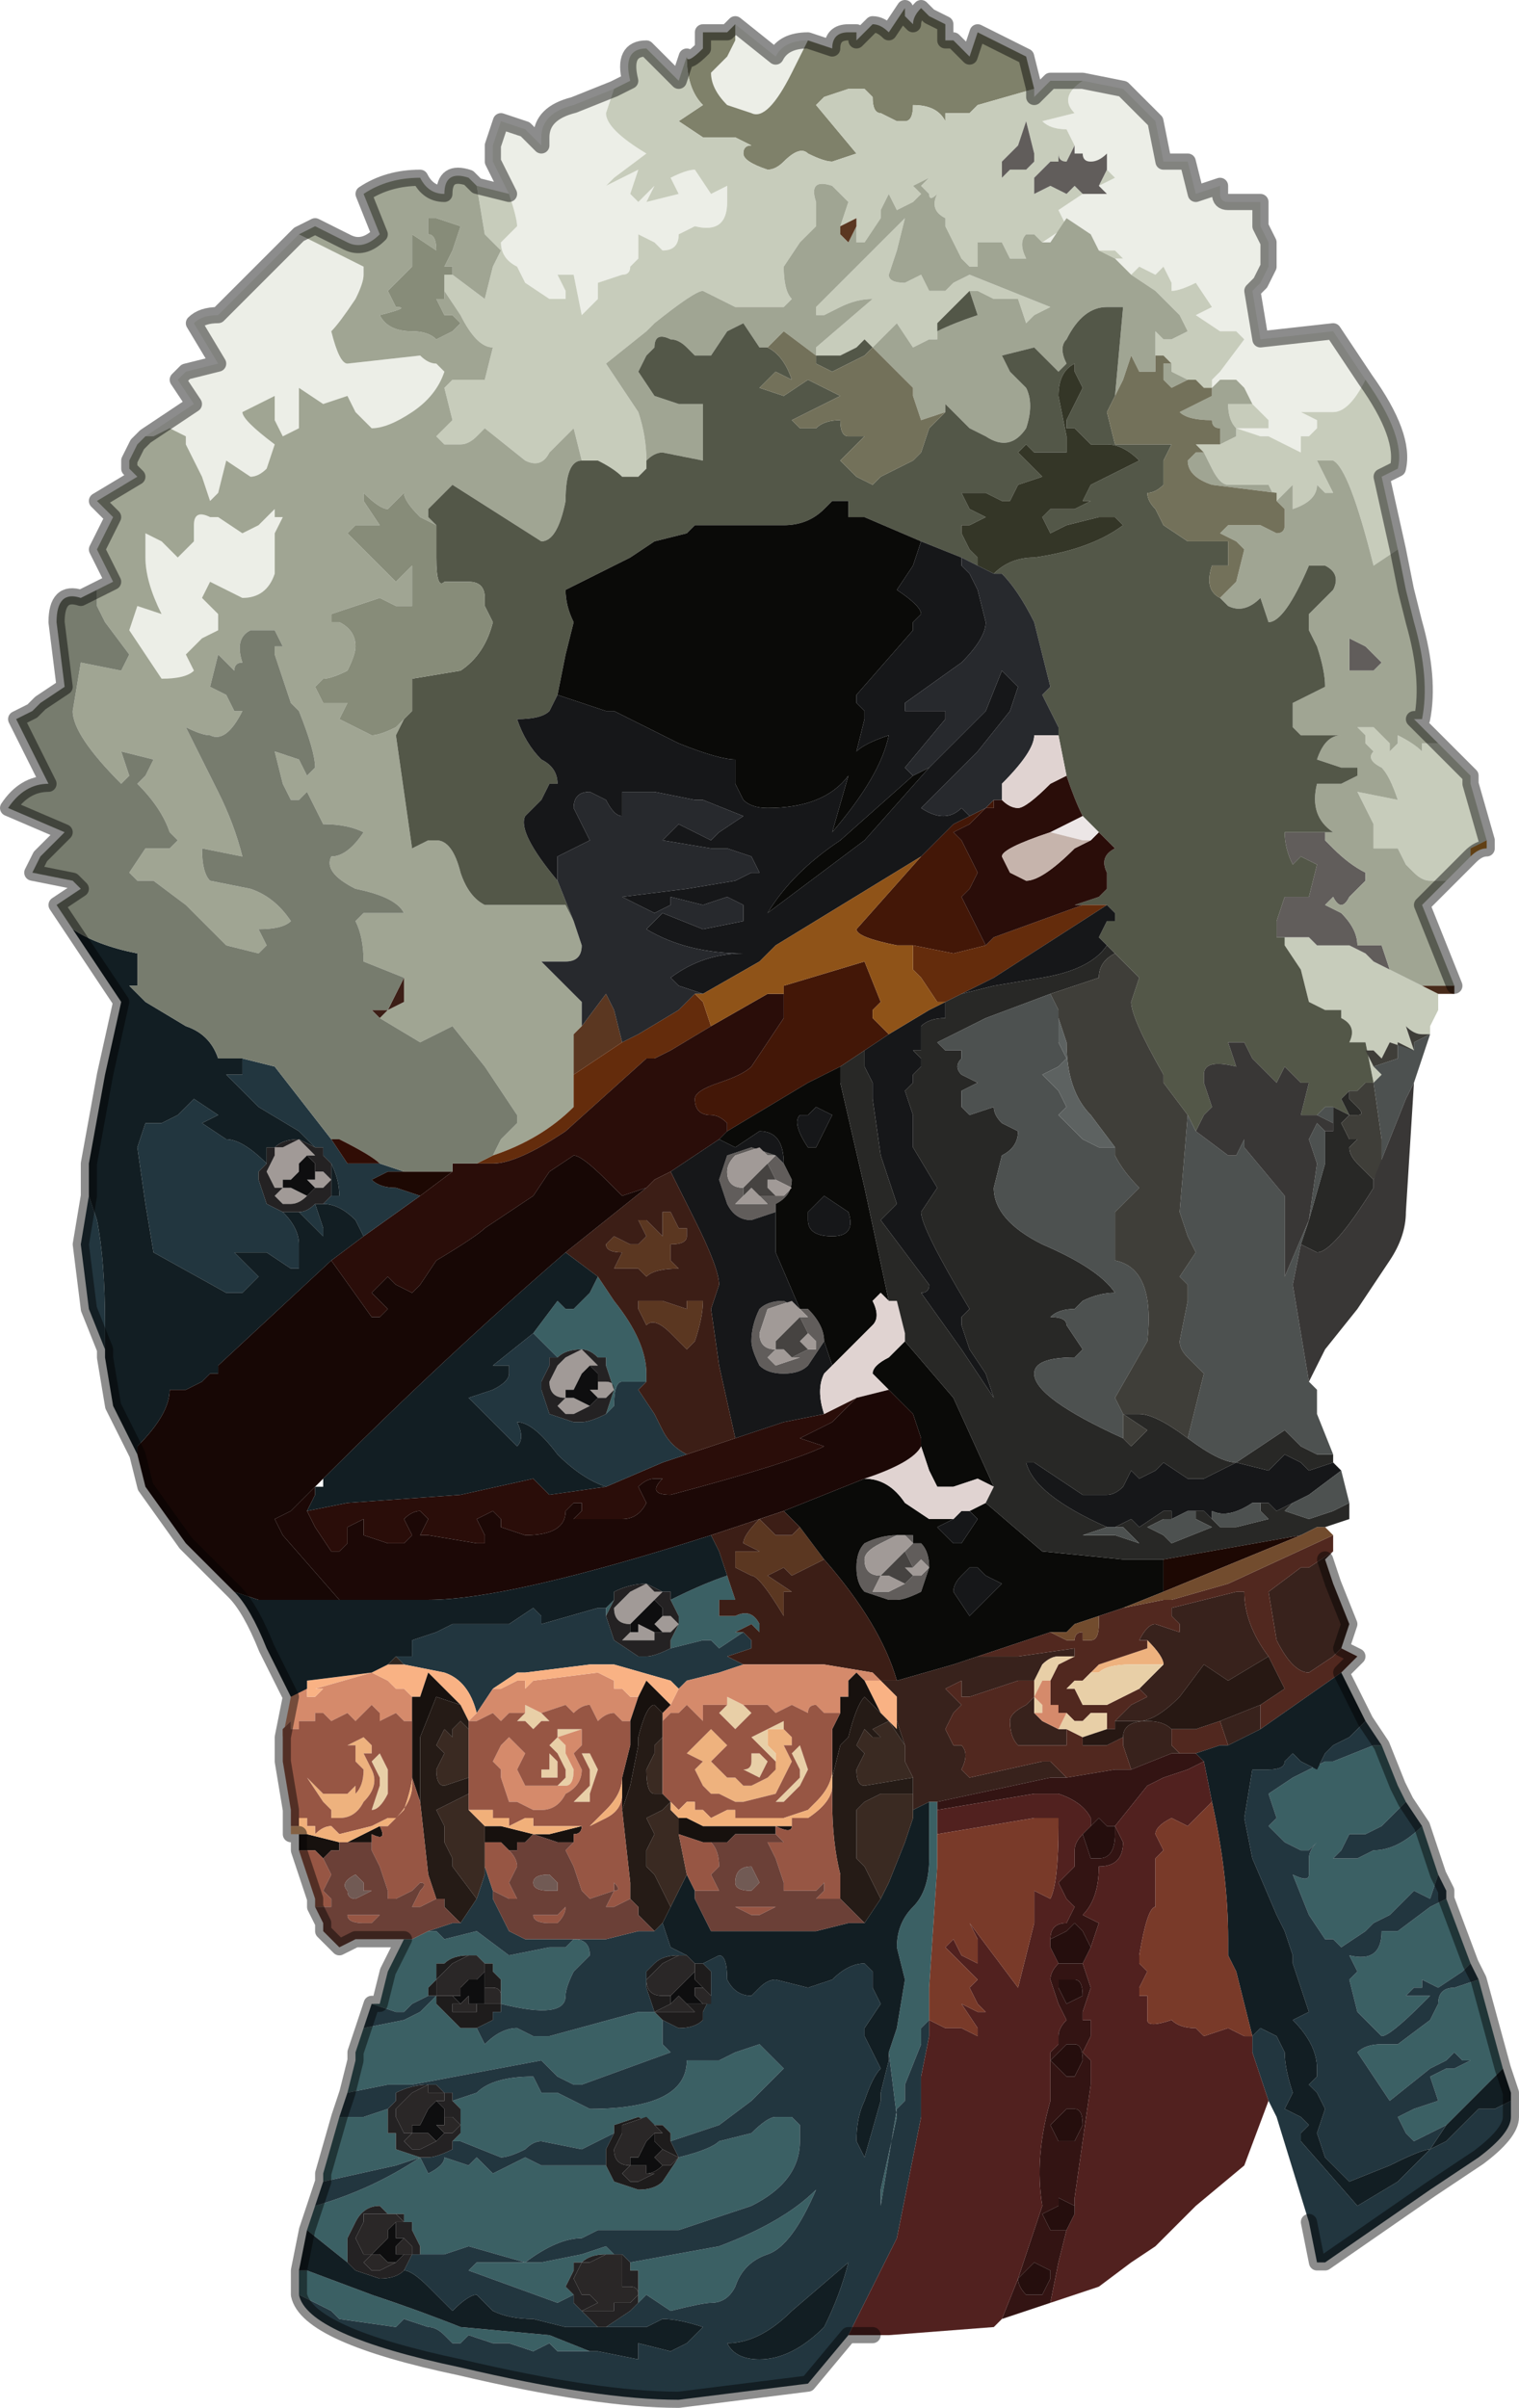 <?xml version="1.0" encoding="UTF-8" standalone="no"?>
<svg xmlns:xlink="http://www.w3.org/1999/xlink" height="14.9px" width="9.4px" xmlns="http://www.w3.org/2000/svg">
  <g transform="matrix(1.0, 0.0, 0.0, 1.0, 4.65, 8.0)">
    <path d="M2.05 -7.5 L2.3 -7.45 2.5 -7.25 2.55 -7.0 2.7 -7.0 2.75 -6.8 2.9 -6.85 2.9 -6.8 Q2.9 -6.75 2.95 -6.75 L3.0 -6.75 3.15 -6.75 3.15 -6.6 3.2 -6.5 3.2 -6.35 3.15 -6.25 3.1 -6.2 3.15 -5.9 3.6 -5.95 3.8 -5.65 Q3.7 -5.45 3.6 -5.45 L3.55 -5.45 3.4 -5.45 3.5 -5.4 3.5 -5.35 3.45 -5.3 3.4 -5.3 3.4 -5.2 3.2 -5.3 3.15 -5.3 3.0 -5.35 3.2 -5.35 3.2 -5.4 3.1 -5.5 3.05 -5.6 3.0 -5.65 2.9 -5.65 2.85 -5.6 2.85 -5.65 2.9 -5.7 3.05 -5.9 3.0 -5.95 2.9 -5.95 2.75 -6.05 Q2.85 -6.1 2.85 -6.1 L2.75 -6.25 2.75 -6.25 Q2.65 -6.2 2.6 -6.2 L2.55 -6.2 2.6 -6.2 2.6 -6.25 2.55 -6.35 2.5 -6.3 2.4 -6.35 2.35 -6.3 2.35 -6.3 2.25 -6.4 2.3 -6.4 2.25 -6.45 2.15 -6.45 2.1 -6.55 1.95 -6.65 1.85 -6.5 1.8 -6.5 1.95 -6.6 1.9 -6.7 2.05 -6.8 2.1 -6.8 2.1 -6.8 2.2 -6.8 2.15 -6.85 2.25 -6.9 2.2 -6.95 2.2 -7.0 2.2 -7.05 Q2.15 -7.0 2.1 -7.0 2.05 -7.0 2.05 -7.05 L2.0 -7.05 2.0 -7.1 1.95 -7.2 Q1.85 -7.2 1.8 -7.25 L2.0 -7.3 Q1.9 -7.4 2.05 -7.5 M1.85 -6.5 L1.85 -6.5 M-3.75 -5.3 L-3.45 -5.5 -3.55 -5.65 -3.5 -5.7 -3.3 -5.75 -3.45 -6.0 Q-3.4 -6.05 -3.3 -6.05 L-3.0 -6.35 -3.0 -6.35 -2.8 -6.55 Q-2.5 -6.4 -2.4 -6.35 -2.35 -6.4 -2.4 -6.35 L-2.4 -6.3 Q-2.4 -6.25 -2.45 -6.15 -2.55 -6.0 -2.6 -5.95 -2.55 -5.75 -2.5 -5.75 L-2.05 -5.8 Q-2.0 -5.75 -1.95 -5.75 L-1.9 -5.7 Q-1.95 -5.55 -2.1 -5.45 -2.25 -5.35 -2.35 -5.35 L-2.45 -5.45 -2.5 -5.55 -2.65 -5.5 -2.8 -5.6 -2.8 -5.4 -2.8 -5.35 -2.9 -5.3 -2.95 -5.4 -2.95 -5.55 -3.05 -5.5 -3.05 -5.5 -3.15 -5.45 Q-3.15 -5.4 -2.95 -5.25 L-2.95 -5.25 -3.0 -5.1 Q-3.05 -5.05 -3.1 -5.05 L-3.25 -5.15 -3.3 -4.95 -3.35 -4.9 -3.4 -5.05 -3.5 -5.25 -3.5 -5.3 -3.6 -5.35 -3.7 -5.3 -3.75 -5.3 M-1.6 -7.0 L-1.6 -7.1 -1.55 -7.25 -1.4 -7.2 -1.3 -7.1 -1.3 -7.15 Q-1.3 -7.3 -1.1 -7.35 L-0.85 -7.45 -0.9 -7.3 Q-0.9 -7.2 -0.65 -7.05 L-0.85 -6.9 -0.9 -6.85 -0.7 -6.95 -0.75 -6.8 -0.7 -6.75 -0.65 -6.8 -0.6 -6.85 -0.65 -6.75 -0.45 -6.8 -0.5 -6.9 Q-0.4 -6.95 -0.35 -6.95 L-0.25 -6.8 -0.15 -6.85 -0.15 -6.75 Q-0.15 -6.55 -0.35 -6.6 L-0.45 -6.55 Q-0.45 -6.45 -0.55 -6.45 L-0.6 -6.5 -0.7 -6.55 -0.7 -6.5 -0.7 -6.4 -0.75 -6.35 Q-0.75 -6.3 -0.8 -6.3 L-0.95 -6.25 -0.95 -6.15 -1.05 -6.05 -1.05 -6.05 -1.1 -6.3 -1.2 -6.3 -1.15 -6.2 -1.15 -6.15 -1.25 -6.15 -1.4 -6.25 -1.45 -6.35 Q-1.55 -6.4 -1.55 -6.5 L-1.5 -6.55 -1.45 -6.6 Q-1.45 -6.65 -1.5 -6.8 L-1.6 -7.0 M-0.1 -7.85 L-0.1 -7.85 0.15 -7.65 Q0.2 -7.75 0.35 -7.75 L0.25 -7.55 Q0.1 -7.25 0.0 -7.3 L-0.15 -7.35 Q-0.25 -7.45 -0.25 -7.55 L-0.15 -7.65 -0.1 -7.75 -0.1 -7.85 M-2.95 -4.85 L-2.95 -4.8 -2.9 -4.8 -2.95 -4.7 -2.95 -4.45 Q-3.0 -4.3 -3.15 -4.3 L-3.35 -4.4 -3.4 -4.3 -3.3 -4.2 -3.3 -4.1 -3.4 -4.05 -3.5 -3.95 -3.45 -3.85 Q-3.5 -3.8 -3.65 -3.8 L-3.85 -4.1 -3.8 -4.25 -3.65 -4.2 Q-3.75 -4.4 -3.75 -4.55 L-3.75 -4.7 -3.65 -4.65 -3.55 -4.55 -3.5 -4.6 -3.45 -4.65 -3.45 -4.75 Q-3.45 -4.85 -3.35 -4.8 L-3.3 -4.8 -3.15 -4.7 -3.05 -4.75 -2.95 -4.85" fill="#eceee7" fill-rule="evenodd" stroke="none"/>
    <path d="M-0.4 -7.65 L-0.4 -7.65 Q-0.4 -7.6 -0.3 -7.7 L-0.3 -7.8 -0.15 -7.8 -0.1 -7.85 -0.1 -7.75 -0.15 -7.65 -0.25 -7.55 Q-0.25 -7.45 -0.15 -7.35 L0.0 -7.3 Q0.1 -7.25 0.25 -7.55 L0.35 -7.75 0.35 -7.75 0.5 -7.7 Q0.5 -7.8 0.6 -7.8 L0.65 -7.8 0.65 -7.75 0.7 -7.8 0.75 -7.85 Q0.8 -7.85 0.85 -7.8 L0.95 -7.95 0.95 -7.9 1.0 -7.85 Q1.0 -7.9 1.05 -7.95 L1.1 -7.9 1.2 -7.85 1.2 -7.75 1.25 -7.75 1.35 -7.65 1.4 -7.8 1.7 -7.65 1.75 -7.45 1.4 -7.35 1.35 -7.3 1.2 -7.3 1.2 -7.25 Q1.15 -7.35 1.0 -7.35 1.0 -7.25 0.95 -7.25 L0.9 -7.25 0.8 -7.3 Q0.75 -7.3 0.75 -7.4 L0.7 -7.45 0.65 -7.45 0.65 -7.45 0.6 -7.45 0.45 -7.4 0.4 -7.35 0.65 -7.05 0.5 -7.0 Q0.45 -7.0 0.35 -7.05 0.3 -7.1 0.2 -7.0 0.15 -6.95 0.1 -6.95 -0.05 -7.0 -0.05 -7.05 -0.05 -7.1 0.0 -7.1 L-0.1 -7.15 -0.2 -7.15 -0.3 -7.15 -0.45 -7.25 -0.3 -7.35 Q-0.4 -7.45 -0.4 -7.65" fill="#7f816a" fill-rule="evenodd" stroke="none"/>
    <path d="M2.05 -7.5 Q1.9 -7.4 2.0 -7.3 L1.8 -7.25 Q1.85 -7.2 1.95 -7.2 L2.0 -7.1 2.0 -7.05 2.0 -7.05 2.0 -7.1 2.0 -7.1 1.95 -7.0 Q1.9 -7.0 1.9 -7.05 L1.9 -7.0 1.85 -7.0 1.75 -6.9 1.75 -6.8 1.85 -6.85 1.95 -6.8 2.0 -6.85 2.05 -6.8 2.1 -6.8 2.05 -6.8 1.9 -6.7 1.95 -6.6 1.8 -6.5 1.75 -6.55 1.7 -6.55 Q1.65 -6.5 1.7 -6.4 L1.6 -6.4 1.55 -6.5 1.4 -6.5 1.4 -6.35 1.35 -6.35 1.35 -6.35 1.3 -6.4 1.2 -6.6 1.2 -6.65 Q1.1 -6.7 1.15 -6.8 1.1 -6.75 1.1 -6.8 L1.05 -6.85 1.1 -6.9 1.0 -6.85 1.05 -6.8 1.0 -6.75 0.9 -6.7 0.85 -6.8 0.85 -6.8 0.8 -6.7 0.8 -6.65 0.7 -6.5 0.65 -6.5 0.65 -6.6 0.65 -6.65 0.55 -6.6 0.6 -6.75 0.5 -6.85 Q0.35 -6.9 0.4 -6.75 L0.4 -6.6 0.3 -6.5 0.2 -6.35 0.2 -6.35 Q0.2 -6.2 0.25 -6.15 L0.2 -6.1 0.0 -6.1 -0.1 -6.1 -0.2 -6.15 -0.2 -6.15 -0.3 -6.2 Q-0.35 -6.2 -0.6 -6.0 L-0.65 -5.95 -0.9 -5.75 -0.7 -5.45 Q-0.65 -5.3 -0.65 -5.15 L-0.65 -5.15 -0.65 -5.1 -0.7 -5.05 -0.8 -5.05 Q-0.85 -5.1 -0.95 -5.15 L-1.05 -5.15 -1.1 -5.35 -1.25 -5.2 Q-1.3 -5.1 -1.4 -5.15 L-1.65 -5.35 -1.7 -5.3 Q-1.75 -5.25 -1.8 -5.25 L-1.9 -5.25 -1.95 -5.3 -1.9 -5.35 -1.85 -5.4 -1.9 -5.6 -1.85 -5.65 -1.65 -5.65 -1.6 -5.85 Q-1.7 -5.85 -1.8 -6.05 L-1.9 -6.2 -1.9 -6.3 -1.85 -6.3 -1.65 -6.15 -1.6 -6.35 -1.55 -6.45 -1.65 -6.55 -1.7 -6.85 -1.5 -6.8 -1.6 -7.0 -1.5 -6.8 Q-1.45 -6.65 -1.45 -6.6 L-1.5 -6.55 -1.55 -6.5 Q-1.55 -6.4 -1.45 -6.35 L-1.4 -6.25 -1.25 -6.15 -1.15 -6.15 -1.15 -6.2 -1.2 -6.3 -1.1 -6.3 -1.05 -6.05 -1.05 -6.05 -0.95 -6.15 -0.95 -6.25 -0.8 -6.3 Q-0.75 -6.3 -0.75 -6.35 L-0.7 -6.4 -0.7 -6.5 -0.7 -6.55 -0.6 -6.5 -0.55 -6.45 Q-0.45 -6.45 -0.45 -6.55 L-0.35 -6.6 Q-0.15 -6.55 -0.15 -6.75 L-0.15 -6.85 -0.25 -6.8 -0.35 -6.95 Q-0.4 -6.95 -0.5 -6.9 L-0.45 -6.8 -0.65 -6.75 -0.6 -6.85 -0.65 -6.8 -0.7 -6.75 -0.75 -6.8 -0.7 -6.95 -0.9 -6.85 -0.85 -6.9 -0.65 -7.05 Q-0.9 -7.2 -0.9 -7.3 L-0.85 -7.45 -0.75 -7.5 Q-0.8 -7.7 -0.65 -7.7 L-0.55 -7.6 -0.45 -7.5 -0.4 -7.65 Q-0.4 -7.45 -0.3 -7.35 L-0.45 -7.25 -0.3 -7.15 -0.2 -7.15 -0.1 -7.15 0.0 -7.1 Q-0.05 -7.1 -0.05 -7.05 -0.05 -7.0 0.1 -6.95 0.15 -6.95 0.2 -7.0 0.3 -7.1 0.35 -7.05 0.45 -7.0 0.5 -7.0 L0.65 -7.05 0.4 -7.35 0.45 -7.4 0.6 -7.45 0.65 -7.45 0.65 -7.45 0.7 -7.45 0.75 -7.4 Q0.75 -7.3 0.8 -7.3 L0.9 -7.25 0.95 -7.25 Q1.0 -7.25 1.0 -7.35 1.15 -7.35 1.2 -7.25 L1.2 -7.3 1.35 -7.3 1.4 -7.35 1.75 -7.45 1.75 -7.4 1.85 -7.5 2.0 -7.5 2.05 -7.5 M2.2 -6.95 L2.25 -6.9 2.15 -6.85 2.15 -6.85 2.2 -6.95 M1.85 -6.5 L1.85 -6.5 1.85 -6.5 M2.15 -6.45 L2.25 -6.45 2.3 -6.4 2.25 -6.4 2.15 -6.45 M2.35 -6.3 L2.4 -6.35 2.5 -6.3 2.55 -6.35 2.6 -6.25 2.6 -6.2 2.55 -6.2 2.6 -6.2 Q2.65 -6.2 2.75 -6.25 L2.75 -6.25 2.85 -6.1 Q2.85 -6.1 2.75 -6.05 L2.9 -5.95 3.0 -5.95 3.05 -5.9 2.9 -5.7 2.85 -5.65 2.85 -5.6 2.8 -5.6 2.75 -5.65 Q2.75 -5.65 2.7 -5.65 L2.6 -5.7 2.6 -5.75 2.55 -5.8 2.5 -5.8 2.5 -5.95 2.55 -5.9 2.6 -5.9 2.7 -5.95 2.65 -6.05 2.5 -6.2 2.35 -6.3 M3.1 -5.5 L3.2 -5.4 3.2 -5.35 3.0 -5.35 3.15 -5.3 3.2 -5.3 3.4 -5.2 3.4 -5.3 3.45 -5.3 3.5 -5.35 3.5 -5.4 3.4 -5.45 3.55 -5.45 3.6 -5.45 Q3.7 -5.45 3.8 -5.65 4.05 -5.3 4.0 -5.1 L3.9 -5.05 4.0 -4.6 3.85 -4.5 Q3.7 -5.1 3.6 -5.15 L3.5 -5.15 3.6 -4.95 3.55 -4.95 Q3.5 -5.0 3.5 -5.0 3.5 -4.9 3.35 -4.85 L3.35 -5.0 3.25 -4.9 3.2 -5.0 3.1 -5.0 2.95 -5.0 Q2.9 -5.0 2.85 -5.1 L2.8 -5.2 2.75 -5.25 2.9 -5.25 3.0 -5.3 3.0 -5.35 Q2.95 -5.4 2.95 -5.5 L3.1 -5.5 3.1 -5.5 M4.25 -3.4 L4.45 -3.2 4.45 -3.15 4.55 -2.8 4.45 -2.75 4.45 -2.7 4.45 -2.7 4.4 -2.65 4.3 -2.55 4.3 -2.55 4.2 -2.55 Q4.15 -2.55 4.1 -2.6 L4.1 -2.6 4.05 -2.65 4.0 -2.75 3.85 -2.75 3.85 -2.9 3.75 -3.1 4.0 -3.05 Q3.95 -3.2 3.9 -3.25 3.8 -3.3 3.85 -3.35 L3.8 -3.4 3.8 -3.45 3.75 -3.5 3.8 -3.5 3.85 -3.5 3.95 -3.4 3.95 -3.35 4.0 -3.4 4.0 -3.45 Q4.1 -3.4 4.15 -3.35 L4.15 -3.4 4.2 -3.4 4.25 -3.4 M4.25 -1.85 L4.25 -1.75 4.2 -1.65 4.2 -1.65 4.2 -1.6 4.15 -1.6 Q4.1 -1.6 4.05 -1.65 L4.05 -1.65 4.1 -1.5 3.95 -1.55 3.9 -1.45 3.85 -1.5 Q3.85 -1.5 3.8 -1.5 L3.85 -1.4 3.85 -1.4 3.9 -1.35 3.85 -1.3 3.85 -1.3 3.85 -1.3 3.8 -1.55 3.7 -1.55 Q3.75 -1.65 3.65 -1.7 L3.65 -1.75 3.6 -1.75 3.55 -1.75 3.45 -1.8 3.4 -2.0 3.3 -2.15 3.3 -2.2 3.45 -2.2 3.5 -2.15 3.7 -2.15 3.8 -2.1 3.85 -2.05 3.95 -2.0 3.95 -2.0 4.25 -1.85 4.25 -1.85 M1.75 -7.0 L1.75 -7.05 1.7 -7.25 1.65 -7.1 1.55 -7.0 1.55 -6.9 1.6 -6.95 1.7 -6.95 1.75 -7.0 1.75 -7.0 M0.4 -5.8 L0.4 -5.85 0.75 -6.15 Q0.65 -6.15 0.55 -6.1 L0.45 -6.05 0.4 -6.05 0.4 -6.1 0.95 -6.65 0.9 -6.45 0.85 -6.3 Q0.85 -6.25 0.95 -6.25 L1.05 -6.3 1.1 -6.2 1.1 -6.2 1.15 -6.2 1.2 -6.2 1.25 -6.25 1.35 -6.3 1.6 -6.2 1.85 -6.1 1.75 -6.05 1.7 -6.0 1.65 -6.15 1.5 -6.15 1.4 -6.2 1.35 -6.2 1.3 -6.15 1.15 -6.0 1.15 -5.95 1.15 -5.9 1.1 -5.9 1.0 -5.85 1.0 -5.85 0.9 -6.0 0.75 -5.85 0.7 -5.9 0.65 -5.85 0.65 -5.85 0.55 -5.8 0.45 -5.8 0.4 -5.8 M3.25 -4.9 L3.25 -4.9" fill="#c7ccbb" fill-rule="evenodd" stroke="none"/>
    <path d="M2.0 -7.05 L2.05 -7.05 Q2.05 -7.0 2.1 -7.0 2.15 -7.0 2.2 -7.05 L2.2 -7.0 2.2 -6.95 2.15 -6.85 2.15 -6.85 2.2 -6.8 2.1 -6.8 2.1 -6.8 2.05 -6.8 2.0 -6.85 1.95 -6.8 1.85 -6.85 1.75 -6.8 1.75 -6.9 1.85 -7.0 1.9 -7.0 1.9 -7.05 Q1.9 -7.0 1.95 -7.0 L2.0 -7.1 2.0 -7.1 2.0 -7.05 2.0 -7.05 M1.75 -7.0 L1.75 -7.0 1.7 -6.95 1.6 -6.95 1.55 -6.9 1.55 -7.0 1.65 -7.1 1.7 -7.25 1.75 -7.05 1.75 -7.0 M3.3 -2.2 L3.25 -2.2 3.25 -2.3 3.3 -2.45 3.3 -2.45 3.45 -2.45 3.5 -2.65 3.4 -2.7 3.35 -2.65 Q3.3 -2.75 3.3 -2.85 L3.55 -2.85 3.55 -2.8 3.6 -2.75 Q3.7 -2.65 3.8 -2.6 L3.8 -2.55 3.7 -2.45 Q3.65 -2.35 3.6 -2.45 L3.6 -2.45 3.55 -2.4 3.65 -2.35 Q3.75 -2.25 3.75 -2.15 L3.8 -2.15 3.9 -2.15 3.95 -2.0 3.95 -2.0 3.85 -2.05 3.8 -2.1 3.7 -2.15 3.5 -2.15 3.45 -2.2 3.3 -2.2 M3.7 -4.05 L3.8 -4.0 3.9 -3.9 3.85 -3.85 3.8 -3.85 3.7 -3.85 3.7 -4.05 M0.15 -0.5 L0.0 -0.45 0.0 -0.45 Q-0.1 -0.45 -0.15 -0.55 L-0.2 -0.7 -0.15 -0.85 0.0 -0.9 0.15 -0.85 0.15 -0.85 0.2 -0.8 0.25 -0.7 Q0.25 -0.6 0.15 -0.55 L0.15 -0.5 M0.1 -0.8 L0.15 -0.85 0.1 -0.85 0.05 -0.9 -0.1 -0.85 Q-0.15 -0.8 -0.15 -0.75 -0.15 -0.65 -0.05 -0.65 L-0.05 -0.65 -0.05 -0.6 -0.1 -0.55 -0.05 -0.55 0.0 -0.55 Q0.05 -0.55 0.1 -0.55 L0.05 -0.6 0.1 -0.6 0.15 -0.6 0.15 -0.6 0.2 -0.6 0.25 -0.65 0.15 -0.7 0.15 -0.7 0.1 -0.8 M0.3 0.1 L0.35 0.1 Q0.45 0.2 0.45 0.3 L0.35 0.45 Q0.3 0.5 0.2 0.5 0.1 0.5 0.05 0.45 0.0 0.35 0.0 0.3 0.0 0.2 0.05 0.1 0.1 0.05 0.2 0.05 L0.3 0.1 0.25 0.05 0.1 0.1 0.05 0.25 Q0.05 0.35 0.15 0.35 L0.1 0.4 0.15 0.45 0.3 0.4 0.25 0.4 0.35 0.35 0.4 0.35 0.4 0.3 0.35 0.25 0.3 0.15 0.35 0.15 0.3 0.1 M1.0 1.5 L1.0 1.55 1.05 1.55 Q1.1 1.6 1.1 1.7 L1.05 1.85 Q0.95 1.9 0.9 1.9 L0.85 1.9 0.7 1.85 Q0.65 1.8 0.65 1.7 0.65 1.6 0.7 1.55 0.8 1.5 0.9 1.5 0.95 1.5 1.0 1.5 M0.95 1.6 L1.0 1.55 0.95 1.5 0.9 1.5 0.8 1.55 Q0.7 1.6 0.7 1.65 0.7 1.75 0.8 1.75 L0.75 1.85 0.8 1.85 0.85 1.85 0.95 1.8 1.0 1.75 1.05 1.75 1.1 1.7 1.05 1.65 1.0 1.7 Q0.95 1.6 0.95 1.6" fill="#615d5b" fill-rule="evenodd" stroke="none"/>
    <path d="M1.8 -6.5 L1.85 -6.5 1.95 -6.65 2.1 -6.55 2.15 -6.45 2.25 -6.4 2.35 -6.3 2.35 -6.3 2.5 -6.2 2.65 -6.05 2.7 -5.95 2.6 -5.9 2.55 -5.9 2.5 -5.95 2.5 -5.8 2.5 -5.7 2.4 -5.7 2.35 -5.8 2.3 -5.65 2.25 -5.55 2.3 -6.1 2.2 -6.1 Q2.05 -6.1 1.95 -5.9 1.9 -5.85 1.95 -5.75 L1.9 -5.7 1.75 -5.85 1.55 -5.8 1.55 -5.8 1.6 -5.7 1.7 -5.6 Q1.75 -5.5 1.7 -5.35 1.6 -5.2 1.45 -5.3 L1.35 -5.35 1.2 -5.5 1.2 -5.45 1.05 -5.4 1.0 -5.55 1.0 -5.6 0.9 -5.7 0.85 -5.75 0.75 -5.85 0.9 -6.0 1.0 -5.85 1.0 -5.85 1.1 -5.9 1.15 -5.9 1.15 -5.95 Q1.25 -6.0 1.4 -6.05 L1.4 -6.05 1.35 -6.2 1.4 -6.2 1.5 -6.15 1.65 -6.15 1.7 -6.0 1.75 -6.05 1.85 -6.1 1.6 -6.2 1.35 -6.3 1.25 -6.25 1.2 -6.2 1.15 -6.2 1.1 -6.2 1.1 -6.2 1.05 -6.3 0.95 -6.25 Q0.85 -6.25 0.85 -6.3 L0.9 -6.45 0.95 -6.65 0.4 -6.1 0.4 -6.05 0.45 -6.05 0.55 -6.1 Q0.65 -6.15 0.75 -6.15 L0.4 -5.85 0.4 -5.8 0.2 -5.95 0.15 -5.9 0.1 -5.85 0.05 -5.85 -0.05 -6.0 -0.15 -5.95 -0.25 -5.8 -0.3 -5.8 -0.35 -5.8 -0.4 -5.85 Q-0.45 -5.9 -0.5 -5.9 -0.6 -5.95 -0.6 -5.85 L-0.65 -5.8 -0.7 -5.7 -0.6 -5.55 -0.45 -5.5 -0.3 -5.5 -0.3 -5.15 -0.55 -5.2 Q-0.6 -5.2 -0.65 -5.15 L-0.65 -5.15 Q-0.65 -5.3 -0.7 -5.45 L-0.9 -5.75 -0.65 -5.95 -0.6 -6.0 Q-0.35 -6.2 -0.3 -6.2 L-0.2 -6.15 -0.2 -6.15 -0.1 -6.1 0.0 -6.1 0.2 -6.1 0.25 -6.15 Q0.2 -6.2 0.2 -6.35 L0.2 -6.35 0.3 -6.5 0.4 -6.6 0.4 -6.75 Q0.35 -6.9 0.5 -6.85 L0.6 -6.75 0.55 -6.6 0.55 -6.55 0.6 -6.5 0.6 -6.5 0.65 -6.6 0.65 -6.6 0.65 -6.5 0.7 -6.5 0.8 -6.65 0.8 -6.7 0.85 -6.8 0.85 -6.8 0.9 -6.7 1.0 -6.75 1.05 -6.8 1.0 -6.85 1.1 -6.9 1.05 -6.85 1.1 -6.8 Q1.1 -6.75 1.15 -6.8 1.1 -6.7 1.2 -6.65 L1.2 -6.6 1.3 -6.4 1.35 -6.35 1.35 -6.35 1.4 -6.35 1.4 -6.5 1.55 -6.5 1.6 -6.4 1.7 -6.4 Q1.65 -6.5 1.7 -6.55 L1.75 -6.55 1.8 -6.5 M2.85 -5.6 L2.9 -5.65 3.0 -5.65 3.05 -5.6 3.1 -5.5 3.1 -5.5 2.95 -5.5 Q2.95 -5.4 3.0 -5.35 L3.0 -5.3 2.9 -5.25 2.9 -5.35 Q2.85 -5.35 2.85 -5.4 2.7 -5.4 2.65 -5.45 L2.85 -5.55 2.85 -5.6 M4.0 -4.6 L4.05 -4.35 4.1 -4.15 Q4.2 -3.8 4.15 -3.55 L4.1 -3.55 4.15 -3.5 4.25 -3.4 4.2 -3.4 4.15 -3.4 4.15 -3.35 Q4.1 -3.4 4.0 -3.45 L4.0 -3.4 3.95 -3.35 3.95 -3.4 3.85 -3.5 3.8 -3.5 3.75 -3.5 3.8 -3.45 3.8 -3.4 3.85 -3.35 Q3.8 -3.3 3.9 -3.25 3.95 -3.2 4.0 -3.05 L3.75 -3.1 3.85 -2.9 3.85 -2.75 4.0 -2.75 4.05 -2.65 4.1 -2.6 4.1 -2.6 Q4.15 -2.55 4.2 -2.55 L4.3 -2.55 4.15 -2.4 4.35 -1.9 4.25 -1.9 4.2 -1.9 4.15 -1.9 3.95 -2.0 3.9 -2.15 3.8 -2.15 3.75 -2.15 Q3.75 -2.25 3.65 -2.35 L3.55 -2.4 3.6 -2.45 3.6 -2.45 Q3.65 -2.35 3.7 -2.45 L3.8 -2.55 3.8 -2.6 Q3.7 -2.65 3.6 -2.75 L3.55 -2.8 3.55 -2.85 3.6 -2.85 3.6 -2.85 Q3.45 -2.95 3.5 -3.15 L3.65 -3.15 3.65 -3.15 3.75 -3.2 3.75 -3.25 3.65 -3.25 3.5 -3.3 Q3.55 -3.45 3.65 -3.45 L3.6 -3.45 3.4 -3.45 3.35 -3.5 3.35 -3.6 3.35 -3.65 3.45 -3.7 3.45 -3.7 3.55 -3.75 Q3.55 -3.85 3.5 -4.0 L3.45 -4.1 3.45 -4.2 3.6 -4.35 Q3.65 -4.45 3.55 -4.5 L3.45 -4.5 Q3.3 -4.15 3.2 -4.15 L3.15 -4.3 Q3.05 -4.2 2.95 -4.25 L2.9 -4.3 3.0 -4.4 3.05 -4.6 3.0 -4.65 2.9 -4.7 2.95 -4.75 3.15 -4.75 3.25 -4.7 Q3.3 -4.7 3.3 -4.75 L3.3 -4.85 3.25 -4.9 3.25 -4.95 2.85 -5.0 Q2.7 -5.05 2.7 -5.15 L2.75 -5.2 2.8 -5.2 2.85 -5.1 Q2.9 -5.0 2.95 -5.0 L3.1 -5.0 3.2 -5.0 3.25 -4.9 3.35 -5.0 3.35 -4.85 Q3.5 -4.9 3.5 -5.0 3.5 -5.0 3.55 -4.95 L3.6 -4.95 3.5 -5.15 3.6 -5.15 Q3.7 -5.1 3.85 -4.5 L4.0 -4.6 M-3.95 -4.4 L-4.0 -4.5 -4.05 -4.6 -4.0 -4.7 -3.95 -4.8 -4.05 -4.9 -3.8 -5.05 -3.85 -5.1 -3.85 -5.15 -3.8 -5.25 -3.75 -5.3 -3.7 -5.3 -3.6 -5.35 -3.5 -5.3 -3.5 -5.25 -3.4 -5.05 -3.35 -4.9 -3.3 -4.95 -3.25 -5.15 -3.1 -5.05 Q-3.05 -5.05 -3.0 -5.1 L-2.95 -5.25 -2.95 -5.25 Q-3.15 -5.4 -3.15 -5.45 L-3.05 -5.5 -3.05 -5.5 -2.95 -5.55 -2.95 -5.4 -2.9 -5.3 -2.8 -5.35 -2.8 -5.4 -2.8 -5.6 -2.65 -5.5 -2.5 -5.55 -2.45 -5.45 -2.35 -5.35 Q-2.25 -5.35 -2.1 -5.45 -1.95 -5.55 -1.9 -5.7 L-1.95 -5.75 Q-2.0 -5.75 -2.05 -5.8 L-2.5 -5.75 Q-2.55 -5.75 -2.6 -5.95 -2.55 -6.0 -2.45 -6.15 -2.4 -6.25 -2.4 -6.3 L-2.4 -6.35 Q-2.35 -6.4 -2.4 -6.35 -2.5 -6.4 -2.8 -6.55 L-2.7 -6.6 -2.5 -6.5 Q-2.4 -6.45 -2.3 -6.55 L-2.4 -6.8 -2.4 -6.8 Q-2.25 -6.9 -2.05 -6.9 -2.0 -6.8 -1.9 -6.8 -1.9 -6.95 -1.75 -6.9 L-1.7 -6.85 -1.65 -6.55 -1.55 -6.45 -1.6 -6.35 -1.65 -6.15 -1.85 -6.3 -1.85 -6.35 -1.9 -6.35 -1.85 -6.45 -1.8 -6.6 -1.95 -6.65 -2.0 -6.65 -2.0 -6.55 Q-1.95 -6.55 -1.95 -6.45 L-1.95 -6.45 -2.1 -6.55 -2.1 -6.45 -2.1 -6.35 -2.25 -6.2 -2.2 -6.1 Q-2.1 -6.1 -2.3 -6.05 -2.25 -5.95 -2.1 -5.95 -2.0 -5.95 -1.95 -5.9 L-1.85 -5.95 -1.8 -6.0 -1.85 -6.05 -1.9 -6.05 -1.95 -6.15 -1.9 -6.15 -1.9 -6.2 -1.8 -6.05 Q-1.7 -5.85 -1.6 -5.85 L-1.65 -5.65 -1.85 -5.65 -1.9 -5.6 -1.85 -5.4 -1.9 -5.35 -1.95 -5.3 -1.9 -5.25 -1.8 -5.25 Q-1.75 -5.25 -1.7 -5.3 L-1.65 -5.35 -1.4 -5.15 Q-1.3 -5.1 -1.25 -5.2 L-1.1 -5.35 -1.05 -5.15 Q-1.15 -5.15 -1.15 -4.9 -1.2 -4.65 -1.3 -4.65 L-1.85 -5.0 -2.0 -4.85 -2.0 -4.8 -1.95 -4.75 -2.05 -4.8 Q-2.15 -4.9 -2.15 -4.95 L-2.25 -4.85 Q-2.3 -4.85 -2.4 -4.95 L-2.4 -4.9 -2.3 -4.75 -2.45 -4.75 -2.5 -4.7 -2.35 -4.55 -2.2 -4.4 -2.1 -4.5 -2.1 -4.45 -2.1 -4.25 -2.15 -4.25 -2.2 -4.25 -2.3 -4.3 -2.45 -4.25 -2.45 -4.25 -2.6 -4.2 -2.6 -4.15 -2.55 -4.15 Q-2.45 -4.1 -2.45 -4.0 -2.45 -3.95 -2.5 -3.85 -2.6 -3.8 -2.65 -3.8 L-2.7 -3.75 -2.65 -3.65 -2.5 -3.65 -2.55 -3.55 -2.35 -3.45 Q-2.3 -3.45 -2.2 -3.5 L-2.15 -3.55 -2.2 -3.45 -2.1 -2.75 -2.0 -2.8 -1.95 -2.8 Q-1.85 -2.8 -1.8 -2.6 -1.75 -2.45 -1.65 -2.4 L-1.25 -2.4 -1.2 -2.4 -1.15 -2.4 -1.1 -2.3 -1.05 -2.15 -1.05 -2.15 Q-1.05 -2.05 -1.15 -2.05 L-1.2 -2.05 -1.3 -2.05 -1.05 -1.8 -1.05 -1.65 -1.1 -1.6 -1.1 -1.35 -1.1 -1.15 Q-1.3 -0.95 -1.6 -0.85 L-1.55 -0.95 -1.45 -1.05 -1.45 -1.1 -1.65 -1.4 -1.65 -1.4 -1.85 -1.65 -2.05 -1.55 -2.3 -1.7 -2.25 -1.75 -2.25 -1.75 -2.15 -1.8 -2.15 -1.95 -2.4 -2.05 Q-2.4 -2.2 -2.45 -2.3 L-2.4 -2.35 -2.15 -2.35 Q-2.2 -2.45 -2.45 -2.5 -2.65 -2.6 -2.6 -2.7 -2.5 -2.7 -2.4 -2.85 -2.5 -2.9 -2.65 -2.9 L-2.75 -3.1 -2.8 -3.05 Q-2.8 -3.05 -2.85 -3.05 L-2.9 -3.15 -2.95 -3.35 -2.8 -3.3 -2.75 -3.2 -2.7 -3.25 -2.7 -3.25 Q-2.7 -3.35 -2.8 -3.6 L-2.85 -3.65 -2.95 -3.95 -2.95 -4.0 -2.9 -4.0 -2.95 -4.1 -3.1 -4.1 Q-3.2 -4.05 -3.15 -3.9 -3.2 -3.9 -3.2 -3.85 L-3.3 -3.95 -3.35 -3.75 -3.25 -3.7 -3.2 -3.6 -3.15 -3.6 Q-3.25 -3.4 -3.35 -3.45 -3.4 -3.45 -3.5 -3.5 L-3.5 -3.5 -3.3 -3.1 Q-3.2 -2.9 -3.15 -2.7 L-3.4 -2.75 Q-3.4 -2.6 -3.35 -2.55 L-3.1 -2.5 Q-2.95 -2.45 -2.85 -2.3 -2.9 -2.25 -3.05 -2.25 L-3.0 -2.15 -3.05 -2.1 -3.25 -2.15 -3.5 -2.4 -3.7 -2.55 -3.8 -2.55 -3.85 -2.6 -3.75 -2.75 -3.6 -2.75 -3.55 -2.8 -3.6 -2.85 Q-3.65 -3.0 -3.8 -3.15 L-3.75 -3.2 -3.7 -3.3 -3.9 -3.35 -3.85 -3.2 -3.9 -3.15 Q-4.2 -3.45 -4.2 -3.6 L-4.15 -3.9 -3.9 -3.85 -3.85 -3.95 -4.0 -4.15 -4.05 -4.25 -4.05 -4.35 -3.95 -4.4 M1.85 -6.5 L1.85 -6.5 M2.7 -5.65 L2.6 -5.6 2.55 -5.65 2.55 -5.75 2.6 -5.75 2.6 -5.7 2.7 -5.65 M3.7 -4.05 L3.7 -3.85 3.8 -3.85 3.85 -3.85 3.9 -3.9 3.8 -4.0 3.7 -4.05 M4.1 -3.55 L4.1 -3.55 M-2.95 -4.85 L-3.05 -4.75 -3.15 -4.7 -3.3 -4.8 -3.35 -4.8 Q-3.45 -4.85 -3.45 -4.75 L-3.45 -4.65 -3.5 -4.6 -3.55 -4.55 -3.65 -4.65 -3.75 -4.7 -3.75 -4.55 Q-3.75 -4.4 -3.65 -4.2 L-3.8 -4.25 -3.85 -4.1 -3.65 -3.8 Q-3.5 -3.8 -3.45 -3.85 L-3.5 -3.95 -3.4 -4.05 -3.3 -4.1 -3.3 -4.2 -3.4 -4.3 -3.35 -4.4 -3.15 -4.3 Q-3.0 -4.3 -2.95 -4.45 L-2.95 -4.7 -2.9 -4.8 -2.95 -4.8 -2.95 -4.85" fill="#a0a593" fill-rule="evenodd" stroke="none"/>
    <path d="M-0.65 -5.15 Q-0.6 -5.2 -0.55 -5.2 L-0.3 -5.15 -0.3 -5.5 -0.45 -5.5 -0.6 -5.55 -0.7 -5.7 -0.65 -5.8 -0.6 -5.85 Q-0.6 -5.95 -0.5 -5.9 -0.45 -5.9 -0.4 -5.85 L-0.35 -5.8 -0.3 -5.8 -0.25 -5.8 -0.15 -5.95 -0.05 -6.0 0.05 -5.85 0.1 -5.85 Q0.2 -5.8 0.25 -5.65 L0.15 -5.7 0.05 -5.6 0.2 -5.55 0.35 -5.65 0.55 -5.55 0.25 -5.4 0.3 -5.35 0.4 -5.35 Q0.45 -5.4 0.55 -5.4 0.55 -5.3 0.6 -5.3 L0.7 -5.3 0.55 -5.15 0.65 -5.05 0.75 -5.0 0.8 -5.05 0.9 -5.1 1.0 -5.15 1.05 -5.2 1.1 -5.35 1.2 -5.45 1.2 -5.5 1.35 -5.35 1.45 -5.3 Q1.6 -5.2 1.7 -5.35 1.75 -5.5 1.7 -5.6 L1.6 -5.7 1.6 -5.7 1.55 -5.8 1.75 -5.85 1.9 -5.7 1.95 -5.75 Q1.9 -5.85 1.95 -5.9 2.05 -6.1 2.2 -6.1 L2.3 -6.1 2.25 -5.55 2.2 -5.45 2.25 -5.25 2.6 -5.25 2.55 -5.15 2.55 -5.0 Q2.5 -4.95 2.45 -4.95 2.45 -4.9 2.5 -4.85 L2.55 -4.75 2.7 -4.65 2.95 -4.65 2.95 -4.5 2.85 -4.5 Q2.8 -4.35 2.9 -4.3 L2.95 -4.25 Q3.05 -4.2 3.15 -4.3 L3.2 -4.15 Q3.3 -4.15 3.45 -4.5 L3.55 -4.5 Q3.65 -4.45 3.6 -4.35 L3.45 -4.2 3.45 -4.1 3.5 -4.0 Q3.55 -3.85 3.55 -3.75 L3.45 -3.7 3.45 -3.7 3.35 -3.65 3.35 -3.6 3.35 -3.5 3.4 -3.45 3.6 -3.45 3.65 -3.45 Q3.55 -3.45 3.5 -3.3 L3.65 -3.25 3.75 -3.25 3.75 -3.2 3.65 -3.15 3.65 -3.15 3.5 -3.15 Q3.45 -2.95 3.6 -2.85 L3.6 -2.85 3.55 -2.85 3.3 -2.85 Q3.3 -2.75 3.35 -2.65 L3.4 -2.7 3.5 -2.65 3.45 -2.45 3.3 -2.45 3.3 -2.45 3.25 -2.3 3.25 -2.2 3.3 -2.2 3.3 -2.15 3.4 -2.0 3.45 -1.8 3.55 -1.75 3.6 -1.75 3.65 -1.75 3.65 -1.7 Q3.75 -1.65 3.7 -1.55 L3.8 -1.55 3.85 -1.3 3.85 -1.3 3.8 -1.3 3.75 -1.25 3.7 -1.25 3.65 -1.2 3.7 -1.1 3.6 -1.15 3.55 -1.15 3.5 -1.1 3.45 -1.1 3.4 -1.1 3.45 -1.3 3.4 -1.3 3.35 -1.35 3.3 -1.4 3.25 -1.3 3.1 -1.45 3.05 -1.55 Q3.0 -1.55 2.95 -1.55 L3.0 -1.4 Q2.8 -1.45 2.8 -1.35 L2.8 -1.3 2.85 -1.15 2.8 -1.1 2.75 -1.0 2.7 -1.1 2.55 -1.3 2.55 -1.35 Q2.35 -1.7 2.35 -1.8 L2.4 -1.95 2.3 -2.05 2.25 -2.1 2.2 -2.15 2.15 -2.2 2.2 -2.3 2.25 -2.3 2.25 -2.35 2.25 -2.35 2.2 -2.4 2.15 -2.4 2.05 -2.4 2.05 -2.4 2.0 -2.4 2.15 -2.45 2.2 -2.5 2.2 -2.5 2.2 -2.6 Q2.15 -2.7 2.25 -2.75 L2.15 -2.85 2.05 -2.95 Q2.0 -3.05 1.95 -3.2 L1.9 -3.45 1.9 -3.5 1.85 -3.6 1.85 -3.6 1.8 -3.7 1.85 -3.75 1.75 -4.15 Q1.65 -4.35 1.55 -4.45 L1.5 -4.45 Q1.6 -4.55 1.75 -4.55 2.1 -4.6 2.3 -4.75 L2.3 -4.75 2.25 -4.8 2.15 -4.8 1.95 -4.75 1.85 -4.7 1.8 -4.8 1.85 -4.85 Q1.85 -4.85 1.95 -4.85 L2.0 -4.85 2.1 -4.9 2.1 -4.9 2.05 -4.9 2.1 -5.0 2.2 -5.05 2.4 -5.15 Q2.3 -5.25 2.2 -5.25 L2.1 -5.25 2.1 -5.25 2.0 -5.35 1.95 -5.35 1.95 -5.4 2.0 -5.5 2.05 -5.6 2.0 -5.7 2.0 -5.75 Q1.9 -5.7 1.9 -5.55 L1.95 -5.3 1.95 -5.2 1.8 -5.2 1.75 -5.2 1.7 -5.25 1.65 -5.2 1.8 -5.05 1.65 -5.0 1.6 -4.9 1.55 -4.9 1.45 -4.95 1.3 -4.95 1.3 -4.95 1.35 -4.85 1.45 -4.8 1.35 -4.75 1.3 -4.75 1.3 -4.7 1.35 -4.6 1.4 -4.55 1.4 -4.5 1.3 -4.55 1.05 -4.65 0.7 -4.8 0.6 -4.8 0.6 -4.9 0.5 -4.9 0.45 -4.85 Q0.35 -4.75 0.2 -4.75 L0.05 -4.75 -0.25 -4.75 -0.35 -4.75 -0.4 -4.7 -0.6 -4.65 -0.75 -4.55 -1.15 -4.35 Q-1.15 -4.25 -1.1 -4.15 L-1.15 -3.95 -1.2 -3.7 -1.25 -3.6 Q-1.3 -3.55 -1.45 -3.55 -1.4 -3.4 -1.3 -3.3 -1.2 -3.25 -1.2 -3.15 L-1.25 -3.15 -1.3 -3.05 -1.3 -3.05 -1.4 -2.95 Q-1.45 -2.85 -1.2 -2.55 L-1.2 -2.55 -1.1 -2.3 -1.15 -2.4 -1.2 -2.4 -1.25 -2.4 -1.65 -2.4 Q-1.75 -2.45 -1.8 -2.6 -1.85 -2.8 -1.95 -2.8 L-2.0 -2.8 -2.1 -2.75 -2.2 -3.45 -2.15 -3.55 -2.1 -3.6 -2.1 -3.8 -1.8 -3.85 Q-1.65 -3.95 -1.6 -4.15 L-1.6 -4.15 -1.65 -4.25 -1.65 -4.3 Q-1.65 -4.4 -1.75 -4.4 L-1.9 -4.4 Q-1.95 -4.35 -1.95 -4.55 L-1.95 -4.75 -2.0 -4.8 -2.0 -4.85 -1.85 -5.0 -1.3 -4.65 Q-1.2 -4.65 -1.15 -4.9 -1.15 -5.15 -1.05 -5.15 L-0.95 -5.15 Q-0.85 -5.1 -0.8 -5.05 L-0.7 -5.05 -0.65 -5.1 -0.65 -5.15 M1.4 -6.2 L1.35 -6.2 1.4 -6.05 1.4 -6.05 Q1.25 -6.0 1.15 -5.95 L1.15 -6.0 1.3 -6.15 1.35 -6.2 1.4 -6.2 M0.75 -5.85 L0.7 -5.8 Q0.6 -5.75 0.5 -5.7 L0.5 -5.7 0.4 -5.75 0.4 -5.8 0.45 -5.8 0.55 -5.8 0.65 -5.85 0.65 -5.85 0.7 -5.9 0.75 -5.85" fill="#535748" fill-rule="evenodd" stroke="none"/>
    <path d="M0.65 -6.6 L0.65 -6.6 0.6 -6.5 0.6 -6.5 0.55 -6.55 0.55 -6.6 0.65 -6.65 0.65 -6.6 M0.45 1.65 L0.35 1.7 0.25 1.75 0.2 1.7 0.1 1.75 0.25 1.85 0.2 1.85 Q0.2 1.85 0.2 1.9 L0.2 2.0 Q0.05 1.75 0.0 1.75 L-0.1 1.7 -0.1 1.65 -0.1 1.6 0.05 1.6 -0.05 1.55 Q-0.05 1.5 0.05 1.4 L0.15 1.5 0.25 1.5 0.3 1.45 0.45 1.65 M-1.1 -1.35 L-1.1 -1.6 -1.05 -1.65 -0.9 -1.85 -0.85 -1.75 -0.8 -1.55 -1.1 -1.35 M-0.55 -0.45 L-0.55 -0.5 -0.5 -0.5 -0.45 -0.4 -0.4 -0.4 -0.4 -0.35 Q-0.4 -0.3 -0.5 -0.3 L-0.5 -0.2 -0.45 -0.15 -0.45 -0.15 Q-0.6 -0.15 -0.65 -0.1 L-0.7 -0.15 -0.85 -0.15 -0.8 -0.25 Q-0.9 -0.25 -0.9 -0.3 L-0.85 -0.35 -0.75 -0.3 Q-0.7 -0.3 -0.7 -0.3 L-0.65 -0.35 -0.7 -0.45 -0.65 -0.45 -0.65 -0.45 -0.55 -0.35 -0.55 -0.45 M-0.4 0.1 L-0.4 0.05 -0.35 0.05 -0.3 0.05 Q-0.3 0.15 -0.35 0.3 L-0.4 0.35 -0.5 0.25 Q-0.6 0.15 -0.65 0.2 L-0.7 0.1 -0.7 0.05 -0.55 0.05 -0.4 0.1" fill="#5b3721" fill-rule="evenodd" stroke="none"/>
    <path d="M0.1 -5.85 L0.15 -5.9 0.2 -5.95 0.4 -5.8 0.4 -5.75 0.5 -5.7 0.5 -5.7 Q0.6 -5.75 0.7 -5.8 L0.75 -5.85 0.85 -5.75 0.9 -5.7 1.0 -5.6 1.0 -5.55 1.05 -5.4 1.2 -5.45 1.1 -5.35 1.05 -5.2 1.0 -5.15 0.9 -5.1 0.8 -5.05 0.75 -5.0 0.65 -5.05 0.55 -5.15 0.7 -5.3 0.6 -5.3 Q0.55 -5.3 0.55 -5.4 0.45 -5.4 0.4 -5.35 L0.3 -5.35 0.25 -5.4 0.55 -5.55 0.35 -5.65 0.2 -5.55 0.05 -5.6 0.15 -5.7 0.25 -5.65 Q0.2 -5.8 0.1 -5.85 M2.25 -5.55 L2.3 -5.65 2.35 -5.8 2.4 -5.7 2.5 -5.7 2.5 -5.8 2.55 -5.8 2.6 -5.75 2.55 -5.75 2.55 -5.65 2.6 -5.6 2.7 -5.65 Q2.75 -5.65 2.75 -5.65 L2.8 -5.6 2.85 -5.6 2.85 -5.55 2.65 -5.45 Q2.7 -5.4 2.85 -5.4 2.85 -5.35 2.9 -5.35 L2.9 -5.25 2.75 -5.25 2.8 -5.2 2.75 -5.2 2.7 -5.15 Q2.7 -5.05 2.85 -5.0 L3.25 -4.95 3.25 -4.9 3.3 -4.85 3.3 -4.75 Q3.3 -4.7 3.25 -4.7 L3.15 -4.75 2.95 -4.75 2.9 -4.7 3.0 -4.65 3.05 -4.6 3.0 -4.4 2.9 -4.3 Q2.8 -4.35 2.85 -4.5 L2.95 -4.5 2.95 -4.65 2.7 -4.65 2.55 -4.75 2.5 -4.85 Q2.45 -4.9 2.45 -4.95 2.5 -4.95 2.55 -5.0 L2.55 -5.15 2.6 -5.25 2.25 -5.25 2.2 -5.45 2.25 -5.55 M3.25 -4.9 L3.25 -4.9" fill="#73715a" fill-rule="evenodd" stroke="none"/>
    <path d="M1.6 -5.7 L1.55 -5.8 1.55 -5.8 1.6 -5.7 1.6 -5.7 M1.05 -2.7 L1.25 -2.9 1.35 -2.95 1.45 -3.0 1.5 -3.05 1.5 -3.0 1.45 -3.0 1.35 -2.9 1.25 -2.85 1.3 -2.8 1.35 -2.7 1.4 -2.6 1.35 -2.5 1.3 -2.45 1.45 -2.15 1.25 -2.1 1.0 -2.15 0.9 -2.15 Q0.65 -2.2 0.65 -2.25 L1.05 -2.7 1.05 -2.7 M0.7 -1.5 L0.55 -1.4 0.45 -1.35 0.35 -1.3 -0.15 -1.0 -0.15 -1.05 Q-0.2 -1.1 -0.25 -1.1 -0.35 -1.1 -0.35 -1.2 -0.35 -1.25 -0.2 -1.3 -0.05 -1.35 0.0 -1.4 L0.2 -1.7 0.2 -1.85 0.2 -1.9 0.7 -2.05 0.8 -1.8 0.75 -1.75 0.75 -1.7 0.85 -1.6 0.85 -1.6 0.7 -1.5 0.7 -1.5 M-0.65 -5.1 L-0.65 -5.15 -0.65 -5.1" fill="#431707" fill-rule="evenodd" stroke="none"/>
    <path d="M1.4 -4.5 L1.4 -4.55 1.35 -4.6 1.3 -4.7 1.3 -4.75 1.35 -4.75 1.45 -4.8 1.35 -4.85 1.3 -4.95 1.3 -4.95 1.45 -4.95 1.55 -4.9 1.6 -4.9 1.65 -5.0 1.8 -5.05 1.65 -5.2 1.7 -5.25 1.75 -5.2 1.8 -5.2 1.95 -5.2 1.95 -5.3 1.9 -5.55 Q1.9 -5.7 2.0 -5.75 L2.0 -5.7 2.05 -5.6 2.0 -5.5 1.95 -5.4 1.95 -5.35 2.0 -5.35 2.1 -5.25 2.1 -5.25 2.2 -5.25 Q2.3 -5.25 2.4 -5.15 L2.2 -5.05 2.1 -5.0 2.05 -4.9 2.1 -4.9 2.1 -4.9 2.0 -4.85 1.95 -4.85 Q1.85 -4.85 1.85 -4.85 L1.8 -4.8 1.85 -4.7 1.95 -4.75 2.15 -4.8 2.25 -4.8 2.3 -4.75 2.3 -4.75 Q2.1 -4.6 1.75 -4.55 1.6 -4.55 1.5 -4.45 L1.4 -4.5" fill="#343627" fill-rule="evenodd" stroke="none"/>
    <path d="M2.2 -2.5 L2.2 -2.5 2.15 -2.45 2.2 -2.5 M2.05 -2.4 L2.05 -2.4 2.15 -2.4 2.2 -2.4 1.5 -1.95 1.3 -1.85 1.2 -1.8 1.2 -1.8 1.15 -1.8 1.05 -1.95 1.0 -2.0 1.0 -2.15 1.25 -2.1 1.45 -2.15 1.5 -2.2 2.05 -2.4 M-0.25 -1.65 L-0.5 -1.5 -0.6 -1.45 -0.65 -1.45 -1.15 -1.0 Q-1.45 -0.8 -1.6 -0.8 L-1.7 -0.8 -1.6 -0.85 Q-1.3 -0.95 -1.1 -1.15 L-1.1 -1.35 -0.8 -1.55 -0.7 -1.6 -0.45 -1.75 -0.35 -1.85 -0.3 -1.8 -0.25 -1.65" fill="#642c0c" fill-rule="evenodd" stroke="none"/>
    <path d="M1.95 -3.2 Q2.0 -3.05 2.05 -2.95 L1.85 -2.85 1.85 -2.85 Q1.55 -2.75 1.55 -2.7 L1.6 -2.6 1.7 -2.55 Q1.8 -2.55 2.0 -2.75 L2.1 -2.8 2.15 -2.85 2.25 -2.75 Q2.15 -2.7 2.2 -2.6 L2.2 -2.5 2.15 -2.45 2.0 -2.4 2.05 -2.4 1.5 -2.2 1.45 -2.15 1.3 -2.45 1.35 -2.5 1.4 -2.6 1.35 -2.7 1.3 -2.8 1.25 -2.85 1.35 -2.9 1.45 -3.0 1.5 -3.0 1.5 -3.05 1.55 -3.05 1.55 -3.05 Q1.6 -3.0 1.65 -3.0 1.7 -3.0 1.85 -3.15 L1.95 -3.2 M0.2 -1.85 L0.2 -1.7 0.0 -1.4 Q-0.05 -1.35 -0.2 -1.3 -0.35 -1.25 -0.35 -1.2 -0.35 -1.1 -0.25 -1.1 -0.2 -1.1 -0.15 -1.05 L-0.15 -1.0 -0.2 -0.95 -0.5 -0.75 -0.6 -0.7 -0.65 -0.65 -0.8 -0.6 -0.9 -0.7 Q-1.05 -0.85 -1.1 -0.85 L-1.25 -0.75 -1.35 -0.6 -1.65 -0.4 Q-1.7 -0.35 -1.95 -0.2 L-2.05 -0.05 -2.1 0.0 -2.2 -0.05 -2.25 -0.1 -2.35 0.0 -2.25 0.1 -2.3 0.15 -2.35 0.15 -2.6 -0.2 -2.4 -0.35 -2.05 -0.6 -1.85 -0.75 -1.85 -0.8 -1.7 -0.8 -1.6 -0.8 Q-1.45 -0.8 -1.15 -1.0 L-0.65 -1.45 -0.6 -1.45 -0.5 -1.5 -0.25 -1.65 0.1 -1.85 0.2 -1.85 M0.65 0.65 L0.5 0.8 0.3 0.9 0.45 0.95 Q0.25 1.05 -0.5 1.25 -0.65 1.25 -0.55 1.15 L-0.55 1.15 -0.6 1.15 Q-0.65 1.15 -0.7 1.2 L-0.65 1.3 Q-0.7 1.4 -0.8 1.4 L-1.0 1.4 -1.1 1.4 -1.05 1.35 -1.05 1.3 -1.1 1.3 -1.15 1.35 Q-1.15 1.5 -1.4 1.5 L-1.55 1.45 -1.55 1.4 -1.6 1.35 -1.7 1.4 -1.65 1.5 -1.65 1.55 -1.7 1.55 -2.0 1.5 -2.05 1.5 -2.0 1.4 -2.05 1.35 Q-2.1 1.35 -2.15 1.4 L-2.1 1.5 -2.15 1.55 -2.25 1.55 -2.4 1.5 -2.4 1.4 -2.5 1.45 Q-2.5 1.5 -2.5 1.55 L-2.55 1.6 -2.6 1.6 -2.7 1.45 -2.75 1.35 -2.5 1.3 -1.8 1.25 -1.35 1.15 -1.25 1.25 -1.25 1.25 -0.9 1.2 -0.55 1.05 -0.4 1.0 -0.1 0.9 0.2 0.8 0.45 0.75 0.65 0.65" fill="#2a0d09" fill-rule="evenodd" stroke="none"/>
    <path d="M2.05 -2.95 L2.15 -2.85 2.1 -2.8 2.05 -2.8 1.85 -2.85 1.85 -2.85 2.05 -2.95" fill="#ece6e6" fill-rule="evenodd" stroke="none"/>
    <path d="M1.85 -2.85 L2.05 -2.8 2.1 -2.8 2.0 -2.75 Q1.8 -2.55 1.7 -2.55 L1.6 -2.6 1.55 -2.7 Q1.55 -2.75 1.85 -2.85" fill="#c6b4ac" fill-rule="evenodd" stroke="none"/>
    <path d="M1.05 -4.65 L1.0 -4.5 0.9 -4.35 Q1.05 -4.25 1.05 -4.2 L1.05 -4.2 1.0 -4.15 1.0 -4.1 0.65 -3.7 Q0.65 -3.7 0.65 -3.65 L0.7 -3.6 0.7 -3.55 0.65 -3.35 Q0.7 -3.4 0.85 -3.45 0.8 -3.2 0.5 -2.85 L0.6 -3.2 Q0.45 -3.0 0.1 -3.0 0.0 -3.0 -0.05 -3.05 L-0.1 -3.15 -0.1 -3.3 Q-0.2 -3.3 -0.45 -3.4 L-0.85 -3.6 -0.9 -3.6 -1.2 -3.7 -1.2 -3.7 -1.15 -3.95 -1.1 -4.15 Q-1.15 -4.25 -1.15 -4.35 L-0.75 -4.55 -0.6 -4.65 -0.4 -4.7 -0.35 -4.75 -0.25 -4.75 0.05 -4.75 0.2 -4.75 Q0.35 -4.75 0.45 -4.85 L0.5 -4.9 0.6 -4.9 0.6 -4.8 0.7 -4.8 1.05 -4.65 M1.1 -3.25 L0.7 -2.8 0.1 -2.35 Q0.25 -2.6 0.55 -2.8 L1.0 -3.2 1.1 -3.25 M0.55 -1.4 L0.55 -1.3 0.7 -0.65 0.85 0.05 0.8 0.0 0.75 0.05 Q0.8 0.15 0.75 0.2 L0.6 0.35 Q0.55 0.4 0.5 0.45 L0.45 0.3 Q0.45 0.2 0.35 0.1 L0.3 0.1 0.15 -0.25 0.15 -0.5 0.15 -0.55 Q0.25 -0.6 0.25 -0.7 L0.2 -0.8 Q0.2 -1.0 0.05 -1.0 L-0.1 -0.9 -0.2 -0.95 -0.15 -1.0 0.35 -1.3 0.45 -1.35 0.55 -1.4 M0.95 0.3 L1.25 0.65 1.5 1.2 Q1.4 1.15 1.4 1.15 L1.25 1.2 1.15 1.2 1.1 1.1 1.05 0.95 1.05 0.9 1.0 0.75 0.9 0.65 0.8 0.55 0.75 0.5 Q0.75 0.45 0.85 0.4 L0.95 0.3 M1.45 1.3 L1.8 1.6 2.3 1.65 2.55 1.65 2.55 1.85 2.3 1.95 2.15 2.0 2.0 2.05 1.95 2.1 1.85 2.1 1.4 2.25 1.25 2.3 0.9 2.4 Q0.8 2.05 0.45 1.65 L0.3 1.45 0.2 1.35 0.7 1.15 Q0.85 1.15 0.95 1.3 L1.1 1.4 1.25 1.4 1.3 1.35 1.25 1.4 1.15 1.45 1.25 1.55 1.3 1.55 1.4 1.4 1.35 1.35 1.45 1.3 M0.3 -1.1 Q0.25 -1.05 0.35 -0.9 L0.4 -0.9 0.5 -1.1 0.4 -1.15 0.4 -1.15 0.35 -1.1 0.3 -1.1 M0.35 -0.5 L0.35 -0.45 Q0.35 -0.35 0.5 -0.35 0.65 -0.35 0.6 -0.5 L0.45 -0.6 0.45 -0.6 0.35 -0.5 M1.0 1.5 Q0.95 1.5 0.9 1.5 0.8 1.5 0.7 1.55 0.65 1.6 0.65 1.7 0.65 1.8 0.7 1.85 L0.85 1.9 0.9 1.9 Q0.95 1.9 1.05 1.85 L1.1 1.7 Q1.1 1.6 1.05 1.55 L1.0 1.55 1.0 1.5 M1.4 1.7 L1.35 1.7 1.3 1.75 Q1.25 1.8 1.25 1.85 L1.35 2.0 1.4 1.95 1.45 1.9 1.55 1.8 1.45 1.75 1.4 1.7" fill="#0a0a08" fill-rule="evenodd" stroke="none"/>
    <path d="M3.6 1.05 L3.65 1.1 3.45 1.25 3.35 1.3 3.25 1.35 3.2 1.3 3.15 1.3 3.1 1.3 Q2.95 1.4 2.85 1.35 L2.85 1.4 2.8 1.35 Q2.8 1.35 2.75 1.35 L2.7 1.35 2.6 1.4 2.6 1.35 2.55 1.35 2.4 1.45 2.35 1.4 2.25 1.45 2.2 1.45 Q1.75 1.25 1.7 1.05 L1.75 1.05 2.05 1.25 2.2 1.25 Q2.25 1.25 2.3 1.2 L2.35 1.1 2.4 1.15 2.5 1.1 2.55 1.05 2.7 1.15 2.8 1.15 3.0 1.05 3.2 1.1 3.25 1.05 Q3.3 1.0 3.3 1.0 L3.4 1.05 3.45 1.1 3.6 1.05 M2.2 -2.4 L2.25 -2.35 2.25 -2.35 2.25 -2.3 2.2 -2.3 2.15 -2.2 2.2 -2.15 Q2.1 -2.0 1.8 -1.95 L1.8 -1.95 1.5 -1.9 1.3 -1.85 1.5 -1.95 2.2 -2.4 M-1.2 -3.7 L-1.2 -3.7 -0.9 -3.6 -0.85 -3.6 -0.45 -3.4 Q-0.2 -3.3 -0.1 -3.3 L-0.1 -3.15 -0.05 -3.05 Q0.0 -3.0 0.1 -3.0 0.45 -3.0 0.6 -3.2 L0.5 -2.85 Q0.8 -3.2 0.85 -3.45 0.7 -3.4 0.65 -3.35 L0.7 -3.55 0.7 -3.6 0.65 -3.65 Q0.65 -3.7 0.65 -3.7 L1.0 -4.1 1.0 -4.15 1.05 -4.2 1.05 -4.2 Q1.05 -4.25 0.9 -4.35 L1.0 -4.5 1.05 -4.65 1.3 -4.55 1.3 -4.5 1.35 -4.45 1.4 -4.35 1.45 -4.15 1.45 -4.15 Q1.45 -4.05 1.3 -3.9 L0.95 -3.65 0.95 -3.6 1.05 -3.6 1.2 -3.6 1.2 -3.55 0.95 -3.25 0.95 -3.25 1.0 -3.2 0.55 -2.8 Q0.25 -2.6 0.1 -2.35 L0.7 -2.8 1.1 -3.25 1.35 -3.5 1.35 -3.5 1.45 -3.6 1.55 -3.85 1.65 -3.75 1.6 -3.6 1.4 -3.35 1.4 -3.35 1.05 -3.0 Q1.2 -2.9 1.3 -3.0 L1.35 -2.95 1.25 -2.9 1.05 -2.7 0.15 -2.15 0.05 -2.05 -0.3 -1.85 -0.45 -1.9 -0.5 -1.95 Q-0.3 -2.1 -0.05 -2.1 -0.4 -2.1 -0.65 -2.25 L-0.55 -2.35 -0.3 -2.25 -0.05 -2.3 -0.05 -2.4 -0.15 -2.45 -0.3 -2.4 -0.5 -2.45 -0.5 -2.4 -0.6 -2.35 -0.8 -2.45 -0.4 -2.5 -0.1 -2.55 0.0 -2.6 0.05 -2.6 0.0 -2.7 -0.15 -2.75 -0.25 -2.75 -0.55 -2.8 -0.45 -2.9 -0.25 -2.8 -0.2 -2.85 -0.05 -2.95 -0.05 -2.95 -0.3 -3.05 -0.35 -3.05 -0.6 -3.1 -0.8 -3.1 -0.8 -2.95 Q-0.85 -2.95 -0.9 -3.05 L-1.0 -3.1 Q-1.1 -3.1 -1.1 -3.0 L-1.0 -2.8 -1.2 -2.7 -1.2 -2.55 Q-1.45 -2.85 -1.4 -2.95 L-1.3 -3.05 -1.3 -3.05 -1.25 -3.15 -1.2 -3.15 Q-1.2 -3.25 -1.3 -3.3 -1.4 -3.4 -1.45 -3.55 -1.3 -3.55 -1.25 -3.6 L-1.2 -3.7 M0.85 -1.6 L0.85 -1.6 1.1 -1.75 1.2 -1.8 1.2 -1.7 Q1.1 -1.7 1.05 -1.65 L1.05 -1.5 1.0 -1.5 1.05 -1.45 1.05 -1.4 1.0 -1.35 1.0 -1.3 0.95 -1.25 1.0 -1.1 1.0 -0.9 1.15 -0.65 1.05 -0.5 Q1.05 -0.4 1.35 0.1 L1.3 0.15 1.3 0.2 1.35 0.35 1.45 0.5 1.5 0.65 1.3 0.35 1.05 0.0 Q1.1 0.0 1.1 -0.05 L0.8 -0.45 0.9 -0.55 0.8 -0.85 0.75 -1.2 0.75 -1.3 0.7 -1.4 0.7 -1.5 0.7 -1.5 0.85 -1.6 M-0.5 -0.75 L-0.2 -0.95 -0.1 -0.9 0.05 -1.0 Q0.2 -1.0 0.2 -0.8 L0.15 -0.85 0.15 -0.85 0.0 -0.9 -0.15 -0.85 -0.2 -0.7 -0.15 -0.55 Q-0.1 -0.45 0.0 -0.45 L0.0 -0.45 0.15 -0.5 0.15 -0.25 0.3 0.1 0.2 0.05 Q0.1 0.05 0.05 0.1 0.0 0.2 0.0 0.3 0.0 0.35 0.05 0.45 0.1 0.5 0.2 0.5 0.3 0.5 0.35 0.45 L0.45 0.3 0.5 0.45 0.45 0.5 Q0.4 0.6 0.45 0.75 L0.2 0.8 -0.1 0.9 -0.2 0.45 -0.25 0.1 -0.2 -0.05 Q-0.2 -0.15 -0.35 -0.45 L-0.5 -0.75 M0.3 -1.1 L0.35 -1.1 0.4 -1.15 0.4 -1.15 0.5 -1.1 0.4 -0.9 0.35 -0.9 Q0.25 -1.05 0.3 -1.1 M0.35 -0.5 L0.45 -0.6 0.45 -0.6 0.6 -0.5 Q0.65 -0.35 0.5 -0.35 0.35 -0.35 0.35 -0.45 L0.35 -0.5 M1.35 1.35 L1.4 1.4 1.3 1.55 1.25 1.55 1.15 1.45 1.25 1.4 1.3 1.35 1.35 1.35 M1.4 1.7 L1.45 1.75 1.55 1.8 1.45 1.9 1.4 1.95 1.35 2.0 1.25 1.85 Q1.25 1.8 1.3 1.75 L1.35 1.7 1.4 1.7" fill="#161719" fill-rule="evenodd" stroke="none"/>
    <path d="M1.4 -4.5 L1.5 -4.45 1.55 -4.45 Q1.65 -4.35 1.75 -4.15 L1.85 -3.75 1.8 -3.7 1.85 -3.6 1.85 -3.6 1.9 -3.5 1.9 -3.45 1.75 -3.45 Q1.75 -3.35 1.55 -3.15 L1.55 -3.05 1.5 -3.05 1.45 -3.0 1.35 -2.95 1.3 -3.0 Q1.2 -2.9 1.05 -3.0 L1.4 -3.35 1.4 -3.35 1.6 -3.6 1.65 -3.75 1.55 -3.85 1.45 -3.6 1.35 -3.5 1.35 -3.5 1.1 -3.25 1.0 -3.2 0.95 -3.25 0.95 -3.25 1.2 -3.55 1.2 -3.6 1.05 -3.6 0.95 -3.6 0.95 -3.65 1.3 -3.9 Q1.45 -4.05 1.45 -4.15 L1.45 -4.15 1.4 -4.35 1.35 -4.45 1.3 -4.5 1.3 -4.55 1.4 -4.5 M-1.2 -2.55 L-1.2 -2.7 -1.0 -2.8 -1.1 -3.0 Q-1.1 -3.1 -1.0 -3.1 L-0.9 -3.05 Q-0.85 -2.95 -0.8 -2.95 L-0.8 -3.1 -0.6 -3.1 -0.35 -3.05 -0.3 -3.05 -0.05 -2.95 -0.05 -2.95 -0.2 -2.85 -0.25 -2.8 -0.45 -2.9 -0.55 -2.8 -0.25 -2.75 -0.15 -2.75 0.0 -2.7 0.05 -2.6 0.0 -2.6 -0.1 -2.55 -0.4 -2.5 -0.8 -2.45 -0.6 -2.35 -0.5 -2.4 -0.5 -2.45 -0.3 -2.4 -0.15 -2.45 -0.05 -2.4 -0.05 -2.3 -0.3 -2.25 -0.55 -2.35 -0.65 -2.25 Q-0.4 -2.1 -0.05 -2.1 -0.3 -2.1 -0.5 -1.95 L-0.45 -1.9 -0.3 -1.85 -0.35 -1.85 -0.45 -1.75 -0.7 -1.6 -0.8 -1.55 -0.85 -1.75 -0.9 -1.85 -1.05 -1.65 -1.05 -1.8 -1.3 -2.05 -1.2 -2.05 -1.15 -2.05 Q-1.05 -2.05 -1.05 -2.15 L-1.05 -2.15 -1.1 -2.3 -1.2 -2.55 -1.2 -2.55" fill="#27292d" fill-rule="evenodd" stroke="none"/>
    <path d="M1.9 -3.45 L1.95 -3.2 1.85 -3.15 Q1.7 -3.0 1.65 -3.0 1.6 -3.0 1.55 -3.05 L1.55 -3.05 1.55 -3.15 Q1.75 -3.35 1.75 -3.45 L1.9 -3.45 M0.85 0.05 L0.9 0.05 0.95 0.25 0.95 0.3 0.85 0.4 Q0.75 0.45 0.75 0.5 L0.8 0.55 0.9 0.65 0.85 0.6 0.65 0.65 0.45 0.75 Q0.4 0.6 0.45 0.5 L0.5 0.45 Q0.55 0.4 0.6 0.35 L0.75 0.2 Q0.8 0.15 0.75 0.05 L0.8 0.0 0.85 0.05 M1.5 1.2 L1.45 1.3 1.35 1.35 1.3 1.35 1.25 1.4 1.1 1.4 0.95 1.3 Q0.85 1.15 0.7 1.15 1.0 1.05 1.05 0.95 L1.1 1.1 1.15 1.2 1.25 1.2 1.4 1.15 Q1.4 1.15 1.5 1.2" fill="#e0d3d1" fill-rule="evenodd" stroke="none"/>
    <path d="M-0.3 -1.85 L0.05 -2.05 0.15 -2.15 1.05 -2.7 1.05 -2.7 0.65 -2.25 Q0.65 -2.2 0.9 -2.15 L1.0 -2.15 1.0 -2.0 1.05 -1.95 1.15 -1.8 1.2 -1.8 1.1 -1.75 0.85 -1.6 0.85 -1.6 0.85 -1.6 0.75 -1.7 0.75 -1.75 0.8 -1.8 0.7 -2.05 0.2 -1.9 0.2 -1.85 0.1 -1.85 -0.25 -1.65 -0.3 -1.8 -0.35 -1.85 -0.3 -1.85" fill="#8f5318" fill-rule="evenodd" stroke="none"/>
    <path d="M4.25 -1.85 L4.25 -1.85 4.25 -1.85 4.25 -1.85 M3.6 1.0 L3.6 1.05 3.45 1.1 3.4 1.05 3.3 1.0 Q3.3 1.0 3.25 1.05 L3.2 1.1 3.0 1.05 2.8 1.15 2.7 1.15 2.55 1.05 2.5 1.1 2.4 1.15 2.35 1.1 2.3 1.2 Q2.25 1.25 2.2 1.25 L2.05 1.25 1.75 1.05 1.7 1.05 Q1.75 1.25 2.2 1.45 L2.05 1.5 2.25 1.5 2.4 1.55 2.3 1.45 2.25 1.45 2.35 1.4 2.4 1.45 2.55 1.35 2.6 1.35 2.6 1.4 2.55 1.4 2.45 1.45 2.55 1.5 2.6 1.55 2.85 1.45 2.75 1.4 2.75 1.35 Q2.8 1.35 2.8 1.35 L2.85 1.4 2.9 1.45 3.0 1.45 3.2 1.4 3.15 1.35 3.15 1.3 3.2 1.3 3.25 1.35 3.35 1.3 Q3.3 1.35 3.3 1.35 L3.45 1.4 3.6 1.35 3.7 1.3 3.7 1.4 3.55 1.45 3.5 1.45 3.4 1.5 2.55 1.65 2.3 1.65 1.8 1.6 1.45 1.3 1.5 1.2 1.25 0.65 0.95 0.3 0.95 0.25 0.9 0.05 0.85 0.05 0.7 -0.65 0.55 -1.3 0.55 -1.4 0.7 -1.5 0.7 -1.4 0.75 -1.3 0.75 -1.2 0.8 -0.85 0.9 -0.55 0.8 -0.45 1.1 -0.05 Q1.1 0.0 1.05 0.0 L1.3 0.35 1.5 0.65 1.45 0.5 1.35 0.35 1.3 0.2 1.3 0.15 1.35 0.1 Q1.05 -0.4 1.05 -0.5 L1.15 -0.65 1.0 -0.9 1.0 -1.1 0.95 -1.25 1.0 -1.3 1.0 -1.35 1.05 -1.4 1.05 -1.45 1.0 -1.5 1.05 -1.5 1.05 -1.65 Q1.1 -1.7 1.2 -1.7 L1.2 -1.8 1.2 -1.8 1.3 -1.85 1.5 -1.9 1.8 -1.95 1.8 -1.95 Q2.1 -2.0 2.2 -2.15 L2.25 -2.1 Q2.15 -2.05 2.15 -1.95 L1.85 -1.85 1.45 -1.7 1.15 -1.55 1.2 -1.5 1.3 -1.5 1.3 -1.45 Q1.25 -1.4 1.3 -1.35 L1.4 -1.3 1.3 -1.25 1.3 -1.15 1.35 -1.1 1.5 -1.15 Q1.5 -1.1 1.55 -1.05 L1.65 -1.0 Q1.65 -0.9 1.55 -0.85 L1.5 -0.65 Q1.5 -0.45 1.8 -0.3 2.15 -0.15 2.25 0.0 2.15 0.0 2.05 0.05 L2.0 0.1 Q1.9 0.1 1.85 0.15 1.95 0.15 1.95 0.2 L2.05 0.35 2.0 0.4 Q1.75 0.4 1.75 0.5 1.75 0.65 2.3 0.9 L2.35 0.95 2.4 0.9 2.45 0.85 2.3 0.75 2.4 0.75 Q2.5 0.75 2.7 0.9 2.9 1.05 3.0 1.05 L3.3 0.85 3.4 0.95 3.5 1.0 3.6 1.0 M2.25 -2.35 L2.25 -2.3 2.25 -2.35 M3.6 -1.15 L3.7 -1.1 3.65 -1.2 3.7 -1.25 3.7 -1.2 3.75 -1.15 Q3.8 -1.1 3.75 -1.1 L3.7 -1.1 3.7 -1.1 3.65 -1.05 3.7 -0.95 3.75 -0.95 3.7 -0.9 Q3.7 -0.85 3.75 -0.8 L3.85 -0.7 3.85 -0.65 Q3.6 -0.25 3.5 -0.25 L3.4 -0.3 3.45 -0.45 3.55 -0.8 3.55 -1.0 3.6 -1.0 3.6 -1.05 3.6 -1.15" fill="#282826" fill-rule="evenodd" stroke="none"/>
    <path d="M4.2 -1.6 L4.1 -1.3 4.1 -1.3 4.05 -1.2 3.95 -0.95 3.85 -0.7 3.85 -0.65 3.85 -0.7 3.9 -0.8 3.9 -0.95 3.85 -1.3 3.85 -1.3 3.9 -1.35 3.85 -1.4 3.85 -1.4 4.0 -1.45 4.0 -1.55 4.1 -1.5 4.1 -1.55 4.2 -1.6 4.2 -1.6 M3.45 0.55 L3.5 0.6 3.5 0.75 3.6 1.0 3.5 1.0 3.4 0.95 3.3 0.85 3.0 1.05 Q2.9 1.05 2.7 0.9 L2.8 0.5 2.7 0.4 Q2.65 0.35 2.65 0.3 L2.7 0.05 2.7 -0.05 2.65 -0.1 2.75 -0.25 2.7 -0.35 2.65 -0.5 2.7 -1.1 2.75 -1.0 2.95 -0.85 3.0 -0.85 3.05 -0.95 3.05 -0.9 3.3 -0.6 3.3 -0.1 3.3 -0.1 3.45 -0.45 3.5 -0.8 3.45 -0.95 3.5 -1.05 3.55 -1.0 3.55 -0.8 3.45 -0.45 3.4 -0.3 3.35 -0.05 3.45 0.55 M3.65 1.1 L3.7 1.3 3.6 1.35 3.45 1.4 3.3 1.35 Q3.3 1.35 3.35 1.3 L3.45 1.25 3.65 1.1 M3.5 -1.1 L3.55 -1.15 3.6 -1.15 3.6 -1.05 3.5 -1.1 M2.3 0.9 Q1.75 0.65 1.75 0.5 1.75 0.4 2.0 0.4 L2.05 0.35 1.95 0.2 Q1.95 0.15 1.85 0.15 1.9 0.1 2.0 0.1 L2.05 0.05 Q2.15 0.0 2.25 0.0 2.15 -0.15 1.8 -0.3 1.5 -0.45 1.5 -0.65 L1.55 -0.85 Q1.65 -0.9 1.65 -1.0 L1.55 -1.05 Q1.5 -1.1 1.5 -1.15 L1.35 -1.1 1.3 -1.15 1.3 -1.25 1.4 -1.3 1.3 -1.35 Q1.25 -1.4 1.3 -1.45 L1.3 -1.5 1.2 -1.5 1.15 -1.55 1.45 -1.7 1.85 -1.85 1.9 -1.75 1.9 -1.7 1.9 -1.55 1.95 -1.45 1.9 -1.4 1.8 -1.35 1.9 -1.25 1.95 -1.15 1.9 -1.1 2.05 -0.95 2.15 -0.9 2.25 -0.9 2.25 -0.85 Q2.3 -0.75 2.4 -0.65 L2.3 -0.55 2.25 -0.5 2.25 -0.2 Q2.5 -0.15 2.45 0.3 L2.25 0.65 2.3 0.75 2.3 0.9 M3.15 1.3 L3.15 1.35 3.2 1.4 3.0 1.45 2.9 1.45 2.85 1.4 2.85 1.35 Q2.95 1.4 3.1 1.3 L3.15 1.3 M2.75 1.35 L2.75 1.4 2.85 1.45 2.6 1.55 2.55 1.5 2.45 1.45 2.55 1.4 2.6 1.4 2.7 1.35 2.75 1.35 M2.25 1.45 L2.3 1.45 2.4 1.55 2.25 1.5 2.05 1.5 2.2 1.45 2.25 1.45" fill="#4d5150" fill-rule="evenodd" stroke="none"/>
    <path d="M4.2 -1.6 L4.2 -1.6 4.2 -1.6 4.1 -1.55 4.1 -1.5 4.0 -1.55 4.0 -1.45 3.85 -1.4 3.85 -1.4 3.85 -1.4 3.8 -1.5 Q3.85 -1.5 3.85 -1.5 L3.9 -1.45 3.95 -1.55 4.1 -1.5 4.05 -1.65 4.05 -1.65 Q4.1 -1.6 4.15 -1.6 L4.2 -1.6 M2.25 -2.1 L2.3 -2.05 2.4 -1.95 2.35 -1.8 Q2.35 -1.7 2.55 -1.35 L2.55 -1.3 2.7 -1.1 2.65 -0.5 2.7 -0.35 2.75 -0.25 2.65 -0.1 2.7 -0.05 2.7 0.05 2.65 0.3 Q2.65 0.35 2.7 0.4 L2.8 0.5 2.7 0.9 Q2.5 0.75 2.4 0.75 L2.3 0.75 2.45 0.85 2.4 0.9 2.35 0.95 2.3 0.9 2.3 0.75 2.25 0.65 2.45 0.3 Q2.5 -0.15 2.25 -0.2 L2.25 -0.5 2.3 -0.55 2.4 -0.65 Q2.3 -0.75 2.25 -0.85 L2.25 -0.9 2.1 -1.1 Q1.95 -1.25 1.95 -1.55 L1.9 -1.7 1.9 -1.75 1.85 -1.85 2.15 -1.95 Q2.15 -2.05 2.25 -2.1 M3.7 -1.25 L3.75 -1.25 3.8 -1.3 3.85 -1.3 3.85 -1.3 3.9 -0.95 3.9 -0.8 3.85 -0.7 3.75 -0.8 Q3.7 -0.85 3.7 -0.9 L3.75 -0.95 3.7 -0.95 3.65 -1.05 3.7 -1.1 3.7 -1.1 3.75 -1.1 Q3.8 -1.1 3.75 -1.15 L3.7 -1.2 3.7 -1.25 M3.85 -1.3 L3.85 -1.3" fill="#3f3e39" fill-rule="evenodd" stroke="none"/>
    <path d="M1.9 -1.7 L1.95 -1.55 Q1.95 -1.25 2.1 -1.1 L2.25 -0.9 2.15 -0.9 2.05 -0.95 1.9 -1.1 1.95 -1.15 1.9 -1.25 1.8 -1.35 1.9 -1.4 1.95 -1.45 1.9 -1.55 1.9 -1.7" fill="#5d6261" fill-rule="evenodd" stroke="none"/>
    <path d="M-0.05 -0.65 L-0.05 -0.65 Q-0.15 -0.65 -0.15 -0.75 -0.15 -0.8 -0.1 -0.85 L0.05 -0.9 0.1 -0.85 0.15 -0.85 0.1 -0.8 0.05 -0.75 -0.05 -0.65 -0.05 -0.65 M0.15 -0.7 L0.15 -0.7 0.25 -0.65 0.2 -0.6 0.15 -0.6 0.15 -0.6 0.15 -0.6 0.1 -0.65 0.1 -0.7 0.15 -0.7 M0.05 -0.6 L0.1 -0.55 Q0.05 -0.55 0.0 -0.55 L-0.05 -0.55 -0.1 -0.55 -0.05 -0.6 -0.05 -0.6 0.0 -0.65 0.05 -0.6 M0.15 0.35 Q0.05 0.35 0.05 0.25 L0.1 0.1 0.25 0.05 0.3 0.1 0.35 0.15 0.3 0.15 0.25 0.2 0.15 0.3 0.15 0.35 0.2 0.35 0.25 0.4 0.3 0.4 0.15 0.45 0.1 0.4 0.15 0.35 M0.35 0.25 L0.4 0.3 0.4 0.35 0.35 0.35 0.3 0.3 Q0.35 0.25 0.35 0.25 M0.8 1.75 Q0.7 1.75 0.7 1.65 0.7 1.6 0.8 1.55 L0.9 1.5 0.95 1.5 1.0 1.55 0.95 1.6 0.9 1.65 0.8 1.75 0.85 1.75 0.95 1.8 0.85 1.85 0.8 1.85 0.75 1.85 0.8 1.75 M1.0 1.7 L1.05 1.65 1.1 1.7 1.05 1.75 1.0 1.75 0.95 1.7 1.0 1.7 M-2.9 -0.65 L-2.9 -0.65 -2.95 -0.65 -3.0 -0.75 -3.0 -0.75 -2.95 -0.85 -2.95 -0.85 -2.95 -0.9 -2.9 -0.9 -2.8 -0.95 -2.75 -0.9 -2.7 -0.85 -2.75 -0.85 -2.8 -0.8 -2.8 -0.75 -2.85 -0.7 -2.85 -0.7 -2.9 -0.7 -2.9 -0.65 -2.9 -0.65 -2.85 -0.65 -2.85 -0.65 -2.75 -0.6 -2.75 -0.6 Q-2.8 -0.55 -2.85 -0.55 L-2.9 -0.55 -2.95 -0.6 -2.9 -0.65 M-2.7 -0.75 L-2.65 -0.75 -2.6 -0.7 -2.65 -0.65 -2.65 -0.65 -2.7 -0.65 -2.7 -0.65 -2.75 -0.7 -2.75 -0.7 -2.7 -0.7 -2.7 -0.75 M-1.15 0.65 L-1.15 0.65 Q-1.25 0.65 -1.25 0.55 L-1.2 0.45 -1.2 0.45 -1.15 0.4 -1.05 0.35 -1.0 0.4 -0.95 0.45 -1.0 0.45 -1.05 0.5 -1.05 0.5 -1.1 0.6 -1.15 0.6 -1.15 0.65 -1.1 0.65 -1.1 0.65 -1.0 0.7 -1.0 0.7 -1.1 0.75 -1.15 0.75 -1.2 0.7 -1.15 0.65 M-0.95 0.55 L-0.9 0.55 Q-0.85 0.55 -0.85 0.6 L-0.9 0.65 -0.95 0.65 -0.95 0.65 -1.0 0.6 -0.95 0.6 -0.95 0.55 M-0.75 2.05 L-0.75 2.05 Q-0.85 2.05 -0.85 1.95 L-0.8 1.9 -0.75 1.85 -0.65 1.8 -0.6 1.85 -0.55 1.85 -0.6 1.9 -0.65 1.95 -0.65 1.95 -0.75 2.05 -0.75 2.05 M-0.55 2.0 L-0.5 2.0 -0.45 2.05 -0.5 2.1 -0.55 2.1 -0.55 2.1 -0.6 2.05 -0.55 2.0 -0.55 2.0 M-0.6 2.1 L-0.6 2.15 -0.7 2.15 -0.75 2.15 -0.8 2.15 -0.75 2.1 -0.7 2.1 -0.7 2.05 -0.6 2.1" fill="#a19a97" fill-rule="evenodd" stroke="none"/>
    <path d="M0.1 -0.8 L0.15 -0.7 0.1 -0.7 0.1 -0.65 0.15 -0.6 0.15 -0.6 0.1 -0.6 0.05 -0.6 0.0 -0.65 -0.05 -0.6 -0.05 -0.6 -0.05 -0.65 -0.05 -0.65 0.05 -0.75 0.1 -0.8 M0.3 0.15 L0.35 0.25 Q0.35 0.25 0.3 0.3 L0.35 0.35 0.25 0.4 0.2 0.35 0.15 0.35 0.15 0.3 0.25 0.2 0.3 0.15 M0.95 1.6 Q0.95 1.6 1.0 1.7 L0.95 1.7 1.0 1.75 0.95 1.8 0.85 1.75 0.8 1.75 0.9 1.65 0.95 1.6" fill="#464341" fill-rule="evenodd" stroke="none"/>
    <path d="M4.1 -1.3 L4.05 -0.5 4.05 -0.5 Q4.05 -0.35 3.95 -0.2 L3.75 0.1 3.55 0.35 Q3.5 0.45 3.45 0.55 L3.35 -0.05 3.4 -0.3 3.5 -0.25 Q3.6 -0.25 3.85 -0.65 L3.85 -0.7 3.95 -0.95 4.05 -1.2 4.1 -1.3 M2.75 -1.0 L2.8 -1.1 2.85 -1.15 2.8 -1.3 2.8 -1.35 Q2.8 -1.45 3.0 -1.4 L2.95 -1.55 Q3.0 -1.55 3.05 -1.55 L3.1 -1.45 3.25 -1.3 3.3 -1.4 3.35 -1.35 3.4 -1.3 3.45 -1.3 3.4 -1.1 3.45 -1.1 3.5 -1.1 3.6 -1.05 3.6 -1.0 3.55 -1.0 3.5 -1.05 3.45 -0.95 3.5 -0.8 3.45 -0.45 3.3 -0.1 3.3 -0.1 3.3 -0.6 3.05 -0.9 3.05 -0.95 3.0 -0.85 2.95 -0.85 2.75 -1.0" fill="#393736" fill-rule="evenodd" stroke="none"/>
    <path d="M4.1 -3.55 L4.15 -3.5 4.15 -3.5 4.1 -3.55 4.1 -3.55" fill="#a76a24" fill-rule="evenodd" stroke="none"/>
    <path d="M4.1 -3.55 L4.1 -3.55 4.1 -3.55 4.1 -3.55" fill="#6b4826" fill-rule="evenodd" stroke="none"/>
    <path d="M4.55 -2.8 L4.55 -2.75 Q4.5 -2.75 4.45 -2.7 L4.45 -2.75 4.55 -2.8" fill="#b17527" fill-rule="evenodd" stroke="none"/>
    <path d="M4.35 -1.9 L4.35 -1.9 4.35 -1.85 4.25 -1.85 3.95 -2.0 4.15 -1.9 4.2 -1.9 4.25 -1.9 4.35 -1.9 M4.25 -1.85 L4.25 -1.85" fill="#482b1a" fill-rule="evenodd" stroke="none"/>
    <path d="M3.9 2.8 L4.0 3.05 4.05 3.15 3.9 3.3 3.8 3.35 3.7 3.35 3.65 3.45 3.6 3.5 3.65 3.5 3.75 3.5 3.85 3.45 Q4.0 3.45 4.15 3.3 L4.25 3.6 4.2 3.75 4.1 3.7 3.95 3.85 3.85 3.9 3.8 3.95 3.65 4.05 3.6 4.0 3.55 4.0 3.45 3.85 3.35 3.6 Q3.45 3.65 3.45 3.6 L3.45 3.5 Q3.45 3.45 3.5 3.4 L3.6 3.5 3.5 3.4 3.45 3.45 3.4 3.45 3.3 3.4 3.2 3.3 3.25 3.25 3.2 3.1 Q3.2 3.1 3.35 3.0 L3.55 2.9 3.6 2.9 3.85 2.8 3.9 2.8 M4.3 3.75 L4.45 4.15 4.4 4.2 4.25 4.3 4.15 4.25 4.15 4.3 4.1 4.3 4.05 4.35 4.15 4.35 4.2 4.35 4.15 4.4 Q3.95 4.6 3.9 4.6 L3.75 4.45 3.7 4.25 3.75 4.2 3.7 4.1 Q3.9 4.15 3.9 3.95 L4.0 3.95 4.2 3.8 4.3 3.75 M4.5 4.25 L4.65 4.8 4.3 5.15 4.1 5.25 4.05 5.2 4.0 5.1 4.1 5.05 4.25 5.0 4.2 4.85 4.3 4.8 4.35 4.8 4.45 4.75 4.4 4.75 4.35 4.7 4.3 4.75 4.2 4.8 3.95 5.0 3.75 4.7 Q3.8 4.65 3.9 4.65 L4.0 4.65 4.2 4.5 4.25 4.4 Q4.25 4.3 4.35 4.3 L4.5 4.25 M-2.8 6.2 L-2.8 6.1 -2.8 6.05 -2.75 6.05 -2.35 6.2 Q-2.05 6.3 -1.8 6.4 L-1.25 6.45 -1.0 6.55 -1.1 6.55 -1.2 6.55 -1.25 6.5 -1.35 6.55 -1.5 6.5 -1.6 6.5 -1.75 6.45 -1.8 6.5 -1.85 6.5 -1.9 6.45 Q-1.95 6.4 -2.0 6.4 L-2.0 6.4 -2.15 6.35 -2.2 6.4 -2.55 6.35 -2.6 6.3 -2.8 6.2 M-2.75 5.8 L-2.7 5.65 Q-2.35 5.55 -2.05 5.35 L-2.0 5.45 Q-1.9 5.4 -1.9 5.35 L-1.75 5.4 -1.7 5.35 -1.65 5.4 -1.6 5.45 -1.5 5.4 -1.4 5.35 -1.3 5.4 -1.25 5.4 -0.9 5.4 -0.85 5.5 -0.7 5.55 -0.7 5.55 Q-0.6 5.55 -0.55 5.5 L-0.55 5.5 -0.45 5.35 -0.45 5.35 Q-0.25 5.3 -0.2 5.25 L0.0 5.2 Q0.1 5.1 0.15 5.1 L0.25 5.1 0.3 5.15 0.3 5.25 Q0.3 5.5 0.0 5.65 L-0.45 5.8 -0.95 5.8 -1.05 5.85 Q-1.2 5.85 -1.4 6.0 L-1.75 5.9 -1.9 5.95 -2.05 5.95 -2.05 5.9 -2.05 5.9 -2.1 5.8 -2.1 5.75 -2.15 5.75 -2.15 5.7 -2.2 5.7 -2.25 5.7 -2.3 5.65 Q-2.4 5.65 -2.45 5.75 L-2.45 5.75 -2.5 5.85 -2.5 5.95 -2.5 6.0 -2.5 6.0 -2.75 5.8 M-2.65 5.5 L-2.65 5.45 -2.55 5.1 -2.4 5.1 -2.25 5.05 -2.25 5.15 -2.25 5.2 -2.2 5.2 -2.2 5.3 -2.05 5.35 -2.2 5.4 -2.65 5.5 M-2.5 4.95 L-2.45 4.75 -2.45 4.7 -2.4 4.55 -2.15 4.5 -2.15 4.5 -2.05 4.45 -1.95 4.35 -1.95 4.4 -1.95 4.4 -1.9 4.45 -1.8 4.55 -1.8 4.55 -1.75 4.55 -1.7 4.55 -1.65 4.65 Q-1.55 4.55 -1.45 4.55 L-1.35 4.6 -1.25 4.6 -0.7 4.45 -0.65 4.45 -0.6 4.45 -0.6 4.45 -0.55 4.5 -0.55 4.5 -0.55 4.65 -0.5 4.7 -1.05 4.9 -1.1 4.9 -1.2 4.85 -1.3 4.75 -2.1 4.9 -2.25 4.9 -2.5 4.95 M-2.35 4.4 L-2.3 4.4 -2.25 4.2 -2.15 4.0 -2.1 4.0 -2.0 3.95 -1.95 3.95 -1.9 4.0 -1.7 3.95 -1.5 4.1 -1.25 4.05 -1.15 4.05 -1.1 4.0 Q-1.0 4.0 -1.0 4.1 L-1.1 4.2 Q-1.15 4.3 -1.15 4.35 -1.15 4.5 -1.55 4.4 L-1.55 4.45 -1.55 4.4 -1.55 4.35 -1.55 4.25 -1.6 4.2 -1.6 4.15 -1.65 4.15 -1.7 4.1 -1.75 4.1 -1.75 4.1 -1.75 4.1 Q-1.85 4.1 -1.9 4.15 L-1.95 4.15 -1.95 4.25 -2.0 4.3 -2.0 4.35 -2.1 4.4 -2.15 4.45 -2.2 4.45 -2.35 4.4 M-0.15 1.75 L-0.1 1.9 -0.1 1.9 -0.2 1.9 -0.2 2.0 -0.1 2.0 Q0.0 1.95 0.05 2.05 L0.05 2.1 0.0 2.05 -0.1 2.1 -0.05 2.1 -0.2 2.2 -0.25 2.15 -0.3 2.15 -0.5 2.2 -0.5 2.15 -0.45 2.05 -0.45 2.0 -0.5 1.9 Q-0.3 1.8 -0.15 1.75 M1.15 3.15 L1.15 3.2 1.15 3.35 1.15 3.55 1.1 4.3 1.1 4.45 1.1 4.5 1.05 4.55 1.05 4.65 0.95 4.9 0.95 5.0 0.9 5.05 0.8 5.65 0.8 5.55 0.9 5.1 0.85 4.7 0.9 4.55 0.95 4.25 0.9 4.05 Q0.9 3.9 1.0 3.8 1.1 3.7 1.1 3.5 L1.1 3.4 1.1 3.15 1.15 3.15 M-1.85 5.0 L-1.7 4.95 Q-1.6 4.85 -1.35 4.85 L-1.3 4.95 -1.2 4.95 -1.1 5.0 -1.1 5.0 -1.0 5.05 Q-0.4 5.05 -0.4 4.75 L-0.2 4.75 -0.1 4.7 0.05 4.65 0.2 4.8 0.0 5.0 -0.2 5.15 -0.5 5.25 -0.5 5.2 -0.55 5.15 -0.55 5.15 -0.6 5.15 -0.7 5.1 -0.85 5.15 -0.85 5.2 -0.95 5.25 -1.05 5.3 -1.05 5.3 -1.3 5.25 Q-1.35 5.25 -1.4 5.3 L-1.4 5.3 Q-1.5 5.35 -1.55 5.35 L-1.8 5.25 -1.85 5.25 -1.8 5.2 -1.8 5.2 -1.8 5.15 -1.8 5.05 -1.85 5.0 M-0.75 6.0 L-0.2 5.9 Q0.2 5.75 0.4 5.55 0.25 5.9 0.1 5.95 -0.05 6.0 -0.1 6.15 -0.15 6.25 -0.25 6.25 -0.3 6.25 -0.5 6.3 L-0.65 6.2 -0.7 6.25 -0.7 6.2 -0.7 6.05 -0.75 6.05 -0.75 6.0 M-1.1 6.2 L-1.2 6.25 -1.75 6.05 -1.7 6.0 -1.3 6.0 -1.05 5.95 -1.05 5.95 -0.9 5.9 -0.85 5.95 -0.9 5.95 Q-1.0 5.95 -1.05 6.0 L-1.1 6.0 -1.1 6.05 -1.15 6.15 -1.15 6.15 -1.1 6.2 M-1.35 0.25 L-1.2 0.05 -1.15 0.1 -1.1 0.1 -1.0 0.0 -0.95 -0.1 -0.85 0.05 Q-0.65 0.3 -0.65 0.5 L-0.65 0.55 -0.8 0.55 Q-0.85 0.55 -0.85 0.7 L-0.9 0.75 -0.85 0.6 -0.85 0.6 -0.9 0.45 -0.9 0.4 -0.95 0.4 -0.95 0.4 Q-1.0 0.35 -1.05 0.35 -1.15 0.35 -1.2 0.4 L-1.35 0.25 M-0.9 2.0 L-0.9 1.95 -0.85 1.9 -0.9 2.0" fill="#3b6064" fill-rule="evenodd" stroke="none"/>
    <path d="M3.8 2.65 L3.9 2.8 3.85 2.8 3.6 2.9 3.55 2.9 3.35 3.0 Q3.2 3.1 3.2 3.1 L3.25 3.25 3.2 3.3 3.3 3.4 3.4 3.45 3.45 3.45 3.5 3.4 3.6 3.5 3.5 3.4 Q3.45 3.45 3.45 3.5 L3.45 3.6 Q3.45 3.65 3.35 3.6 L3.45 3.85 3.55 4.0 3.6 4.0 3.65 4.05 3.8 3.95 3.85 3.9 3.95 3.85 4.1 3.7 4.2 3.75 4.25 3.6 4.3 3.7 4.3 3.75 4.2 3.8 4.0 3.95 3.9 3.95 Q3.9 4.15 3.7 4.1 L3.75 4.2 3.7 4.25 3.75 4.45 3.9 4.6 Q3.95 4.6 4.15 4.4 L4.2 4.35 4.15 4.35 4.05 4.35 4.1 4.3 4.15 4.3 4.15 4.25 4.25 4.3 4.4 4.2 4.45 4.15 4.5 4.25 4.35 4.3 Q4.25 4.3 4.25 4.4 L4.2 4.5 4.0 4.65 3.9 4.65 Q3.8 4.65 3.75 4.7 L3.95 5.0 4.2 4.8 4.3 4.75 4.35 4.7 4.4 4.75 4.45 4.75 4.35 4.8 4.3 4.8 4.2 4.85 4.25 5.0 4.1 5.05 4.0 5.1 4.05 5.2 4.1 5.25 4.3 5.15 4.2 5.3 Q4.15 5.3 3.95 5.4 L3.7 5.5 3.55 5.35 3.5 5.2 3.55 5.05 3.5 4.95 3.45 4.9 3.5 4.85 3.5 4.8 Q3.5 4.65 3.35 4.5 L3.45 4.45 3.35 4.15 3.35 4.1 3.3 3.95 3.25 3.85 3.1 3.5 3.05 3.25 3.1 2.95 3.2 2.95 Q3.3 2.95 3.3 2.9 L3.35 2.85 3.4 2.9 3.5 2.95 3.55 2.85 3.6 2.8 3.7 2.75 3.8 2.65 M4.05 3.15 L4.15 3.3 Q4.0 3.45 3.85 3.45 L3.75 3.5 3.65 3.5 3.6 3.5 3.65 3.45 3.7 3.35 3.8 3.35 3.9 3.3 4.05 3.15 M4.7 5.0 L4.7 5.1 Q4.7 5.2 4.5 5.35 L4.2 5.55 3.55 6.0 3.5 6.0 3.45 5.75 3.25 5.1 3.2 5.0 3.1 4.7 3.1 4.6 3.15 4.55 3.25 4.6 3.3 4.7 Q3.3 4.8 3.35 4.95 L3.3 5.05 3.4 5.1 3.45 5.15 3.4 5.2 3.4 5.25 3.75 5.65 4.0 5.5 4.2 5.3 4.3 5.25 4.4 5.15 4.45 5.1 4.5 5.05 4.6 5.05 4.7 5.0 M0.6 6.45 L0.35 6.75 -0.45 6.85 Q-0.95 6.85 -1.8 6.65 -2.75 6.45 -2.8 6.2 L-2.6 6.3 -2.55 6.35 -2.2 6.4 -2.15 6.35 -2.0 6.4 -2.0 6.4 Q-1.95 6.4 -1.9 6.45 L-1.85 6.5 -1.8 6.5 -1.75 6.45 -1.6 6.5 -1.5 6.5 -1.35 6.55 -1.25 6.5 -1.2 6.55 -1.1 6.55 -1.0 6.55 -0.95 6.55 -0.7 6.6 Q-0.7 6.6 -0.7 6.5 L-0.5 6.55 -0.4 6.5 -0.3 6.4 Q-0.45 6.35 -0.55 6.35 L-0.65 6.4 -0.9 6.4 -1.1 6.4 -1.15 6.4 -1.35 6.35 Q-1.5 6.35 -1.6 6.3 L-1.7 6.2 Q-1.75 6.2 -1.85 6.3 L-2.0 6.15 Q-2.1 6.05 -2.15 6.05 L-2.1 5.95 -2.05 5.95 -1.9 5.95 -1.75 5.9 -1.4 6.0 Q-1.2 5.85 -1.05 5.85 L-0.95 5.8 -0.45 5.8 0.0 5.65 Q0.3 5.5 0.3 5.25 L0.3 5.15 0.25 5.1 0.15 5.1 Q0.1 5.1 0.0 5.2 L-0.2 5.25 Q-0.25 5.3 -0.45 5.35 L-0.45 5.35 -0.45 5.35 -0.5 5.25 -0.2 5.15 0.0 5.0 0.2 4.8 0.05 4.65 -0.1 4.7 -0.2 4.75 -0.4 4.75 Q-0.4 5.05 -1.0 5.05 L-1.1 5.0 -1.1 5.0 -1.2 4.95 -1.3 4.95 -1.35 4.85 Q-1.6 4.85 -1.7 4.95 L-1.85 5.0 -1.85 4.95 -1.9 4.95 -1.9 4.95 -1.95 4.9 -2.0 4.9 -2.0 4.9 -2.0 4.9 Q-2.1 4.9 -2.2 4.95 L-2.2 5.0 -2.25 5.05 -2.4 5.1 -2.55 5.1 -2.5 4.95 -2.25 4.9 -2.1 4.9 -1.3 4.75 -1.2 4.85 -1.1 4.9 -1.05 4.9 -0.5 4.7 -0.55 4.65 -0.55 4.5 -0.55 4.5 -0.45 4.55 -0.45 4.55 Q-0.35 4.55 -0.3 4.5 L-0.3 4.45 -0.25 4.35 -0.25 4.2 -0.3 4.15 -0.3 4.15 -0.2 4.1 Q-0.15 4.1 -0.15 4.25 -0.1 4.35 0.0 4.35 L0.05 4.3 Q0.1 4.25 0.15 4.25 L0.35 4.3 0.5 4.25 Q0.6 4.15 0.7 4.15 L0.75 4.2 0.75 4.3 0.8 4.4 0.7 4.55 0.7 4.6 0.75 4.7 0.8 4.8 Q0.75 4.85 0.7 5.0 0.65 5.1 0.65 5.25 L0.7 5.35 0.8 5.0 0.8 4.95 0.85 4.75 0.85 4.7 0.9 5.1 0.8 5.55 0.8 5.65 0.9 5.05 0.95 5.0 0.95 4.9 1.05 4.65 1.05 4.55 1.1 4.5 1.1 4.45 1.1 4.5 1.1 4.6 1.05 4.85 1.05 5.1 0.9 5.85 0.6 6.45 M-2.7 5.65 L-2.65 5.5 -2.2 5.4 -2.05 5.35 -2.05 5.35 -2.0 5.35 Q-1.95 5.35 -1.85 5.3 L-1.85 5.25 -1.8 5.25 -1.55 5.35 Q-1.5 5.35 -1.4 5.3 L-1.4 5.3 Q-1.35 5.25 -1.3 5.25 L-1.05 5.3 -1.05 5.3 -0.95 5.25 -0.85 5.2 -0.85 5.2 -0.9 5.3 -0.9 5.4 -1.25 5.4 -1.3 5.4 -1.4 5.35 -1.5 5.4 -1.6 5.45 -1.65 5.4 -1.7 5.35 -1.75 5.4 -1.9 5.35 Q-1.9 5.4 -2.0 5.45 L-2.05 5.35 Q-2.35 5.55 -2.7 5.65 M-2.4 4.55 L-2.35 4.4 -2.2 4.45 -2.15 4.45 -2.1 4.4 -2.0 4.35 -1.95 4.35 -2.05 4.45 -2.15 4.5 -2.15 4.5 -2.4 4.55 M-4.0 0.35 L-4.1 0.1 -4.15 -0.3 -4.1 -0.6 -4.1 -0.6 -4.05 -0.45 Q-4.0 -0.2 -4.0 0.2 L-4.0 0.35 M-2.05 -0.6 L-2.4 -0.35 -2.45 -0.45 Q-2.55 -0.55 -2.65 -0.55 L-2.6 -0.6 -2.55 -0.6 -2.55 -0.6 Q-2.55 -0.7 -2.6 -0.8 L-2.65 -0.85 -2.65 -0.9 -2.7 -0.9 -2.7 -0.9 -2.8 -1.0 -3.05 -1.15 -3.25 -1.35 -3.25 -1.35 -3.15 -1.35 -3.15 -1.45 -2.95 -1.4 -2.6 -0.95 -2.5 -0.8 -2.3 -0.8 -2.15 -0.75 -2.2 -0.75 -2.25 -0.75 -2.35 -0.7 Q-2.3 -0.65 -2.2 -0.65 L-2.05 -0.6 M-0.4 1.0 L-0.55 1.05 -0.9 1.2 Q-1.05 1.15 -1.2 1.0 -1.35 0.8 -1.45 0.8 L-1.45 0.8 Q-1.4 0.9 -1.45 0.95 L-1.75 0.65 -1.6 0.6 Q-1.5 0.55 -1.5 0.5 L-1.5 0.45 -1.6 0.45 -1.35 0.25 -1.2 0.4 -1.25 0.4 -1.25 0.45 -1.3 0.55 -1.3 0.6 -1.25 0.75 -1.1 0.8 -1.05 0.8 Q-1.0 0.8 -0.9 0.75 L-0.9 0.75 -0.85 0.7 Q-0.85 0.55 -0.8 0.55 L-0.65 0.55 -0.7 0.6 -0.6 0.75 -0.55 0.85 Q-0.5 0.95 -0.4 1.0 M-0.05 2.1 L0.0 2.15 0.0 2.2 -0.15 2.25 -0.15 2.25 -0.05 2.3 -0.2 2.35 -0.2 2.35 -0.4 2.4 -0.45 2.45 -0.5 2.4 -0.85 2.3 -1.0 2.3 -1.4 2.35 -1.45 2.35 -1.6 2.45 -1.7 2.6 Q-1.75 2.4 -1.9 2.35 L-2.15 2.3 -2.2 2.25 -2.1 2.25 -2.1 2.15 -1.95 2.1 -1.85 2.05 -1.8 2.05 -1.65 2.05 -1.5 2.05 -1.35 1.95 -1.3 2.0 -1.3 2.05 -0.95 1.95 -0.9 1.95 -0.9 2.0 -0.9 2.0 -0.85 2.15 -0.7 2.25 -0.65 2.25 Q-0.6 2.25 -0.5 2.2 L-0.3 2.15 -0.25 2.15 -0.2 2.2 -0.05 2.1 M-0.55 3.9 L-0.5 4.05 -0.4 4.1 -0.45 4.1 Q-0.55 4.1 -0.6 4.15 L-0.65 4.2 -0.65 4.3 -0.6 4.45 -0.65 4.45 -0.7 4.45 -1.25 4.6 -1.35 4.6 -1.45 4.55 Q-1.55 4.55 -1.65 4.65 L-1.7 4.55 -1.6 4.5 -1.6 4.45 -1.55 4.45 -1.55 4.4 Q-1.15 4.5 -1.15 4.35 -1.15 4.3 -1.1 4.2 L-1.0 4.1 Q-1.0 4.0 -1.1 4.0 L-1.15 4.05 -1.25 4.05 -1.5 4.1 -1.7 3.95 -1.9 4.0 -1.95 3.95 -2.0 3.95 -1.85 3.9 -1.8 3.9 -1.7 3.75 -1.65 3.6 -1.65 3.55 -1.6 3.7 -1.6 3.75 -1.5 3.95 -1.4 4.0 -1.3 4.0 -0.9 4.0 -0.7 3.95 -0.6 3.95 -0.55 3.9 M-0.7 6.25 L-0.65 6.2 -0.5 6.3 Q-0.3 6.25 -0.25 6.25 -0.15 6.25 -0.1 6.15 -0.05 6.0 0.1 5.95 0.25 5.9 0.4 5.55 0.2 5.75 -0.2 5.9 L-0.75 6.0 -0.8 5.95 -0.85 5.95 -0.9 5.9 -1.05 5.95 -1.05 5.95 -1.3 6.0 -1.7 6.0 -1.75 6.05 -1.2 6.25 -1.1 6.2 -1.1 6.25 -1.05 6.3 -0.95 6.4 -0.9 6.4 -0.75 6.3 -0.75 6.3 -0.7 6.25 M0.45 6.4 Q0.55 6.2 0.6 6.0 L0.25 6.3 Q0.05 6.5 -0.15 6.5 -0.1 6.6 0.05 6.6 0.25 6.6 0.45 6.4 M-2.9 -0.5 L-2.9 -0.5 Q-2.8 -0.4 -2.8 -0.3 L-2.8 -0.15 -2.85 -0.15 -3.0 -0.25 -3.2 -0.25 -3.05 -0.1 -3.15 0.0 -3.25 0.0 -3.7 -0.25 -3.75 -0.55 -3.8 -0.9 -3.75 -1.05 -3.65 -1.05 -3.55 -1.1 -3.45 -1.2 -3.3 -1.1 -3.3 -1.1 -3.4 -1.05 -3.25 -0.95 Q-3.15 -0.95 -3.0 -0.8 L-3.05 -0.75 -3.05 -0.7 -3.0 -0.55 -2.9 -0.5 M-3.0 -0.9 L-2.95 -0.9 -2.95 -0.9 -2.95 -0.9 -3.0 -0.9 M-2.8 -0.5 Q-2.75 -0.5 -2.7 -0.55 L-2.65 -0.4 -2.65 -0.35 -2.8 -0.5" fill="#22363f" fill-rule="evenodd" stroke="none"/>
    <path d="M2.55 1.65 L3.4 1.5 2.55 1.85 2.55 1.65 M-1.85 -0.75 L-2.05 -0.6 -2.2 -0.65 Q-2.3 -0.65 -2.35 -0.7 L-2.25 -0.75 -2.2 -0.75 -2.15 -0.75 -1.9 -0.75 -1.85 -0.75" fill="#1d0803" fill-rule="evenodd" stroke="none"/>
    <path d="M3.6 1.6 L3.55 1.65 3.6 1.8 3.7 2.05 3.65 2.2 3.6 2.25 3.45 2.35 Q3.35 2.35 3.25 2.15 L3.2 1.85 3.4 1.7 3.45 1.7 3.6 1.6 M2.55 2.3 Q2.55 2.25 2.45 2.15 L2.4 2.15 Q2.45 2.05 2.5 2.05 L2.65 2.1 2.65 2.05 2.6 2.0 2.6 1.95 2.8 1.9 3.0 1.85 3.05 1.85 Q3.05 2.05 3.2 2.25 L2.95 2.4 2.8 2.3 2.65 2.5 Q2.5 2.65 2.4 2.65 L2.25 2.65 2.35 2.55 2.45 2.5 2.4 2.45 2.55 2.3 M1.4 2.25 L1.65 2.25 2.0 2.2 2.0 2.25 Q1.95 2.25 1.9 2.25 1.85 2.25 1.8 2.3 L1.75 2.4 1.65 2.4 1.35 2.5 1.3 2.5 1.3 2.4 1.2 2.45 1.3 2.55 1.25 2.6 1.2 2.7 1.25 2.8 1.3 2.8 Q1.35 2.85 1.3 2.95 L1.35 3.0 1.8 2.9 1.85 2.9 1.95 3.0 1.85 3.0 1.15 3.15 1.1 3.15 1.0 3.2 1.0 3.1 1.0 3.0 0.95 2.9 0.95 2.8 0.9 2.65 0.9 2.5 0.8 2.4 0.9 2.4 1.25 2.3 1.4 2.25 M1.85 2.55 L1.9 2.6 1.9 2.55 1.85 2.55 M3.15 2.55 L3.15 2.7 2.95 2.8 2.9 2.65 3.15 2.55 M2.35 2.95 L2.3 2.8 2.3 2.75 Q2.3 2.65 2.45 2.65 2.55 2.65 2.6 2.7 L2.6 2.8 2.65 2.85 2.6 2.85 2.35 2.95 M1.95 2.7 L1.95 2.8 1.85 2.8 1.75 2.8 1.65 2.8 Q1.6 2.75 1.6 2.65 1.6 2.6 1.7 2.55 L1.75 2.5 1.75 2.6 1.8 2.65 1.9 2.7 1.95 2.7" fill="#38221c" fill-rule="evenodd" stroke="none"/>
    <path d="M2.45 2.15 Q2.55 2.25 2.55 2.3 L2.35 2.3 Q2.2 2.3 2.15 2.35 L2.1 2.35 2.15 2.3 2.45 2.2 2.45 2.15 M0.1 3.0 L0.15 2.9 0.15 2.85 0.1 2.8 0.1 2.7 0.2 2.7 0.25 2.75 0.25 2.8 0.2 2.8 0.25 2.9 0.15 3.1 -0.05 3.15 -0.1 3.15 -0.2 3.1 -0.25 3.1 -0.3 3.05 -0.3 3.05 -0.35 2.95 -0.3 2.9 -0.3 2.9 -0.4 2.85 -0.35 2.8 -0.35 2.8 -0.25 2.7 -0.15 2.8 -0.15 2.8 -0.25 2.9 -0.2 2.95 -0.15 3.0 -0.1 3.0 -0.05 3.05 0.0 3.05 0.1 3.0 M-2.4 2.75 L-2.35 2.8 -2.35 2.85 -2.4 2.85 -2.35 2.95 Q-2.3 3.05 -2.4 3.15 -2.45 3.25 -2.55 3.25 L-2.6 3.25 -2.6 3.2 -2.65 3.15 -2.75 3.0 -2.75 3.0 -2.7 3.05 -2.65 3.1 -2.6 3.1 -2.55 3.1 -2.5 3.1 -2.45 3.05 -2.45 3.1 Q-2.4 3.05 -2.4 2.95 L-2.45 2.9 -2.45 2.8 -2.5 2.8 -2.4 2.75" fill="#eeb27e" fill-rule="evenodd" stroke="none"/>
    <path d="M3.6 1.5 L3.6 1.6 3.45 1.7 3.4 1.7 3.2 1.85 3.25 2.15 Q3.35 2.35 3.45 2.35 L3.6 2.25 3.65 2.2 3.75 2.25 3.65 2.35 3.15 2.7 3.15 2.55 3.3 2.45 3.2 2.25 Q3.05 2.05 3.05 1.85 L3.0 1.85 2.8 1.9 2.6 1.95 2.6 2.0 2.65 2.05 2.65 2.1 2.5 2.05 Q2.45 2.05 2.4 2.15 L2.45 2.15 2.45 2.2 2.15 2.3 2.1 2.35 2.05 2.4 2.0 2.4 1.95 2.45 2.0 2.45 2.05 2.55 2.1 2.55 2.2 2.55 2.4 2.45 2.45 2.5 2.35 2.55 2.25 2.65 2.25 2.7 2.2 2.7 2.2 2.6 2.15 2.6 2.1 2.6 2.05 2.65 2.0 2.65 1.95 2.6 1.9 2.6 1.85 2.55 1.85 2.5 1.85 2.4 1.9 2.3 2.0 2.25 2.0 2.2 1.65 2.25 1.4 2.25 1.85 2.1 1.95 2.15 2.0 2.15 Q2.0 2.1 2.05 2.1 L2.05 2.15 2.1 2.15 Q2.15 2.15 2.15 2.05 L2.15 2.0 2.3 1.95 2.55 1.9 2.6 1.9 2.95 1.8 3.6 1.5 M1.95 3.0 L1.85 2.9 1.8 2.9 1.35 3.0 1.3 2.95 Q1.35 2.85 1.3 2.8 L1.25 2.8 1.2 2.7 1.25 2.6 1.3 2.55 1.2 2.45 1.3 2.4 1.3 2.5 1.35 2.5 1.65 2.4 1.75 2.4 1.75 2.5 1.7 2.55 Q1.6 2.6 1.6 2.65 1.6 2.75 1.65 2.8 L1.75 2.8 1.85 2.8 1.95 2.8 1.95 2.7 2.05 2.75 2.05 2.8 2.1 2.8 2.2 2.8 2.3 2.75 2.3 2.8 2.35 2.95 2.25 2.95 1.95 3.0 M2.9 2.65 L2.95 2.8 2.9 2.8 2.75 2.85 2.65 2.85 2.6 2.8 2.6 2.7 2.7 2.7 2.75 2.7 2.9 2.65" fill="#51281f" fill-rule="evenodd" stroke="none"/>
    <path d="M3.55 1.45 L3.6 1.5 2.95 1.8 2.6 1.9 2.55 1.9 2.3 1.95 2.55 1.85 3.4 1.5 3.5 1.45 3.55 1.45 M2.15 2.0 L2.15 2.05 Q2.15 2.15 2.1 2.15 L2.05 2.15 2.05 2.1 Q2.0 2.1 2.0 2.15 L1.95 2.15 1.85 2.1 1.95 2.1 2.0 2.05 2.15 2.0" fill="#724c2e" fill-rule="evenodd" stroke="none"/>
    <path d="M2.55 2.3 L2.4 2.45 2.2 2.55 2.1 2.55 2.05 2.55 2.0 2.45 1.95 2.45 2.0 2.4 2.05 2.4 2.1 2.35 2.15 2.35 Q2.2 2.3 2.35 2.3 L2.55 2.3 M2.0 2.25 L1.9 2.3 1.85 2.4 1.8 2.4 1.75 2.5 1.8 2.55 1.8 2.6 1.75 2.6 1.75 2.5 1.75 2.4 1.8 2.3 Q1.85 2.25 1.9 2.25 1.95 2.25 2.0 2.25 M1.95 2.6 L2.0 2.65 2.05 2.65 2.1 2.6 2.15 2.6 2.2 2.6 2.2 2.7 2.05 2.75 1.95 2.7 1.9 2.7 1.95 2.6 M-0.05 2.55 L0.0 2.6 -0.05 2.65 -0.1 2.7 -0.1 2.7 -0.15 2.65 Q-0.2 2.6 -0.2 2.6 L-0.2 2.6 -0.15 2.55 -0.15 2.5 -0.05 2.55 M0.2 2.7 L0.1 2.7 0.1 2.8 0.15 2.85 0.15 2.9 0.1 3.0 0.15 2.95 0.15 2.9 0.1 2.85 0.05 2.8 0.0 2.75 0.0 2.75 0.1 2.7 0.2 2.65 0.2 2.7 M0.35 2.95 L0.3 3.05 0.2 3.15 0.15 3.15 0.3 3.0 0.3 2.95 0.25 2.85 0.3 2.8 0.35 2.95 M0.05 2.85 L0.1 2.9 0.05 3.0 -0.05 2.95 -0.05 2.95 Q0.0 2.95 0.0 2.9 L0.0 2.85 0.05 2.85 M-2.35 2.9 L-2.3 2.85 -2.25 2.95 -2.25 3.1 Q-2.3 3.2 -2.35 3.2 L-2.35 3.2 -2.3 3.05 -2.3 3.0 -2.35 2.9 M-1.3 2.6 L-1.25 2.65 -1.3 2.65 -1.35 2.7 -1.35 2.7 -1.4 2.65 -1.45 2.65 -1.45 2.65 -1.4 2.6 -1.4 2.55 -1.3 2.6 M-1.0 3.0 L-1.0 2.95 -1.05 2.85 -1.0 2.85 -0.95 2.95 -1.0 3.1 -1.0 3.15 -1.05 3.15 -1.1 3.15 -1.0 3.05 -1.0 3.0 M-1.2 3.05 L-1.2 3.05 -1.15 3.0 -1.15 2.95 -1.2 2.85 -1.25 2.8 -1.25 2.8 -1.2 2.75 -1.2 2.7 -1.1 2.7 -1.05 2.7 -1.2 2.75 -1.15 2.8 -1.15 2.85 -1.1 2.95 Q-1.1 3.05 -1.15 3.05 L-1.2 3.05 M-1.3 3.0 L-1.3 2.95 -1.25 2.95 -1.25 2.85 -1.2 2.9 -1.2 3.0 -1.25 3.0 -1.3 3.0" fill="#e8cfa7" fill-rule="evenodd" stroke="none"/>
    <path d="M2.25 2.65 L2.4 2.65 Q2.5 2.65 2.65 2.5 L2.8 2.3 2.95 2.4 3.2 2.25 3.3 2.45 3.15 2.55 2.9 2.65 2.75 2.7 2.7 2.7 2.6 2.7 Q2.55 2.65 2.45 2.65 2.3 2.65 2.3 2.75 L2.2 2.8 2.1 2.8 2.05 2.8 2.05 2.75 2.2 2.7 2.25 2.7 2.25 2.65 M2.05 2.65 L2.1 2.6 2.05 2.65" fill="#271813" fill-rule="evenodd" stroke="none"/>
    <path d="M0.9 0.65 L1.0 0.75 1.05 0.9 1.05 0.95 Q1.0 1.05 0.7 1.15 L0.2 1.35 -0.25 1.5 Q-1.5 1.9 -2.0 1.9 L-2.3 1.9 -2.35 1.9 -2.5 1.9 -2.55 1.9 -2.55 1.9 -2.9 1.5 -2.95 1.4 -2.85 1.35 -2.7 1.2 -2.7 1.25 -2.75 1.35 -2.75 1.35 -2.7 1.45 -2.6 1.6 -2.55 1.6 -2.5 1.55 Q-2.5 1.5 -2.5 1.45 L-2.4 1.4 -2.4 1.5 -2.25 1.55 -2.15 1.55 -2.1 1.5 -2.15 1.4 Q-2.1 1.35 -2.05 1.35 L-2.0 1.4 -2.05 1.5 -2.0 1.5 -1.7 1.55 -1.65 1.55 -1.65 1.5 -1.7 1.4 -1.6 1.35 -1.55 1.4 -1.55 1.45 -1.4 1.5 Q-1.15 1.5 -1.15 1.35 L-1.1 1.3 -1.05 1.3 -1.05 1.35 -1.1 1.4 -1.0 1.4 -0.8 1.4 Q-0.7 1.4 -0.65 1.3 L-0.7 1.2 Q-0.65 1.15 -0.6 1.15 L-0.55 1.15 -0.55 1.15 Q-0.65 1.25 -0.5 1.25 0.25 1.05 0.45 0.95 L0.3 0.9 0.5 0.8 0.65 0.65 0.85 0.6 0.9 0.65" fill="#1c0806" fill-rule="evenodd" stroke="none"/>
    <path d="M-0.65 -0.65 L-0.6 -0.7 -0.5 -0.75 -0.35 -0.45 Q-0.2 -0.15 -0.2 -0.05 L-0.25 0.1 -0.2 0.45 -0.1 0.9 -0.4 1.0 Q-0.5 0.95 -0.55 0.85 L-0.6 0.75 -0.7 0.6 -0.65 0.55 -0.65 0.5 Q-0.65 0.3 -0.85 0.05 L-0.95 -0.1 -1.15 -0.25 -0.65 -0.65 M-0.25 1.5 L0.2 1.35 0.3 1.45 0.25 1.5 0.15 1.5 0.05 1.4 Q-0.05 1.5 -0.05 1.55 L0.05 1.6 -0.1 1.6 -0.1 1.65 -0.1 1.7 0.0 1.75 Q0.05 1.75 0.2 2.0 L0.2 1.9 Q0.2 1.85 0.2 1.85 L0.25 1.85 0.1 1.75 0.2 1.7 0.25 1.75 0.35 1.7 0.45 1.65 Q0.8 2.05 0.9 2.4 L0.8 2.4 0.75 2.35 0.45 2.3 -0.05 2.3 -0.15 2.25 -0.15 2.25 0.0 2.2 0.0 2.15 -0.05 2.1 -0.1 2.1 0.0 2.05 0.05 2.1 0.05 2.05 Q0.0 1.95 -0.1 2.0 L-0.2 2.0 -0.2 1.9 -0.1 1.9 -0.1 1.9 -0.15 1.75 -0.2 1.6 -0.25 1.5 M-2.15 -1.95 L-2.15 -1.8 -2.25 -1.75 -2.25 -1.75 -2.3 -1.7 -2.35 -1.75 -2.35 -1.75 -2.25 -1.75 -2.15 -1.95 M-0.55 -0.45 L-0.55 -0.35 -0.65 -0.45 -0.65 -0.45 -0.7 -0.45 -0.65 -0.35 -0.7 -0.3 Q-0.7 -0.3 -0.75 -0.3 L-0.85 -0.35 -0.9 -0.3 Q-0.9 -0.25 -0.8 -0.25 L-0.85 -0.15 -0.7 -0.15 -0.65 -0.1 Q-0.6 -0.15 -0.45 -0.15 L-0.45 -0.15 -0.5 -0.2 -0.5 -0.3 Q-0.4 -0.3 -0.4 -0.35 L-0.4 -0.4 -0.45 -0.4 -0.5 -0.5 -0.55 -0.5 -0.55 -0.45 M-0.4 0.1 L-0.55 0.05 -0.7 0.05 -0.7 0.1 -0.65 0.2 Q-0.6 0.15 -0.5 0.25 L-0.4 0.35 -0.35 0.3 Q-0.3 0.15 -0.3 0.05 L-0.35 0.05 -0.4 0.05 -0.4 0.1" fill="#3c1e16" fill-rule="evenodd" stroke="none"/>
    <path d="M-2.9 2.75 L-2.85 2.5 -2.85 2.5 -2.8 2.45 -2.75 2.45 -2.75 2.5 -2.7 2.5 -2.65 2.45 -2.7 2.45 -2.35 2.35 -2.35 2.35 -2.25 2.4 -2.2 2.4 -2.25 2.4 -2.2 2.45 -2.2 2.45 -2.15 2.45 -2.1 2.5 -2.05 2.5 -2.1 2.5 -2.1 2.65 -2.1 2.65 -2.15 2.65 -2.2 2.6 -2.2 2.6 -2.3 2.65 -2.3 2.6 Q-2.35 2.55 -2.35 2.55 L-2.45 2.65 -2.5 2.6 -2.6 2.65 -2.65 2.6 -2.65 2.6 -2.7 2.6 -2.7 2.65 -2.8 2.65 -2.8 2.7 -2.85 2.7 Q-2.85 2.65 -2.85 2.65 L-2.9 2.7 -2.9 2.75 M1.85 2.4 L1.85 2.5 1.85 2.55 1.9 2.55 1.9 2.6 1.95 2.6 1.9 2.7 1.8 2.65 1.75 2.6 1.8 2.6 1.8 2.55 1.75 2.5 1.8 2.4 1.85 2.4 M0.45 2.45 L0.45 2.45 M-0.05 2.3 L0.45 2.3 0.75 2.35 0.8 2.4 0.7 2.4 0.65 2.35 0.6 2.4 0.6 2.5 0.55 2.5 0.55 2.6 0.5 2.6 Q0.45 2.6 0.45 2.6 L0.4 2.55 Q0.35 2.55 0.35 2.6 L0.25 2.55 0.15 2.6 0.1 2.55 -0.05 2.55 -0.15 2.5 -0.15 2.55 -0.3 2.55 -0.3 2.65 -0.35 2.6 -0.4 2.55 -0.4 2.55 -0.45 2.6 -0.5 2.6 -0.55 2.65 -0.55 2.6 -0.5 2.55 -0.45 2.45 -0.4 2.4 -0.2 2.35 -0.2 2.35 -0.05 2.3 M-1.7 2.6 L-1.6 2.45 -1.55 2.45 -1.45 2.4 -1.45 2.4 -1.4 2.4 -1.4 2.45 -1.35 2.4 -1.35 2.4 -0.95 2.35 -0.85 2.4 -0.85 2.45 -0.8 2.45 -0.8 2.45 -0.75 2.5 -0.7 2.5 -0.7 2.5 -0.75 2.65 -0.75 2.65 -0.8 2.65 -0.85 2.6 -0.85 2.6 Q-0.9 2.6 -0.95 2.65 -1.0 2.55 -1.0 2.55 -1.05 2.55 -1.1 2.6 L-1.15 2.55 -1.3 2.6 -1.4 2.55 -1.4 2.6 -1.5 2.6 -1.55 2.65 -1.6 2.6 -1.7 2.65 -1.75 2.65 -1.7 2.6 M-1.05 2.7 L-1.05 2.8 -1.05 2.8 -1.1 2.85 -1.05 2.95 Q-1.05 3.05 -1.15 3.1 -1.2 3.2 -1.3 3.2 L-1.35 3.2 -1.45 3.15 -1.5 3.15 -1.55 3.0 -1.55 2.95 -1.6 2.9 -1.55 2.8 -1.5 2.75 -1.4 2.85 -1.4 2.85 -1.45 2.95 -1.45 2.95 -1.4 3.05 -1.35 3.05 -1.3 3.05 -1.3 3.05 -1.2 3.05 -1.15 3.05 Q-1.1 3.05 -1.1 2.95 L-1.15 2.85 -1.15 2.8 -1.2 2.75 -1.05 2.7 M-1.75 2.65 L-1.75 2.65" fill="#d58a6b" fill-rule="evenodd" stroke="none"/>
    <path d="M-2.85 2.5 L-2.85 2.5 -2.85 2.5 -2.75 2.45 -2.75 2.4 -2.35 2.35 -2.25 2.3 -2.25 2.3 -2.15 2.3 -1.9 2.35 Q-1.75 2.4 -1.7 2.6 L-1.75 2.65 -1.8 2.55 -2.0 2.35 -2.05 2.5 -2.1 2.5 -2.15 2.45 -2.2 2.45 -2.2 2.45 -2.25 2.4 -2.2 2.4 -2.25 2.4 -2.35 2.35 -2.35 2.35 -2.7 2.45 -2.65 2.45 -2.7 2.5 -2.75 2.5 -2.75 2.45 -2.8 2.45 -2.85 2.5 M0.45 2.45 L0.45 2.45 M0.7 2.4 L0.8 2.4 0.9 2.5 0.9 2.65 0.9 2.7 0.8 2.6 0.7 2.4 M-1.6 2.45 L-1.45 2.35 -1.4 2.35 -1.0 2.3 -0.85 2.3 -0.5 2.4 -0.45 2.45 -0.5 2.55 -0.65 2.4 -0.7 2.5 -0.75 2.5 -0.8 2.45 -0.8 2.45 -0.85 2.45 -0.85 2.4 -0.95 2.35 -1.35 2.4 -1.35 2.4 -1.4 2.45 -1.4 2.4 -1.45 2.4 -1.45 2.4 -1.55 2.45 -1.6 2.45" fill="#f9b284" fill-rule="evenodd" stroke="none"/>
    <path d="M-2.8 3.45 L-2.8 3.35 -2.75 3.35 -2.75 3.35 -2.55 3.4 -2.55 3.4 -2.5 3.4 -2.3 3.3 Q-2.25 3.4 -2.35 3.35 L-2.35 3.4 -2.4 3.4 -2.5 3.4 -2.55 3.4 -2.55 3.45 -2.6 3.45 -2.65 3.5 -2.65 3.5 -2.7 3.45 -2.7 3.45 -2.8 3.45 M0.7 2.4 L0.8 2.6 0.7 2.5 Q0.65 2.55 0.6 2.75 L0.55 2.8 0.5 3.0 0.5 3.15 0.5 3.0 0.5 2.95 0.5 2.7 0.55 2.6 0.55 2.5 0.6 2.5 0.6 2.4 0.65 2.35 0.7 2.4 M0.25 3.3 Q0.25 3.35 0.15 3.3 L0.15 3.35 0.1 3.35 -0.1 3.35 -0.15 3.4 -0.2 3.4 -0.25 3.4 -0.25 3.4 -0.3 3.4 -0.3 3.4 -0.45 3.35 -0.45 3.25 -0.4 3.25 -0.3 3.3 -0.1 3.3 0.0 3.3 0.25 3.3 M-2.1 2.65 L-2.1 2.5 -2.05 2.5 -2.0 2.35 -1.8 2.55 -1.95 2.5 -2.05 2.75 -2.05 2.8 -2.05 3.15 -2.1 3.0 -2.1 2.95 -2.1 2.7 -2.1 2.65 M-0.5 2.55 L-0.55 2.6 -0.6 2.55 Q-0.65 2.55 -0.7 2.75 L-0.7 2.8 -0.75 3.05 -0.8 3.2 -0.8 3.05 -0.8 3.0 -0.75 2.8 -0.75 2.65 -0.75 2.65 -0.7 2.5 -0.7 2.5 -0.65 2.4 -0.5 2.55 M-1.05 3.3 Q-1.05 3.35 -1.1 3.35 L-1.1 3.4 -1.2 3.4 -1.35 3.35 -1.4 3.4 -1.45 3.4 -1.45 3.45 -1.5 3.45 -1.55 3.4 -1.6 3.4 -1.65 3.4 -1.65 3.3 -1.6 3.3 -1.55 3.3 -1.35 3.35 -1.25 3.35 -1.05 3.3" fill="#17110e" fill-rule="evenodd" stroke="none"/>
    <path d="M1.85 6.25 L1.55 6.35 1.65 6.1 1.8 5.65 Q1.75 5.35 1.85 5.0 L1.85 4.7 1.9 4.65 1.9 4.6 Q1.9 4.55 1.95 4.5 L1.9 4.4 1.85 4.25 Q1.85 4.2 1.9 4.15 L1.95 4.15 2.05 4.15 2.1 4.05 2.05 3.95 2.0 3.9 1.95 3.95 1.85 4.0 Q1.85 3.9 1.95 3.9 L2.0 3.8 1.95 3.75 1.9 3.65 2.0 3.55 2.0 3.5 Q2.0 3.5 2.0 3.45 2.0 3.4 2.05 3.35 L2.1 3.3 2.1 3.25 Q2.05 3.15 1.9 3.1 L1.75 3.1 1.45 3.15 1.15 3.2 1.15 3.15 1.85 3.0 1.95 3.0 2.25 2.95 2.35 2.95 2.6 2.85 2.65 2.85 2.75 2.85 2.8 2.9 2.7 2.95 2.55 3.0 Q2.45 3.05 2.45 3.05 L2.25 3.3 2.3 3.4 Q2.3 3.55 2.15 3.55 2.15 3.75 2.05 3.85 L2.0 3.85 2.05 3.85 2.15 3.9 2.1 4.05 2.05 4.15 2.1 4.3 2.05 4.45 2.05 4.5 Q2.1 4.5 2.1 4.5 L2.1 4.6 2.05 4.7 2.1 4.75 2.1 4.9 2.0 5.6 2.0 5.65 1.9 5.6 1.9 5.65 1.8 5.7 1.85 5.8 1.9 5.8 1.95 5.8 1.9 6.0 1.85 6.25 M1.65 6.1 Q1.65 6.15 1.7 6.2 L1.75 6.2 1.8 6.2 1.85 6.1 1.85 6.05 1.75 6.0 1.65 6.1 M1.9 4.25 L1.9 4.3 1.95 4.4 2.05 4.35 Q2.05 4.25 2.0 4.25 L1.9 4.25 M1.95 4.85 L2.0 4.85 2.05 4.75 Q2.05 4.65 2.0 4.65 L1.95 4.65 1.85 4.75 1.9 4.8 1.95 4.85 M2.1 3.3 L2.05 3.35 2.1 3.5 2.15 3.5 Q2.25 3.5 2.25 3.35 L2.25 3.3 2.2 3.3 2.15 3.25 2.1 3.3 M1.85 5.15 L1.9 5.25 1.95 5.25 2.0 5.25 2.05 5.15 Q2.05 5.05 2.0 5.05 L1.95 5.05 1.85 5.15" fill="#331413" fill-rule="evenodd" stroke="none"/>
    <path d="M3.65 2.35 L3.8 2.65 3.7 2.75 3.6 2.8 3.55 2.85 3.5 2.95 3.4 2.9 3.35 2.85 3.3 2.9 Q3.3 2.95 3.2 2.95 L3.1 2.95 3.05 3.25 3.1 3.5 3.25 3.85 3.3 3.95 3.35 4.1 3.35 4.15 3.45 4.45 3.35 4.5 Q3.5 4.65 3.5 4.8 L3.5 4.85 3.45 4.9 3.5 4.95 3.55 5.05 3.5 5.2 3.55 5.35 3.7 5.5 3.95 5.4 Q4.15 5.3 4.2 5.3 L4.3 5.15 4.65 4.8 4.7 4.95 4.7 5.0 4.6 5.05 4.5 5.05 4.45 5.1 4.4 5.15 4.3 5.25 4.2 5.3 4.0 5.5 3.75 5.65 3.4 5.25 3.4 5.2 3.45 5.15 3.4 5.1 3.3 5.05 3.35 4.95 Q3.3 4.8 3.3 4.7 L3.25 4.6 3.15 4.55 3.1 4.6 3.0 4.2 2.95 4.1 2.95 4.0 Q2.95 3.6 2.85 3.15 L2.8 2.9 2.75 2.85 2.9 2.8 2.95 2.8 3.15 2.7 3.65 2.35 M-2.8 6.05 L-2.75 5.8 -2.5 6.0 -2.5 6.0 -2.45 6.05 -2.3 6.1 -2.3 6.1 Q-2.2 6.1 -2.15 6.05 L-2.15 6.05 Q-2.1 6.05 -2.0 6.15 L-1.85 6.3 Q-1.75 6.2 -1.7 6.2 L-1.6 6.3 Q-1.5 6.35 -1.35 6.35 L-1.15 6.4 -1.1 6.4 -0.9 6.4 -0.65 6.4 -0.55 6.35 Q-0.45 6.35 -0.3 6.4 L-0.4 6.5 -0.5 6.55 -0.7 6.5 Q-0.7 6.6 -0.7 6.6 L-0.95 6.55 -1.0 6.55 -1.25 6.45 -1.8 6.4 Q-2.05 6.3 -2.35 6.2 L-2.75 6.05 -2.8 6.05 M-2.85 2.5 L-3.0 2.2 Q-3.1 1.95 -3.2 1.85 L-3.05 1.9 -2.55 1.9 -2.55 1.9 -2.5 1.9 -2.35 1.9 -2.3 1.9 -2.0 1.9 Q-1.5 1.9 -0.25 1.5 L-0.2 1.6 -0.15 1.75 Q-0.3 1.8 -0.5 1.9 L-0.5 1.85 -0.55 1.85 -0.55 1.85 -0.65 1.8 Q-0.75 1.8 -0.85 1.85 L-0.85 1.9 -0.9 1.95 -0.95 1.95 -1.3 2.05 -1.3 2.0 -1.35 1.95 -1.5 2.05 -1.65 2.05 -1.8 2.05 -1.85 2.05 -1.95 2.1 -2.1 2.15 -2.1 2.25 -2.2 2.25 -2.25 2.3 -2.25 2.3 -2.35 2.35 -2.75 2.4 -2.75 2.45 -2.85 2.5 M-3.8 1.0 L-3.95 0.7 -4.0 0.4 -4.0 0.35 -4.0 0.2 Q-4.0 -0.2 -4.05 -0.45 L-4.1 -0.6 -4.1 -0.8 -4.0 -1.35 -3.9 -1.8 -4.2 -2.25 -4.2 -2.25 Q-4.05 -2.15 -3.8 -2.1 L-3.8 -2.0 Q-3.8 -1.95 -3.8 -1.9 L-3.85 -1.9 -3.75 -1.8 -3.5 -1.65 Q-3.35 -1.6 -3.3 -1.45 L-3.15 -1.45 -3.15 -1.35 -3.25 -1.35 -3.25 -1.35 -3.05 -1.15 -2.8 -1.0 -2.7 -0.9 -2.7 -0.9 -2.8 -0.95 Q-2.9 -0.95 -2.95 -0.9 L-2.95 -0.9 -3.0 -0.9 -3.0 -0.8 Q-3.15 -0.95 -3.25 -0.95 L-3.4 -1.05 -3.3 -1.1 -3.3 -1.1 -3.45 -1.2 -3.55 -1.1 -3.65 -1.05 -3.75 -1.05 -3.8 -0.9 -3.75 -0.55 -3.7 -0.25 -3.25 0.0 -3.15 0.0 -3.05 -0.1 -3.2 -0.25 -3.0 -0.25 -2.85 -0.15 -2.8 -0.15 -2.8 -0.3 Q-2.8 -0.4 -2.9 -0.5 L-2.9 -0.5 -2.85 -0.5 -2.8 -0.5 -2.65 -0.35 -2.65 -0.4 -2.7 -0.55 -2.65 -0.55 -2.65 -0.55 Q-2.55 -0.55 -2.45 -0.45 L-2.4 -0.35 -2.6 -0.2 -3.3 0.45 -3.3 0.5 -3.35 0.5 -3.4 0.55 -3.5 0.6 -3.6 0.6 Q-3.6 0.75 -3.8 0.95 L-3.8 1.0 M-2.75 1.35 L-2.75 1.35 -2.7 1.25 -2.7 1.2 -2.65 1.2 -2.65 1.15 Q-1.9 0.4 -1.15 -0.25 L-0.95 -0.1 -1.0 0.0 -1.1 0.1 -1.15 0.1 -1.2 0.05 -1.35 0.25 -1.6 0.45 -1.5 0.45 -1.5 0.5 Q-1.5 0.55 -1.6 0.6 L-1.75 0.65 -1.45 0.95 Q-1.4 0.9 -1.45 0.8 L-1.45 0.8 Q-1.35 0.8 -1.2 1.0 -1.05 1.15 -0.9 1.2 L-1.25 1.25 -1.25 1.25 -1.35 1.15 -1.8 1.25 -2.5 1.3 -2.75 1.35 M1.1 3.15 L1.1 3.4 1.1 3.5 Q1.1 3.7 1.0 3.8 0.9 3.9 0.9 4.05 L0.95 4.25 0.9 4.55 0.85 4.7 0.85 4.75 0.8 4.95 0.8 5.0 0.7 5.35 0.65 5.25 Q0.65 5.1 0.7 5.0 0.75 4.85 0.8 4.8 L0.75 4.7 0.7 4.6 0.7 4.55 0.8 4.4 0.75 4.3 0.75 4.2 0.7 4.15 Q0.6 4.15 0.5 4.25 L0.35 4.3 0.15 4.25 Q0.1 4.25 0.05 4.3 L0.0 4.35 Q-0.1 4.35 -0.15 4.25 -0.15 4.1 -0.2 4.1 L-0.3 4.15 -0.35 4.15 -0.4 4.1 -0.5 4.05 -0.55 3.9 -0.5 3.8 -0.45 3.7 -0.4 3.6 -0.35 3.7 -0.35 3.75 -0.25 3.95 -0.2 3.95 -0.05 3.95 0.4 3.95 0.6 3.9 0.7 3.9 0.8 3.75 0.85 3.65 0.95 3.4 1.0 3.25 1.0 3.2 1.1 3.15 M0.45 6.4 Q0.25 6.6 0.05 6.6 -0.1 6.6 -0.15 6.5 0.05 6.5 0.25 6.3 L0.6 6.0 Q0.55 6.2 0.45 6.4 M-2.6 -0.8 Q-2.55 -0.7 -2.55 -0.6 L-2.55 -0.6 -2.6 -0.6 -2.6 -0.7 -2.6 -0.8" fill="#121e23" fill-rule="evenodd" stroke="none"/>
    <path d="M3.2 5.0 L3.05 5.4 2.75 5.65 2.6 5.8 2.5 5.9 2.35 6.0 2.15 6.15 1.85 6.25 1.9 6.0 1.95 5.8 2.0 5.7 2.0 5.65 2.0 5.6 2.1 4.9 2.1 4.75 2.05 4.7 2.1 4.6 2.1 4.5 Q2.1 4.5 2.05 4.5 L2.05 4.45 2.1 4.3 2.05 4.15 2.1 4.05 2.15 3.9 2.05 3.85 2.0 3.85 2.05 3.85 Q2.15 3.75 2.15 3.55 2.3 3.55 2.3 3.4 L2.25 3.3 2.45 3.05 Q2.45 3.05 2.55 3.0 L2.7 2.95 2.8 2.9 2.85 3.15 2.7 3.3 2.6 3.25 Q2.5 3.3 2.5 3.35 L2.55 3.45 2.5 3.5 2.5 3.8 Q2.45 3.8 2.4 4.1 L2.4 4.15 2.45 4.2 2.4 4.3 2.4 4.35 2.45 4.35 2.45 4.5 Q2.45 4.55 2.6 4.5 2.65 4.55 2.75 4.55 L2.8 4.6 2.95 4.55 3.05 4.6 3.1 4.6 3.1 4.7 3.2 5.0 M1.55 6.35 L1.5 6.4 0.85 6.45 0.75 6.45 0.7 6.45 0.65 6.45 0.6 6.45 0.9 5.85 1.05 5.1 1.05 4.85 1.1 4.6 1.1 4.5 1.2 4.55 1.3 4.55 1.4 4.6 1.4 4.55 1.3 4.4 1.4 4.45 1.5 4.45 1.45 4.45 1.4 4.4 1.35 4.3 1.4 4.25 1.3 4.15 1.2 4.05 1.25 4.0 1.3 4.1 1.4 4.15 1.4 4.0 1.35 3.9 1.65 4.3 1.75 3.9 1.75 3.7 1.85 3.75 Q1.9 3.65 1.9 3.3 L1.9 3.25 1.75 3.25 1.15 3.35 1.15 3.2 1.45 3.15 1.75 3.1 1.9 3.1 Q2.05 3.15 2.1 3.25 L2.1 3.3 2.05 3.35 Q2.0 3.4 2.0 3.45 2.0 3.5 2.0 3.5 L2.0 3.55 1.9 3.65 1.95 3.75 2.0 3.8 1.95 3.9 Q1.85 3.9 1.85 4.0 L1.85 4.05 1.9 4.15 Q1.85 4.2 1.85 4.25 L1.9 4.4 1.95 4.5 Q1.9 4.55 1.9 4.6 L1.9 4.65 1.85 4.7 1.85 5.0 Q1.75 5.35 1.8 5.65 L1.65 6.1 1.55 6.35" fill="#51211f" fill-rule="evenodd" stroke="none"/>
    <path d="M1.1 4.45 L1.1 4.3 1.15 3.55 1.15 3.35 1.75 3.25 1.9 3.25 1.9 3.3 Q1.9 3.65 1.85 3.75 L1.75 3.7 1.75 3.9 1.65 4.3 1.35 3.9 1.4 4.0 1.4 4.15 1.3 4.1 1.25 4.0 1.2 4.05 1.3 4.15 1.4 4.25 1.35 4.3 1.4 4.4 1.45 4.45 1.5 4.45 1.4 4.45 1.3 4.4 1.4 4.55 1.4 4.6 1.3 4.55 1.2 4.55 1.1 4.5 1.1 4.45 M2.85 3.15 Q2.95 3.6 2.95 4.0 L2.95 4.1 3.0 4.2 3.1 4.6 3.05 4.6 2.95 4.55 2.8 4.6 2.75 4.55 Q2.65 4.55 2.6 4.5 2.45 4.55 2.45 4.5 L2.45 4.35 2.4 4.35 2.4 4.3 2.45 4.2 2.4 4.15 2.4 4.1 Q2.45 3.8 2.5 3.8 L2.5 3.5 2.55 3.45 2.5 3.35 Q2.5 3.3 2.6 3.25 L2.7 3.3 2.85 3.15" fill="#793a29" fill-rule="evenodd" stroke="none"/>
    <path d="M1.0 3.2 L1.0 3.25 0.95 3.4 0.85 3.65 0.8 3.75 0.7 3.55 0.65 3.5 0.65 3.3 0.65 3.2 0.7 3.15 0.8 3.1 0.9 3.1 1.0 3.1 1.0 3.2 M-0.4 3.6 L-0.45 3.7 -0.5 3.8 -0.6 3.6 -0.65 3.55 -0.65 3.45 -0.6 3.35 -0.65 3.25 -0.55 3.2 -0.5 3.15 -0.5 3.15 -0.5 3.2 -0.45 3.25 -0.45 3.35 -0.4 3.6 M1.0 3.0 L0.7 3.05 Q0.65 3.05 0.65 2.95 L0.7 2.85 0.65 2.8 0.7 2.7 0.75 2.75 0.8 2.75 0.75 2.7 0.85 2.65 0.95 2.8 0.95 2.9 1.0 3.0 M-0.55 2.75 L-0.55 2.8 -0.55 3.1 -0.6 3.1 Q-0.65 3.1 -0.65 2.95 L-0.6 2.85 -0.6 2.8 -0.55 2.75 M-1.75 2.7 L-1.75 3.0 -1.75 3.0 -1.9 3.05 Q-1.95 3.05 -1.95 2.95 L-1.9 2.85 -1.95 2.8 -1.95 2.8 -1.9 2.7 -1.85 2.75 -1.85 2.7 -1.8 2.65 -1.75 2.7 M-1.75 3.1 L-1.75 3.2 -1.75 3.2 -1.7 3.25 -1.65 3.3 -1.65 3.4 -1.65 3.55 -1.65 3.6 -1.7 3.75 -1.85 3.55 -1.85 3.5 -1.9 3.4 -1.9 3.3 -1.95 3.2 -1.85 3.15 -1.75 3.1 -1.75 3.1" fill="#3a2a22" fill-rule="evenodd" stroke="none"/>
    <path d="M0.8 2.6 L0.9 2.7 0.9 2.65 0.95 2.8 0.85 2.65 0.75 2.7 0.8 2.75 0.75 2.75 0.7 2.7 0.65 2.8 0.7 2.85 0.65 2.95 Q0.65 3.05 0.7 3.05 L1.0 3.0 1.0 3.1 0.9 3.1 0.8 3.1 0.7 3.15 0.65 3.2 0.65 3.3 0.65 3.5 0.7 3.55 0.8 3.75 0.7 3.9 0.6 3.8 0.55 3.75 0.55 3.6 Q0.5 3.4 0.5 3.15 L0.5 3.0 0.55 2.8 0.6 2.75 Q0.65 2.55 0.7 2.5 L0.8 2.6 M-0.5 3.8 L-0.55 3.9 -0.6 3.95 -0.7 3.85 -0.7 3.8 -0.75 3.75 -0.75 3.65 -0.8 3.2 -0.75 3.05 -0.7 2.8 -0.7 2.75 Q-0.65 2.55 -0.6 2.55 L-0.55 2.6 -0.55 2.65 -0.55 2.75 -0.6 2.8 -0.6 2.85 -0.65 2.95 Q-0.65 3.1 -0.6 3.1 L-0.55 3.1 -0.5 3.15 -0.55 3.2 -0.65 3.25 -0.6 3.35 -0.65 3.45 -0.65 3.55 -0.6 3.6 -0.5 3.8 M-1.8 2.55 L-1.75 2.65 -1.75 2.7 -1.8 2.65 -1.85 2.7 -1.85 2.75 -1.9 2.7 -1.95 2.8 -1.95 2.8 -1.9 2.85 -1.95 2.95 Q-1.95 3.05 -1.9 3.05 L-1.75 3.0 -1.75 3.1 -1.75 3.1 -1.85 3.15 -1.95 3.2 -1.9 3.3 -1.9 3.4 -1.85 3.5 -1.85 3.55 -1.7 3.75 -1.8 3.9 -1.9 3.8 -1.9 3.75 -1.95 3.75 -2.0 3.6 -2.0 3.6 -2.05 3.15 -2.05 2.8 -2.05 2.75 -1.95 2.5 -1.8 2.55 M-1.75 2.65 L-1.75 2.65" fill="#251b16" fill-rule="evenodd" stroke="none"/>
    <path d="M-2.7 3.75 L-2.8 3.45 -2.7 3.45 -2.7 3.45 -2.65 3.5 -2.6 3.6 -2.65 3.7 -2.6 3.75 -2.6 3.8 -2.65 3.8 -2.7 3.8 -2.7 3.75 M-2.85 3.3 L-2.85 3.2 -2.9 2.9 -2.9 2.75 -2.9 2.7 -2.85 2.65 Q-2.85 2.65 -2.85 2.7 L-2.8 2.7 -2.8 2.65 -2.7 2.65 -2.7 2.6 -2.65 2.6 -2.65 2.6 -2.6 2.65 -2.5 2.6 -2.45 2.65 -2.35 2.55 Q-2.35 2.55 -2.3 2.6 L-2.3 2.65 -2.2 2.6 -2.2 2.6 -2.15 2.65 -2.1 2.65 -2.1 2.65 -2.1 2.7 -2.1 2.95 -2.1 3.0 Q-2.1 3.05 -2.15 3.2 L-2.2 3.25 -2.25 3.25 -2.35 3.3 -2.55 3.35 -2.6 3.3 -2.55 3.3 -2.55 3.3 -2.6 3.3 Q-2.65 3.3 -2.7 3.35 L-2.7 3.3 -2.75 3.3 -2.75 3.3 -2.75 3.25 -2.8 3.25 -2.8 3.3 -2.85 3.3 M-0.35 3.7 L-0.4 3.6 -0.45 3.35 -0.3 3.4 -0.3 3.4 -0.25 3.4 Q-0.2 3.45 -0.2 3.55 L-0.25 3.6 -0.2 3.7 -0.25 3.7 -0.35 3.7 M-0.05 2.55 L0.1 2.55 0.15 2.6 0.25 2.55 0.35 2.6 Q0.35 2.55 0.4 2.55 L0.45 2.6 Q0.45 2.6 0.5 2.6 L0.55 2.6 0.5 2.7 0.5 2.95 Q0.5 3.05 0.4 3.15 L0.35 3.2 0.2 3.25 -0.1 3.25 -0.1 3.25 -0.1 3.2 -0.15 3.2 -0.25 3.25 -0.25 3.25 -0.3 3.2 -0.3 3.2 -0.35 3.2 -0.35 3.2 -0.35 3.15 -0.4 3.15 -0.45 3.2 -0.5 3.15 -0.55 3.1 -0.55 2.8 -0.55 2.75 -0.55 2.65 -0.5 2.6 -0.45 2.6 -0.4 2.55 -0.4 2.55 -0.35 2.6 -0.3 2.65 -0.3 2.55 -0.15 2.55 -0.2 2.6 -0.2 2.6 Q-0.2 2.6 -0.15 2.65 L-0.1 2.7 -0.1 2.7 -0.05 2.65 0.0 2.6 -0.05 2.55 M-0.5 3.15 L-0.5 3.15 M0.5 3.15 Q0.5 3.4 0.55 3.6 L0.55 3.75 0.45 3.75 0.4 3.75 0.45 3.7 0.45 3.65 0.4 3.7 0.3 3.7 0.2 3.7 0.2 3.65 0.15 3.5 0.1 3.4 0.2 3.4 0.15 3.35 0.15 3.3 Q0.25 3.35 0.25 3.3 L0.25 3.25 0.35 3.25 Q0.5 3.15 0.5 3.05 L0.5 3.0 0.5 3.15 M0.2 2.7 L0.2 2.65 0.1 2.7 0.0 2.75 0.0 2.75 0.05 2.8 0.1 2.85 0.15 2.9 0.15 2.95 0.1 3.0 0.0 3.05 -0.05 3.05 -0.1 3.0 -0.15 3.0 -0.2 2.95 -0.25 2.9 -0.15 2.8 -0.15 2.8 -0.25 2.7 -0.35 2.8 -0.35 2.8 -0.4 2.85 -0.3 2.9 -0.3 2.9 -0.35 2.95 -0.3 3.05 -0.3 3.05 -0.25 3.1 -0.2 3.1 -0.1 3.15 -0.05 3.15 0.15 3.1 0.25 2.9 0.2 2.8 0.25 2.8 0.25 2.75 0.2 2.7 M0.05 2.85 L0.0 2.85 0.0 2.9 Q0.0 2.95 -0.05 2.95 L-0.05 2.95 0.05 3.0 0.1 2.9 0.05 2.85 M0.35 2.95 L0.3 2.8 0.25 2.85 0.3 2.95 0.3 3.0 0.15 3.15 0.2 3.15 0.3 3.05 0.35 2.95 M0.05 3.8 L0.15 3.8 0.05 3.85 0.0 3.85 -0.1 3.8 0.05 3.8 M-2.4 2.75 L-2.5 2.8 -2.45 2.8 -2.45 2.9 -2.4 2.95 Q-2.4 3.05 -2.45 3.1 L-2.45 3.05 -2.5 3.1 -2.55 3.1 -2.6 3.1 -2.65 3.1 -2.7 3.05 -2.75 3.0 -2.75 3.0 -2.65 3.15 -2.6 3.2 -2.6 3.25 -2.55 3.25 Q-2.45 3.25 -2.4 3.15 -2.3 3.05 -2.35 2.95 L-2.4 2.85 -2.35 2.85 -2.35 2.8 -2.4 2.75 M-2.35 2.9 L-2.3 3.0 -2.3 3.05 -2.35 3.2 -2.35 3.2 Q-2.3 3.2 -2.25 3.1 L-2.25 2.95 -2.3 2.85 -2.35 2.9 M-2.1 3.0 L-2.05 3.15 -2.0 3.6 -2.0 3.6 -1.95 3.75 -2.05 3.8 -2.1 3.8 -2.05 3.7 Q-2.0 3.65 -2.05 3.65 L-2.1 3.7 -2.2 3.75 -2.25 3.75 -2.25 3.7 -2.3 3.55 -2.35 3.45 -2.35 3.4 -2.35 3.35 Q-2.25 3.4 -2.3 3.3 L-2.25 3.3 -2.25 3.3 -2.2 3.25 Q-2.1 3.15 -2.1 3.05 L-2.1 3.0 M-2.4 3.85 L-2.35 3.85 -2.3 3.85 -2.35 3.9 -2.35 3.9 -2.4 3.9 Q-2.5 3.9 -2.5 3.85 L-2.4 3.85 M-0.75 2.65 L-0.75 2.8 -0.8 3.0 -0.8 3.0 Q-0.8 3.1 -0.9 3.2 L-0.95 3.25 -1.0 3.3 -1.1 3.3 -1.35 3.3 -1.35 3.25 -1.35 3.25 -1.4 3.25 -1.5 3.3 -1.5 3.25 -1.55 3.25 -1.6 3.25 -1.6 3.25 -1.6 3.2 -1.65 3.2 -1.7 3.2 -1.75 3.2 -1.75 3.1 -1.75 3.0 -1.75 3.0 -1.75 2.7 -1.75 2.65 -1.7 2.65 -1.6 2.6 -1.55 2.65 -1.5 2.6 -1.4 2.6 -1.45 2.65 -1.45 2.65 -1.4 2.65 -1.35 2.7 -1.35 2.7 -1.3 2.65 -1.25 2.65 -1.3 2.6 -1.15 2.55 -1.1 2.6 Q-1.05 2.55 -1.0 2.55 -1.0 2.55 -0.95 2.65 -0.9 2.6 -0.85 2.6 L-0.85 2.6 -0.8 2.65 -0.75 2.65 M-0.8 3.05 L-0.8 3.2 -0.75 3.65 -0.75 3.75 -0.85 3.8 -0.9 3.8 -0.9 3.8 -0.85 3.7 Q-0.8 3.7 -0.85 3.65 L-0.85 3.7 -1.0 3.75 -1.0 3.75 -1.05 3.7 -1.05 3.7 -1.1 3.55 -1.15 3.45 -1.1 3.4 -1.1 3.4 -1.1 3.35 Q-1.05 3.35 -1.05 3.3 L-1.05 3.3 -1.0 3.3 -0.9 3.25 Q-0.8 3.2 -0.8 3.1 L-0.8 3.05 M-1.0 3.0 L-1.0 3.05 -1.1 3.15 -1.05 3.15 -1.0 3.15 -1.0 3.1 -0.95 2.95 -1.0 2.85 -1.05 2.85 -1.0 2.95 -1.0 3.0 M-1.2 3.05 L-1.3 3.05 -1.3 3.05 -1.35 3.05 -1.4 3.05 -1.45 2.95 -1.45 2.95 -1.4 2.85 -1.4 2.85 -1.5 2.75 -1.55 2.8 -1.6 2.9 -1.55 2.95 -1.55 3.0 -1.5 3.15 -1.45 3.15 -1.35 3.2 -1.3 3.2 Q-1.2 3.2 -1.15 3.1 -1.05 3.05 -1.05 2.95 L-1.1 2.85 -1.05 2.8 -1.05 2.8 -1.05 2.7 -1.1 2.7 -1.2 2.7 -1.2 2.75 -1.25 2.8 -1.25 2.8 -1.2 2.85 -1.15 2.95 -1.15 3.0 -1.2 3.05 -1.2 3.05 M-1.3 3.0 L-1.25 3.0 -1.2 3.0 -1.2 2.9 -1.25 2.85 -1.25 2.95 -1.3 2.95 -1.3 3.0 M-1.65 3.55 L-1.65 3.4 -1.6 3.4 -1.55 3.4 -1.5 3.45 Q-1.45 3.5 -1.45 3.55 L-1.5 3.65 -1.45 3.75 -1.5 3.75 -1.6 3.7 -1.65 3.55 M-1.2 3.85 L-1.15 3.8 Q-1.15 3.85 -1.2 3.9 L-1.25 3.9 Q-1.35 3.9 -1.35 3.85 L-1.2 3.85" fill="#975644" fill-rule="evenodd" stroke="none"/>
    <path d="M-2.8 3.35 L-2.85 3.35 -2.85 3.3 -2.8 3.3 -2.8 3.25 -2.75 3.25 -2.75 3.3 -2.75 3.3 -2.7 3.3 -2.7 3.35 Q-2.65 3.3 -2.6 3.3 L-2.55 3.3 -2.55 3.3 -2.6 3.3 -2.55 3.35 -2.35 3.3 -2.25 3.25 -2.2 3.25 -2.15 3.2 Q-2.1 3.05 -2.1 3.0 L-2.1 2.95 -2.1 3.0 -2.1 3.05 Q-2.1 3.15 -2.2 3.25 L-2.25 3.3 -2.25 3.3 -2.3 3.3 -2.5 3.4 -2.55 3.4 -2.55 3.4 -2.75 3.35 -2.75 3.35 -2.8 3.35 M-0.5 3.15 L-0.45 3.2 -0.4 3.15 -0.35 3.15 -0.35 3.2 -0.35 3.2 -0.3 3.2 -0.3 3.2 -0.25 3.25 -0.25 3.25 -0.15 3.2 -0.1 3.2 -0.1 3.25 -0.1 3.25 0.2 3.25 0.35 3.2 0.4 3.15 Q0.5 3.05 0.5 2.95 L0.5 3.0 0.5 3.05 Q0.5 3.15 0.35 3.25 L0.25 3.25 0.25 3.3 0.0 3.3 -0.1 3.3 -0.3 3.3 -0.4 3.25 -0.45 3.25 -0.5 3.2 -0.5 3.15 M-0.8 3.0 L-0.8 3.05 -0.8 3.1 Q-0.8 3.2 -0.9 3.25 L-1.0 3.3 -1.05 3.3 -1.05 3.3 -1.25 3.35 -1.35 3.35 -1.55 3.3 -1.6 3.3 -1.65 3.3 -1.7 3.25 -1.75 3.2 -1.75 3.2 -1.7 3.2 -1.65 3.2 -1.6 3.2 -1.6 3.25 -1.6 3.25 -1.55 3.25 -1.5 3.25 -1.5 3.3 -1.4 3.25 -1.35 3.25 -1.35 3.25 -1.35 3.3 -1.1 3.3 -1.0 3.3 -0.95 3.25 -0.9 3.2 Q-0.8 3.1 -0.8 3.0 L-0.8 3.0" fill="#f1b07a" fill-rule="evenodd" stroke="none"/>
    <path d="M-2.15 4.0 L-2.45 4.0 -2.55 4.05 -2.6 4.0 -2.65 3.95 -2.65 3.9 -2.7 3.8 -2.7 3.75 -2.7 3.8 -2.65 3.8 -2.6 3.8 -2.6 3.75 -2.65 3.7 -2.6 3.6 -2.65 3.5 -2.65 3.5 -2.6 3.45 -2.55 3.45 -2.55 3.4 -2.5 3.4 -2.4 3.4 -2.35 3.4 -2.35 3.45 -2.3 3.55 -2.25 3.7 -2.25 3.75 -2.2 3.75 -2.1 3.7 -2.05 3.65 Q-2.0 3.65 -2.05 3.7 L-2.1 3.8 -2.05 3.8 -1.95 3.75 -1.9 3.75 -1.9 3.8 -1.8 3.9 -1.85 3.9 -2.0 3.95 -2.1 4.0 -2.15 4.0 M0.7 3.9 L0.6 3.9 0.4 3.95 -0.05 3.95 -0.2 3.95 -0.25 3.95 -0.35 3.75 -0.35 3.7 -0.25 3.7 -0.2 3.7 -0.25 3.6 -0.2 3.55 Q-0.2 3.45 -0.25 3.4 L-0.25 3.4 -0.2 3.4 -0.15 3.4 -0.1 3.35 0.1 3.35 0.15 3.35 0.2 3.4 0.1 3.4 0.15 3.5 0.2 3.65 0.2 3.7 0.3 3.7 0.4 3.7 0.45 3.65 0.45 3.7 0.4 3.75 0.45 3.75 0.55 3.75 0.6 3.8 0.7 3.9 M0.05 3.65 L0.0 3.55 Q-0.1 3.55 -0.1 3.65 -0.1 3.7 0.0 3.7 L0.05 3.65 M0.05 3.8 L-0.1 3.8 0.0 3.85 0.05 3.85 0.15 3.8 0.05 3.8 M-2.4 3.7 L-2.4 3.65 -2.45 3.6 Q-2.55 3.65 -2.5 3.7 -2.5 3.75 -2.45 3.75 L-2.35 3.7 -2.4 3.7 M-2.4 3.85 L-2.5 3.85 Q-2.5 3.9 -2.4 3.9 L-2.35 3.9 -2.35 3.9 -2.3 3.85 -2.35 3.85 -2.4 3.85 M-1.1 3.4 L-1.1 3.4 -1.15 3.45 -1.1 3.55 -1.05 3.7 -1.05 3.7 -1.0 3.75 -1.0 3.75 -0.85 3.7 -0.85 3.65 Q-0.8 3.7 -0.85 3.7 L-0.9 3.8 -0.9 3.8 -0.85 3.8 -0.75 3.75 -0.7 3.8 -0.7 3.85 -0.6 3.95 -0.7 3.95 -0.9 4.0 -1.3 4.0 -1.4 4.0 -1.5 3.95 -1.6 3.75 -1.6 3.7 -1.5 3.75 -1.45 3.75 -1.5 3.65 -1.45 3.55 Q-1.45 3.5 -1.5 3.45 L-1.45 3.45 -1.45 3.4 -1.4 3.4 -1.35 3.35 -1.2 3.4 -1.1 3.4 M-1.25 3.6 Q-1.35 3.6 -1.35 3.65 -1.35 3.7 -1.25 3.7 L-1.2 3.7 -1.2 3.65 -1.25 3.6 M-1.2 3.85 L-1.35 3.85 Q-1.35 3.9 -1.25 3.9 L-1.2 3.9 Q-1.15 3.85 -1.15 3.8 L-1.2 3.85" fill="#6b4037" fill-rule="evenodd" stroke="none"/>
    <path d="M0.05 3.65 L0.0 3.7 Q-0.1 3.7 -0.1 3.65 -0.1 3.55 0.0 3.55 L0.05 3.65 M-2.4 3.7 L-2.35 3.7 -2.45 3.75 Q-2.5 3.75 -2.5 3.7 -2.55 3.65 -2.45 3.6 L-2.4 3.65 -2.4 3.7 M-1.25 3.6 L-1.2 3.65 -1.2 3.7 -1.25 3.7 Q-1.35 3.7 -1.35 3.65 -1.35 3.6 -1.25 3.6" fill="#715a54" fill-rule="evenodd" stroke="none"/>
    <path d="M1.85 4.0 L1.95 3.95 2.0 3.9 2.05 3.95 2.1 4.05 2.05 4.15 1.95 4.15 1.9 4.15 1.85 4.05 1.85 4.0 M1.65 6.1 L1.75 6.0 1.85 6.05 1.85 6.1 1.8 6.2 1.75 6.2 1.7 6.2 Q1.65 6.15 1.65 6.1 M1.9 4.25 L2.0 4.25 Q2.05 4.25 2.05 4.35 L1.95 4.4 1.9 4.3 1.9 4.25 M1.95 4.85 L1.9 4.8 1.85 4.75 1.95 4.65 2.0 4.65 Q2.05 4.65 2.05 4.75 L2.0 4.85 1.95 4.85 M2.0 5.65 L2.0 5.7 1.95 5.8 1.9 5.8 1.85 5.8 1.8 5.7 1.9 5.65 1.9 5.6 2.0 5.65 M2.1 3.3 L2.15 3.25 2.2 3.3 2.25 3.3 2.25 3.35 Q2.25 3.5 2.15 3.5 L2.1 3.5 2.05 3.35 2.1 3.3 M1.85 5.15 L1.95 5.05 2.0 5.05 Q2.05 5.05 2.05 5.15 L2.0 5.25 1.95 5.25 1.9 5.25 1.85 5.15" fill="#250e0d" fill-rule="evenodd" stroke="none"/>
    <path d="M-1.9 -6.2 L-1.9 -6.15 -1.95 -6.15 -1.9 -6.05 -1.85 -6.05 -1.8 -6.0 -1.85 -5.95 -1.95 -5.9 Q-2.0 -5.95 -2.1 -5.95 -2.25 -5.95 -2.3 -6.05 -2.1 -6.1 -2.2 -6.1 L-2.25 -6.2 -2.1 -6.35 -2.1 -6.45 -2.1 -6.55 -1.95 -6.45 -1.95 -6.45 Q-1.95 -6.55 -2.0 -6.55 L-2.0 -6.65 -1.95 -6.65 -1.8 -6.6 -1.85 -6.45 -1.9 -6.35 -1.85 -6.35 -1.85 -6.3 -1.9 -6.3 -1.9 -6.2 M-1.95 -4.75 L-1.95 -4.55 Q-1.95 -4.35 -1.9 -4.4 L-1.75 -4.4 Q-1.65 -4.4 -1.65 -4.3 L-1.65 -4.25 -1.6 -4.15 -1.6 -4.15 Q-1.65 -3.95 -1.8 -3.85 L-2.1 -3.8 -2.1 -3.6 -2.15 -3.55 -2.2 -3.5 Q-2.3 -3.45 -2.35 -3.45 L-2.55 -3.55 -2.5 -3.65 -2.65 -3.65 -2.7 -3.75 -2.65 -3.8 Q-2.6 -3.8 -2.5 -3.85 -2.45 -3.95 -2.45 -4.0 -2.45 -4.1 -2.55 -4.15 L-2.6 -4.15 -2.6 -4.2 -2.45 -4.25 -2.45 -4.25 -2.3 -4.3 -2.2 -4.25 -2.15 -4.25 -2.1 -4.25 -2.1 -4.45 -2.1 -4.5 -2.2 -4.4 -2.35 -4.55 -2.5 -4.7 -2.45 -4.75 -2.3 -4.75 -2.4 -4.9 -2.4 -4.95 Q-2.3 -4.85 -2.25 -4.85 L-2.15 -4.95 Q-2.15 -4.9 -2.05 -4.8 L-1.95 -4.75" fill="#878c79" fill-rule="evenodd" stroke="none"/>
    <path d="M-4.2 -2.25 L-4.3 -2.4 -4.15 -2.5 -4.2 -2.55 -4.45 -2.6 -4.4 -2.7 -4.25 -2.85 -4.6 -3.0 Q-4.5 -3.15 -4.35 -3.15 L-4.55 -3.55 -4.45 -3.6 -4.4 -3.65 -4.25 -3.75 -4.3 -4.15 Q-4.3 -4.35 -4.15 -4.3 L-4.05 -4.35 -4.05 -4.25 -4.0 -4.15 -3.85 -3.95 -3.9 -3.85 -4.15 -3.9 -4.2 -3.6 Q-4.2 -3.45 -3.9 -3.15 L-3.85 -3.2 -3.9 -3.35 -3.7 -3.3 -3.75 -3.2 -3.8 -3.15 Q-3.65 -3.0 -3.6 -2.85 L-3.55 -2.8 -3.6 -2.75 -3.75 -2.75 -3.85 -2.6 -3.8 -2.55 -3.7 -2.55 -3.5 -2.4 -3.25 -2.15 -3.05 -2.1 -3.0 -2.15 -3.05 -2.25 Q-2.9 -2.25 -2.85 -2.3 -2.95 -2.45 -3.1 -2.5 L-3.35 -2.55 Q-3.4 -2.6 -3.4 -2.75 L-3.15 -2.7 Q-3.2 -2.9 -3.3 -3.1 L-3.5 -3.5 -3.5 -3.5 Q-3.4 -3.45 -3.35 -3.45 -3.25 -3.4 -3.15 -3.6 L-3.2 -3.6 -3.25 -3.7 -3.35 -3.75 -3.3 -3.95 -3.2 -3.85 Q-3.2 -3.9 -3.15 -3.9 -3.2 -4.05 -3.1 -4.1 L-2.95 -4.1 -2.9 -4.0 -2.95 -4.0 -2.95 -3.95 -2.85 -3.65 -2.8 -3.6 Q-2.7 -3.35 -2.7 -3.25 L-2.7 -3.25 -2.75 -3.2 -2.8 -3.3 -2.95 -3.35 -2.9 -3.15 -2.85 -3.05 Q-2.8 -3.05 -2.8 -3.05 L-2.75 -3.1 -2.65 -2.9 Q-2.5 -2.9 -2.4 -2.85 -2.5 -2.7 -2.6 -2.7 -2.65 -2.6 -2.45 -2.5 -2.2 -2.45 -2.15 -2.35 L-2.4 -2.35 -2.45 -2.3 Q-2.4 -2.2 -2.4 -2.05 L-2.15 -1.95 -2.25 -1.75 -2.35 -1.75 -2.35 -1.75 -2.3 -1.7 -2.05 -1.55 -1.85 -1.65 -1.65 -1.4 -1.65 -1.4 -1.45 -1.1 -1.45 -1.05 -1.55 -0.95 -1.6 -0.85 -1.7 -0.8 -1.85 -0.8 -1.85 -0.75 -1.9 -0.75 -2.15 -0.75 -2.3 -0.8 Q-2.35 -0.85 -2.55 -0.95 L-2.6 -0.95 -2.95 -1.4 -3.15 -1.45 -3.3 -1.45 Q-3.35 -1.6 -3.5 -1.65 L-3.75 -1.8 -3.85 -1.9 -3.8 -1.9 Q-3.8 -1.95 -3.8 -2.0 L-3.8 -2.1 Q-4.05 -2.15 -4.2 -2.25" fill="#777c6e" fill-rule="evenodd" stroke="none"/>
    <path d="M-1.85 5.0 L-1.8 5.05 -1.8 5.15 -1.8 5.2 -1.8 5.2 -1.85 5.25 -1.85 5.3 Q-1.95 5.35 -2.0 5.35 L-2.05 5.35 -2.05 5.35 -2.2 5.3 -2.2 5.2 -2.25 5.2 -2.25 5.15 -2.25 5.05 -2.2 5.0 -2.2 4.95 Q-2.1 4.9 -2.0 4.9 L-2.0 4.9 -2.0 4.9 -1.95 4.9 -1.9 4.95 -1.9 4.95 -1.85 4.95 -1.85 5.0 M-2.05 5.95 L-2.1 5.95 -2.15 6.05 -2.15 6.05 Q-2.2 6.1 -2.3 6.1 L-2.3 6.1 -2.45 6.05 -2.5 6.0 -2.5 5.95 -2.5 5.85 -2.45 5.75 -2.45 5.75 Q-2.4 5.65 -2.3 5.65 L-2.25 5.7 -2.2 5.7 -2.15 5.7 -2.15 5.75 -2.1 5.75 -2.1 5.8 -2.05 5.9 -2.05 5.9 -2.05 5.95 M-0.75 6.0 L-0.75 6.05 -0.7 6.05 -0.7 6.2 -0.7 6.25 -0.75 6.3 -0.75 6.3 -0.9 6.4 -0.95 6.4 -1.05 6.3 -1.1 6.25 -1.1 6.2 -1.15 6.15 -1.15 6.15 -1.1 6.05 -1.1 6.0 -1.05 6.0 Q-1.0 5.95 -0.9 5.95 L-0.85 5.95 -0.8 5.95 -0.75 6.0 M-2.7 -0.9 L-2.7 -0.9 -2.65 -0.9 -2.65 -0.85 -2.6 -0.8 -2.6 -0.7 -2.6 -0.6 -2.65 -0.55 -2.65 -0.55 -2.7 -0.55 Q-2.75 -0.5 -2.8 -0.5 L-2.85 -0.5 -2.9 -0.5 -3.0 -0.55 -3.05 -0.7 -3.05 -0.75 -3.0 -0.8 -3.0 -0.9 -2.95 -0.9 -2.95 -0.9 Q-2.9 -0.95 -2.8 -0.95 L-2.7 -0.9 -2.7 -0.9 M-2.75 -0.85 L-2.7 -0.85 -2.75 -0.9 -2.8 -0.95 -2.9 -0.9 -2.95 -0.9 -2.95 -0.85 -2.95 -0.85 -3.0 -0.75 -3.0 -0.75 -2.95 -0.65 -2.9 -0.65 -2.9 -0.65 -2.9 -0.65 -2.95 -0.6 -2.9 -0.55 -2.85 -0.55 Q-2.8 -0.55 -2.75 -0.6 L-2.75 -0.6 -2.75 -0.6 Q-2.7 -0.65 -2.7 -0.65 L-2.7 -0.65 -2.65 -0.65 -2.65 -0.65 -2.6 -0.7 -2.65 -0.75 -2.7 -0.75 -2.7 -0.8 -2.75 -0.85 M-2.9 -0.65 L-2.9 -0.65 M-1.2 0.4 Q-1.15 0.35 -1.05 0.35 -1.0 0.35 -0.95 0.4 L-0.95 0.4 -0.9 0.4 -0.9 0.45 -0.85 0.6 -0.85 0.6 -0.9 0.75 -0.9 0.75 Q-1.0 0.8 -1.05 0.8 L-1.1 0.8 -1.25 0.75 -1.3 0.6 -1.3 0.55 -1.25 0.45 -1.25 0.4 -1.2 0.4 M-1.0 0.45 L-0.95 0.45 -1.0 0.4 -1.05 0.35 -1.15 0.4 -1.2 0.45 -1.2 0.45 -1.25 0.55 Q-1.25 0.65 -1.15 0.65 L-1.15 0.65 -1.2 0.7 -1.15 0.75 -1.1 0.75 -1.0 0.7 -1.0 0.7 -1.0 0.7 -0.95 0.65 -0.95 0.65 -0.9 0.65 -0.85 0.6 Q-0.85 0.55 -0.9 0.55 L-0.95 0.55 -0.95 0.5 -1.0 0.45 M-1.15 0.65 L-1.15 0.65 M-0.85 1.9 L-0.85 1.85 Q-0.75 1.8 -0.65 1.8 L-0.55 1.85 -0.55 1.85 -0.5 1.85 -0.5 1.9 -0.45 2.0 -0.45 2.05 -0.5 2.15 -0.5 2.2 Q-0.6 2.25 -0.65 2.25 L-0.7 2.25 -0.85 2.15 -0.9 2.0 -0.9 2.0 -0.85 1.9 M-0.6 1.9 L-0.55 1.85 -0.6 1.85 -0.65 1.8 -0.75 1.85 -0.8 1.9 -0.85 1.95 Q-0.85 2.05 -0.75 2.05 L-0.75 2.05 -0.75 2.1 -0.8 2.15 -0.75 2.15 -0.7 2.15 -0.6 2.15 -0.6 2.1 -0.55 2.1 -0.55 2.1 -0.5 2.1 -0.45 2.05 -0.5 2.0 -0.55 2.0 -0.55 1.95 -0.6 1.9 M-1.95 5.0 L-1.9 5.0 -1.9 4.95 -1.95 4.95 -1.95 4.95 -2.0 4.95 -2.0 4.9 -2.1 4.95 -2.15 5.0 -2.2 5.05 -2.2 5.1 -2.15 5.2 -2.1 5.2 -2.1 5.2 -2.1 5.2 -2.15 5.25 -2.1 5.3 -2.05 5.3 -2.05 5.3 -1.95 5.25 -1.95 5.25 -1.95 5.25 -1.9 5.2 -1.85 5.2 -1.8 5.15 -1.8 5.15 -1.85 5.1 -1.9 5.1 -1.9 5.05 -1.95 5.0 M-2.1 5.2 L-2.1 5.2 M-0.8 5.95 L-0.85 5.95 -0.9 5.95 -1.0 6.0 -1.05 6.0 -1.1 6.1 -1.05 6.2 -1.0 6.2 -1.0 6.2 -0.95 6.25 -1.05 6.3 -0.95 6.3 -0.95 6.3 -0.85 6.3 -0.85 6.25 -0.8 6.25 -0.8 6.25 -0.75 6.25 -0.75 6.25 -0.7 6.2 -0.7 6.2 Q-0.7 6.15 -0.75 6.15 L-0.8 6.15 -0.8 6.1 -0.8 6.0 -0.8 5.95 M-2.2 5.75 L-2.15 5.75 -2.2 5.7 -2.2 5.7 -2.25 5.7 -2.25 5.7 -2.4 5.7 -2.4 5.75 -2.45 5.85 -2.4 5.95 -2.4 5.95 -2.35 5.95 -2.35 5.95 -2.4 6.0 -2.4 6.0 -2.35 6.05 -2.35 6.05 -2.3 6.05 -2.2 6.0 -2.25 6.0 -2.2 6.0 -2.15 5.95 -2.1 5.95 -2.1 5.9 -2.15 5.85 -2.15 5.85 -2.2 5.85 -2.2 5.75 M-2.35 5.95 L-2.35 5.95" fill="#242223" fill-rule="evenodd" stroke="none"/>
    <path d="M-2.6 -0.95 L-2.55 -0.95 Q-2.35 -0.85 -2.3 -0.8 L-2.5 -0.8 -2.6 -0.95" fill="#300d05" fill-rule="evenodd" stroke="none"/>
    <path d="M-2.75 -0.85 L-2.7 -0.8 -2.7 -0.75 -2.7 -0.7 -2.75 -0.7 -2.75 -0.7 -2.7 -0.65 Q-2.7 -0.65 -2.75 -0.6 L-2.75 -0.6 -2.85 -0.65 -2.85 -0.65 -2.9 -0.65 -2.9 -0.65 -2.9 -0.7 -2.85 -0.7 -2.85 -0.7 -2.8 -0.75 -2.8 -0.8 -2.75 -0.85 M-1.0 0.45 L-0.95 0.5 -0.95 0.55 -0.95 0.6 -1.0 0.6 -0.95 0.65 -1.0 0.7 -1.0 0.7 -1.1 0.65 -1.1 0.65 -1.15 0.65 -1.15 0.65 -1.15 0.6 -1.1 0.6 -1.05 0.5 -1.05 0.5 -1.0 0.45 M-0.6 1.9 L-0.55 1.95 -0.55 2.0 -0.55 2.0 -0.6 2.05 -0.55 2.1 -0.6 2.1 -0.7 2.05 -0.7 2.1 -0.75 2.1 -0.75 2.05 -0.75 2.05 -0.65 1.95 -0.65 1.95 -0.6 1.9 M-1.85 4.35 L-1.8 4.35 -1.8 4.3 -1.75 4.25 -1.7 4.25 -1.65 4.2 -1.65 4.25 -1.65 4.3 -1.65 4.35 -1.65 4.4 -1.65 4.4 -1.7 4.4 -1.7 4.4 -1.75 4.4 -1.75 4.35 -1.8 4.4 -1.8 4.4 -1.85 4.35 M-1.95 5.0 L-1.9 5.05 -1.9 5.1 -1.9 5.15 -1.95 5.15 -1.9 5.2 -1.9 5.2 -1.95 5.25 -1.95 5.25 -2.0 5.2 -2.0 5.2 -2.05 5.2 -2.05 5.2 -2.1 5.2 -2.1 5.2 -2.1 5.15 -2.05 5.15 -2.0 5.05 -2.0 5.05 -1.95 5.0 M-0.35 4.2 L-0.35 4.25 -0.3 4.3 -0.35 4.3 -0.35 4.35 -0.3 4.4 -0.4 4.4 -0.45 4.35 -0.5 4.4 -0.5 4.4 -0.5 4.35 -0.5 4.35 -0.4 4.25 -0.4 4.25 -0.35 4.2 M-0.55 5.4 Q-0.6 5.45 -0.65 5.45 L-0.65 5.4 -0.7 5.4 -0.75 5.4 -0.75 5.4 -0.75 5.4 -0.75 5.35 -0.7 5.35 -0.65 5.25 -0.65 5.25 -0.6 5.2 -0.6 5.25 -0.55 5.3 -0.55 5.3 -0.6 5.35 -0.6 5.35 -0.55 5.4 -0.55 5.4 M-2.2 5.75 L-2.2 5.85 -2.15 5.85 -2.2 5.9 -2.2 5.95 -2.15 5.95 -2.2 6.0 -2.25 6.0 -2.25 6.0 -2.3 5.95 -2.3 5.95 -2.35 5.95 -2.35 5.95 -2.35 5.95 -2.35 5.95 -2.3 5.9 -2.25 5.85 -2.25 5.8 -2.2 5.75" fill="#0e0e0f" fill-rule="evenodd" stroke="none"/>
    <path d="M-3.2 1.85 L-3.5 1.55 -3.75 1.2 -3.8 1.0 -3.8 0.95 Q-3.6 0.75 -3.6 0.6 L-3.5 0.6 -3.4 0.55 -3.35 0.5 -3.3 0.5 -3.3 0.45 -2.6 -0.2 -2.35 0.15 -2.3 0.15 -2.25 0.1 -2.35 0.0 -2.25 -0.1 -2.2 -0.05 -2.1 0.0 -2.05 -0.05 -1.95 -0.2 Q-1.7 -0.35 -1.65 -0.4 L-1.35 -0.6 -1.25 -0.75 -1.1 -0.85 Q-1.05 -0.85 -0.9 -0.7 L-0.8 -0.6 -0.65 -0.65 -1.15 -0.25 Q-1.9 0.4 -2.65 1.15 L-2.65 1.15 -2.7 1.2 -2.85 1.35 -2.95 1.4 -2.9 1.5 -2.55 1.9 -3.05 1.9 -3.2 1.85" fill="#170705" fill-rule="evenodd" stroke="none"/>
    <path d="M-2.2 2.25 L-2.15 2.3 -2.25 2.3 -2.2 2.25" fill="#312620" fill-rule="evenodd" stroke="none"/>
    <path d="M-0.4 4.1 L-0.35 4.15 -0.3 4.15 -0.3 4.15 -0.25 4.2 -0.25 4.35 -0.3 4.45 -0.3 4.5 Q-0.35 4.55 -0.45 4.55 L-0.45 4.55 -0.55 4.5 -0.6 4.45 -0.6 4.45 -0.5 4.45 -0.5 4.45 -0.35 4.45 -0.4 4.4 -0.3 4.4 -0.3 4.4 -0.25 4.4 -0.25 4.35 -0.3 4.3 -0.3 4.3 -0.35 4.25 -0.35 4.2 -0.35 4.15 -0.35 4.15 -0.4 4.1 -0.45 4.1 -0.55 4.15 -0.6 4.2 -0.65 4.25 Q-0.65 4.35 -0.55 4.35 L-0.5 4.35 -0.5 4.4 -0.6 4.45 -0.65 4.3 -0.65 4.2 -0.6 4.15 Q-0.55 4.1 -0.45 4.1 L-0.4 4.1 M-0.85 5.2 L-0.85 5.15 -0.7 5.1 -0.6 5.15 -0.55 5.15 -0.55 5.15 -0.5 5.2 -0.5 5.25 -0.45 5.35 -0.45 5.35 -0.45 5.35 -0.55 5.3 -0.55 5.3 -0.55 5.3 -0.6 5.25 -0.6 5.2 -0.55 5.2 -0.6 5.15 -0.65 5.1 -0.8 5.15 -0.8 5.2 -0.85 5.3 Q-0.85 5.4 -0.75 5.4 L-0.75 5.4 -0.8 5.45 -0.75 5.5 -0.7 5.5 -0.6 5.45 -0.65 5.45 Q-0.6 5.45 -0.55 5.4 L-0.55 5.4 -0.5 5.4 -0.45 5.35 -0.55 5.5 -0.55 5.5 Q-0.6 5.55 -0.7 5.55 L-0.7 5.55 -0.85 5.5 -0.9 5.4 -0.9 5.3 -0.85 5.2 -0.85 5.2 M-2.0 4.35 L-2.0 4.3 -1.95 4.25 -1.95 4.15 -1.9 4.15 Q-1.85 4.1 -1.75 4.1 L-1.75 4.1 -1.75 4.1 -1.7 4.1 -1.65 4.15 -1.6 4.15 -1.6 4.2 -1.55 4.25 -1.55 4.35 -1.55 4.4 -1.55 4.45 -1.6 4.45 -1.6 4.5 -1.7 4.55 -1.75 4.55 -1.8 4.55 -1.8 4.55 -1.9 4.45 -1.95 4.4 -1.95 4.4 -1.95 4.35 -2.0 4.35 M-1.65 4.2 L-1.65 4.15 -1.65 4.15 -1.7 4.1 -1.7 4.1 -1.75 4.1 -1.85 4.15 -1.9 4.2 -1.95 4.25 -1.95 4.35 -1.9 4.35 -1.85 4.35 -1.85 4.35 -1.8 4.4 -1.85 4.4 -1.85 4.45 -1.9 4.45 -1.8 4.45 -1.8 4.45 -1.75 4.45 -1.75 4.45 -1.7 4.45 -1.7 4.4 -1.65 4.4 -1.65 4.4 -1.55 4.4 -1.55 4.35 Q-1.55 4.3 -1.6 4.3 L-1.65 4.3 -1.65 4.25 -1.65 4.2 M-0.75 5.4 L-0.75 5.4" fill="#1e1c1c" fill-rule="evenodd" stroke="none"/>
    <path d="M-1.85 4.35 L-1.85 4.35 -1.9 4.35 -1.95 4.35 -1.95 4.25 -1.9 4.2 -1.85 4.15 -1.75 4.1 -1.7 4.1 -1.7 4.1 -1.65 4.15 -1.65 4.15 -1.65 4.2 -1.7 4.25 -1.75 4.25 -1.8 4.3 -1.8 4.35 -1.85 4.35 M-1.65 4.3 L-1.6 4.3 Q-1.55 4.3 -1.55 4.35 L-1.55 4.4 -1.65 4.4 -1.65 4.35 -1.65 4.3 M-1.7 4.4 L-1.7 4.45 -1.75 4.45 -1.75 4.45 -1.8 4.45 -1.8 4.45 -1.9 4.45 -1.85 4.45 -1.85 4.4 -1.8 4.4 -1.8 4.4 -1.75 4.35 -1.75 4.4 -1.7 4.4 -1.7 4.4 M-2.1 5.2 L-2.1 5.2 -2.15 5.2 -2.2 5.1 -2.2 5.05 -2.15 5.0 -2.1 4.95 -2.0 4.9 -2.0 4.95 -1.95 4.95 -1.95 4.95 -1.9 4.95 -1.9 5.0 -1.95 5.0 -2.0 5.05 -2.0 5.05 -2.05 5.15 -2.1 5.15 -2.1 5.2 -2.1 5.2 -2.05 5.2 -2.05 5.2 -2.0 5.2 -2.0 5.2 -1.95 5.25 -1.95 5.25 -2.05 5.3 -2.05 5.3 -2.1 5.3 -2.15 5.25 -2.1 5.2 M-1.9 5.1 L-1.85 5.1 -1.8 5.15 -1.8 5.15 -1.85 5.2 -1.9 5.2 -1.9 5.2 -1.95 5.15 -1.9 5.15 -1.9 5.1 M-0.5 4.35 L-0.55 4.35 Q-0.65 4.35 -0.65 4.25 L-0.6 4.2 -0.55 4.15 -0.45 4.1 -0.4 4.1 -0.35 4.15 -0.35 4.15 -0.35 4.2 -0.4 4.25 -0.4 4.25 -0.5 4.35 -0.5 4.35 M-0.3 4.3 L-0.3 4.3 -0.25 4.35 -0.25 4.4 -0.3 4.4 -0.3 4.4 -0.35 4.35 -0.35 4.3 -0.3 4.3 M-0.4 4.4 L-0.35 4.45 -0.5 4.45 -0.5 4.45 -0.6 4.45 -0.5 4.4 -0.5 4.4 -0.45 4.35 -0.4 4.4 M-0.55 5.3 L-0.55 5.3 -0.45 5.35 -0.45 5.35 -0.5 5.4 -0.55 5.4 -0.55 5.4 -0.55 5.4 -0.6 5.35 -0.6 5.35 -0.55 5.3 M-0.65 5.45 L-0.6 5.45 -0.7 5.5 -0.75 5.5 -0.8 5.45 -0.75 5.4 -0.75 5.4 Q-0.85 5.4 -0.85 5.3 L-0.8 5.2 -0.8 5.15 -0.65 5.1 -0.6 5.15 -0.55 5.2 -0.6 5.2 -0.65 5.25 -0.65 5.25 -0.7 5.35 -0.75 5.35 -0.75 5.4 -0.75 5.4 -0.7 5.4 -0.65 5.4 -0.65 5.45 M-0.8 5.95 L-0.8 6.0 -0.8 6.1 -0.8 6.15 -0.75 6.15 Q-0.7 6.15 -0.7 6.2 L-0.7 6.2 -0.75 6.25 -0.75 6.25 -0.8 6.25 -0.8 6.25 -0.85 6.25 -0.85 6.3 -0.95 6.3 -0.95 6.3 -1.05 6.3 -0.95 6.25 -1.0 6.2 -1.0 6.2 -1.05 6.2 -1.1 6.1 -1.05 6.0 -1.0 6.0 -0.9 5.95 -0.85 5.95 -0.8 5.95 M-2.35 5.95 L-2.35 5.95 -2.4 5.95 -2.4 5.95 -2.45 5.85 -2.4 5.75 -2.4 5.7 -2.25 5.7 -2.25 5.7 -2.2 5.7 -2.2 5.7 -2.15 5.75 -2.2 5.75 -2.25 5.8 -2.25 5.85 -2.3 5.9 -2.35 5.95 -2.35 5.95 -2.35 5.95 -2.3 5.95 -2.3 5.95 -2.25 6.0 -2.25 6.0 -2.2 6.0 -2.3 6.05 -2.35 6.05 -2.35 6.05 -2.4 6.0 -2.4 6.0 -2.35 5.95 M-2.15 5.85 L-2.15 5.85 -2.1 5.9 -2.1 5.95 -2.15 5.95 -2.2 5.95 -2.2 5.9 -2.15 5.85" fill="#2a2727" fill-rule="evenodd" stroke="none"/>
    <path d="M3.8 -5.65 L3.6 -5.95 3.15 -5.9 3.1 -6.2 3.15 -6.25 3.2 -6.35 3.2 -6.5 3.15 -6.6 3.15 -6.75 3.0 -6.75 2.95 -6.75 Q2.9 -6.75 2.9 -6.8 L2.9 -6.85 2.75 -6.8 2.7 -7.0 2.55 -7.0 2.5 -7.25 2.3 -7.45 2.05 -7.5 2.0 -7.5 1.85 -7.5 1.75 -7.4 1.75 -7.45 1.7 -7.65 1.4 -7.8 1.35 -7.65 1.25 -7.75 1.2 -7.75 1.2 -7.85 1.1 -7.9 1.05 -7.95 Q1.0 -7.9 1.0 -7.85 L0.95 -7.9 0.95 -7.95 0.85 -7.8 Q0.8 -7.85 0.75 -7.85 L0.7 -7.8 0.65 -7.75 0.65 -7.8 0.6 -7.8 Q0.5 -7.8 0.5 -7.7 L0.35 -7.75 0.35 -7.75 Q0.2 -7.75 0.15 -7.65 L-0.1 -7.85 -0.1 -7.85 -0.15 -7.8 -0.3 -7.8 -0.3 -7.7 Q-0.4 -7.6 -0.4 -7.65 L-0.4 -7.65 -0.45 -7.5 -0.55 -7.6 -0.65 -7.7 Q-0.8 -7.7 -0.75 -7.5 L-0.85 -7.45 -1.1 -7.35 Q-1.3 -7.3 -1.3 -7.15 L-1.3 -7.1 -1.4 -7.2 -1.55 -7.25 -1.6 -7.1 -1.6 -7.0 -1.5 -6.8 -1.7 -6.85 -1.75 -6.9 Q-1.9 -6.95 -1.9 -6.8 -2.0 -6.8 -2.05 -6.9 -2.25 -6.9 -2.4 -6.8 L-2.4 -6.8 -2.3 -6.55 Q-2.4 -6.45 -2.5 -6.5 L-2.7 -6.6 -2.8 -6.55 -3.0 -6.35 -3.0 -6.35 -3.3 -6.05 Q-3.4 -6.05 -3.45 -6.0 L-3.3 -5.75 -3.5 -5.7 -3.55 -5.65 -3.45 -5.5 -3.75 -5.3 -3.8 -5.25 -3.85 -5.15 -3.85 -5.1 -3.8 -5.05 -4.05 -4.9 -3.95 -4.8 -4.0 -4.7 -4.05 -4.6 -4.0 -4.5 -3.95 -4.4 -4.15 -4.3 Q-4.3 -4.35 -4.3 -4.15 L-4.25 -3.75 -4.4 -3.65 -4.45 -3.6 -4.55 -3.55 -4.35 -3.15 Q-4.5 -3.15 -4.6 -3.0 L-4.25 -2.85 -4.4 -2.7 -4.45 -2.6 -4.2 -2.55 -4.15 -2.5 -4.3 -2.4 -4.2 -2.25 -4.2 -2.25 -3.9 -1.8 -4.0 -1.35 -4.1 -0.8 -4.1 -0.6 -4.1 -0.6 -4.15 -0.3 -4.1 0.1 -4.0 0.35 -4.0 0.4 -3.95 0.7 -3.8 1.0 -3.75 1.2 -3.5 1.55 -3.2 1.85 Q-3.1 1.95 -3.0 2.2 L-2.85 2.5 -2.85 2.5 -2.9 2.75 -2.9 2.9 -2.85 3.2 -2.85 3.3 -2.85 3.35 -2.8 3.35 -2.8 3.45 -2.7 3.75 -2.7 3.8 -2.65 3.9 -2.65 3.95 -2.6 4.0 -2.55 4.05 -2.45 4.0 -2.15 4.0 -2.25 4.2 -2.3 4.4 -2.35 4.4 -2.4 4.55 -2.45 4.7 -2.45 4.75 -2.5 4.95 -2.55 5.1 -2.65 5.45 -2.65 5.5 -2.7 5.65 -2.75 5.8 -2.8 6.05 -2.8 6.1 -2.8 6.2 Q-2.75 6.45 -1.8 6.65 -0.95 6.85 -0.45 6.85 L0.35 6.75 0.6 6.45 0.65 6.45 0.7 6.45 0.75 6.45 M3.8 -5.65 Q4.05 -5.3 4.0 -5.1 L3.9 -5.05 4.0 -4.6 4.05 -4.35 4.1 -4.15 Q4.2 -3.8 4.15 -3.55 L4.1 -3.55 4.1 -3.55 4.15 -3.5 4.15 -3.5 4.25 -3.4 4.45 -3.2 4.45 -3.15 4.55 -2.8 4.55 -2.75 Q4.5 -2.75 4.45 -2.7 L4.45 -2.7 4.4 -2.65 4.3 -2.55 4.3 -2.55 4.15 -2.4 4.35 -1.9 4.35 -1.9 M3.55 1.65 L3.6 1.8 3.7 2.05 3.65 2.2 3.75 2.25 3.65 2.35 3.8 2.65 3.9 2.8 4.0 3.05 4.05 3.15 4.15 3.3 4.25 3.6 4.3 3.7 4.3 3.75 4.45 4.15 4.5 4.25 4.65 4.8 4.7 4.95 4.7 5.0 4.7 5.1 Q4.7 5.2 4.5 5.35 L4.2 5.55 3.55 6.0 3.5 6.0 3.45 5.75" fill="none" stroke="#000000" stroke-linecap="round" stroke-linejoin="round" stroke-opacity="0.451" stroke-width="0.1"/>
  </g>
</svg>
